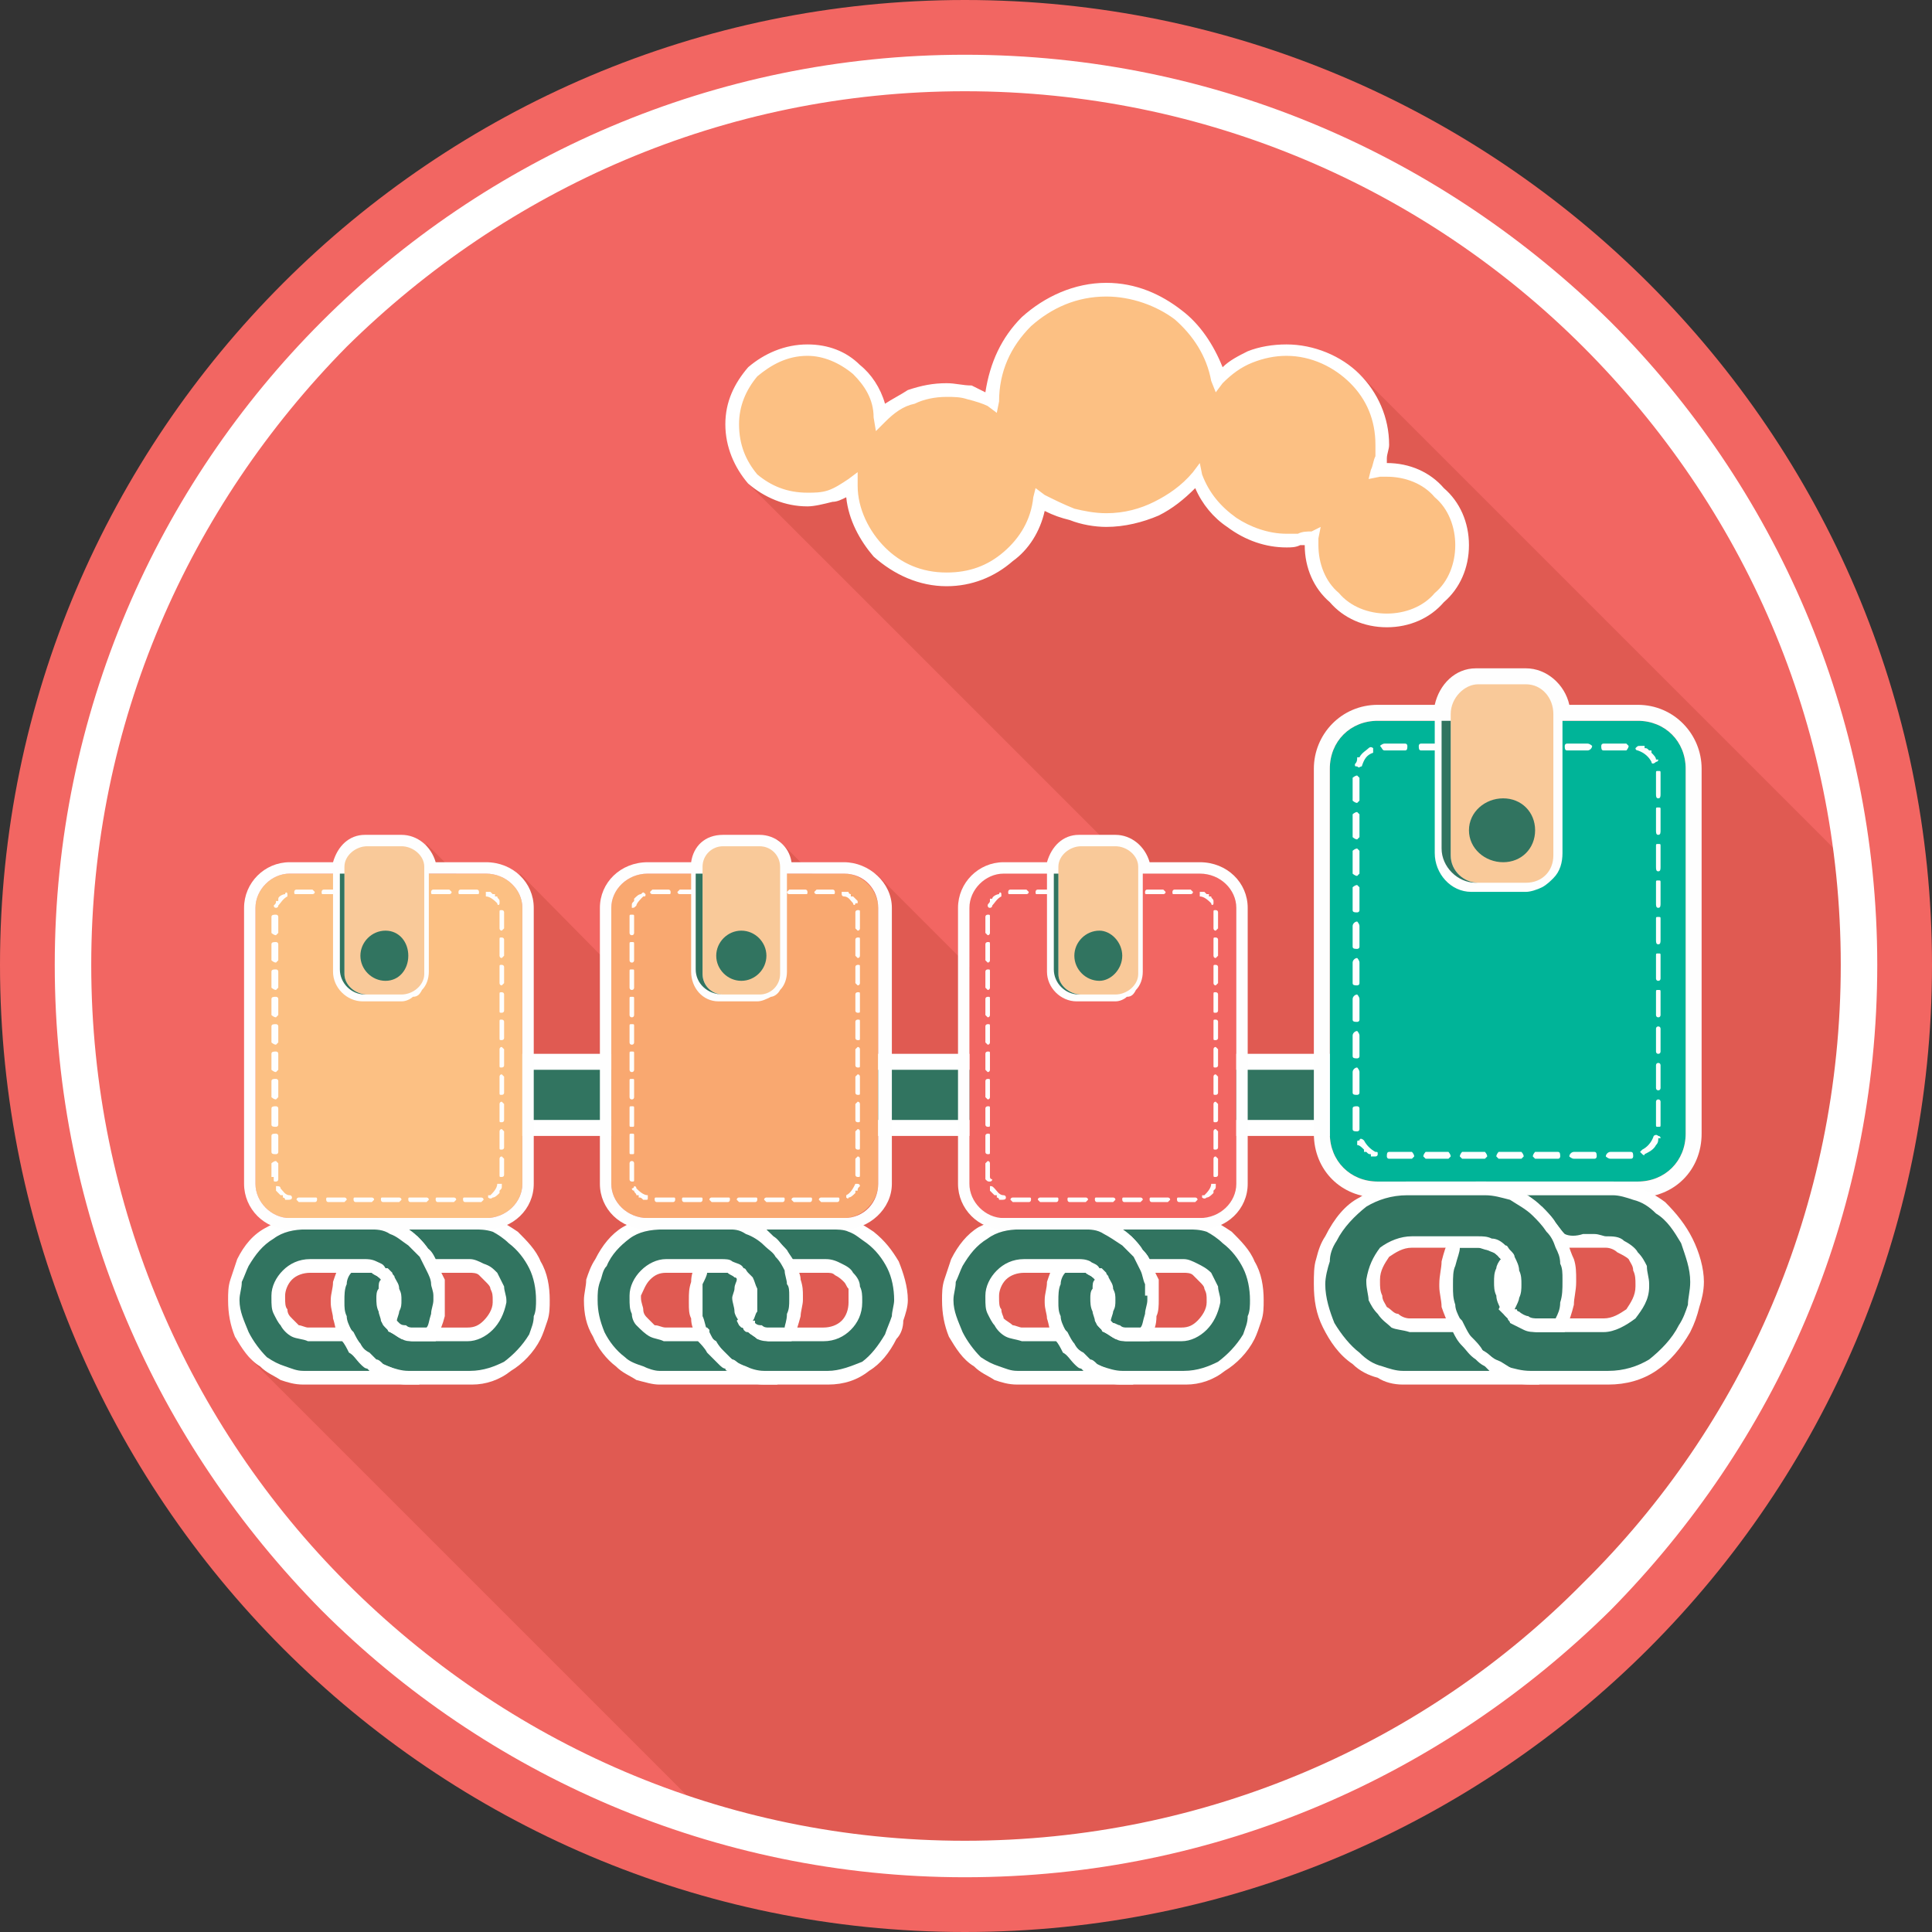 <?xml version="1.0" encoding="UTF-8"?>
<!DOCTYPE svg PUBLIC "-//W3C//DTD SVG 1.1//EN" "http://www.w3.org/Graphics/SVG/1.1/DTD/svg11.dtd">
<!-- Creator: CorelDRAW X6 -->
<svg xmlns="http://www.w3.org/2000/svg" xml:space="preserve" width="8.467mm" height="8.467mm" version="1.1" style="shape-rendering:geometricPrecision; text-rendering:geometricPrecision; image-rendering:optimizeQuality; fill-rule:evenodd; clip-rule:evenodd"
viewBox="0 0 847 847"
 xmlns:xlink="http://www.w3.org/1999/xlink">
 <rect x="0" y="0" width="847" height="847" fill="#333333" stroke="none"/>
 <defs>
  <style type="text/css">
   <![CDATA[
    .fil6 {fill:#FEFEFE}
    .fil5 {fill:#00B498}
    .fil8 {fill:#317460}
    .fil1 {fill:#E05A52}
    .fil0 {fill:#F26662}
    .fil9 {fill:#F9A870}
    .fil7 {fill:#F9C999}
    .fil4 {fill:#FCC083}
    .fil2 {fill:#317460;fill-rule:nonzero}
    .fil3 {fill:white;fill-rule:nonzero}
   ]]>
  </style>
 </defs>
 <g id="Capa_x0020_1">
  <g id="_1323993888">
   <path class="fil0" d="M847 423c0,-233 -190,-423 -424,-423 -233,0 -423,190 -423,423 0,234 190,424 423,424 234,0 424,-190 424,-424z"/>
   <path class="fil1" d="M815 423c0,-14 -1,-29 -3,-43l-216 -216 -167 51 -68 -29 -33 26 190 190 -41 74 -93 -93 -3 25 -40 -40 -37 92 -76 -77 -7 21 -34 -34 -77 226 203 203c35,10 72,16 110,16 216,0 392,-176 392,-392z"/>
   <polygon class="fil2" points="229,465 583,465 583,494 229,494 "/>
   <path class="fil3" d="M229 462l354 0 4 0 0 3 0 29 0 4 -4 0 -354 0 -4 0 0 -4 0 -29 0 -3 4 0zm350 7l-346 0 0 22 346 0 0 -22z"/>
   <path class="fil4" d="M485 127c-27,0 -49,22 -50,49 -6,-3 -13,-5 -20,-5 -11,0 -21,4 -29,11 -2,-16 -16,-29 -32,-29 -19,0 -33,15 -33,33 0,19 14,33 33,33 7,0 14,-2 19,-6l0 0c0,23 19,41 42,41 21,0 38,-15 41,-35 8,6 18,9 29,9 16,0 31,-7 40,-19 5,16 21,28 39,28 4,0 8,-1 11,-2 0,1 0,3 0,4 0,18 15,33 33,33 18,0 33,-15 33,-33 0,-18 -15,-33 -33,-33 -1,0 -3,0 -4,0 1,-3 2,-7 2,-11 0,-23 -19,-42 -42,-42 -12,0 -22,5 -30,13 -5,-22 -25,-39 -49,-39z"/>
   <path class="fil3" d="M485 130c-13,0 -24,5 -33,13 -9,9 -14,20 -14,33l-1 5 -4 -3c-2,-1 -5,-2 -9,-3 -3,-1 -6,-1 -9,-1 -5,0 -10,1 -14,3 -5,1 -9,4 -13,8l-4 4 -1 -6c0,-8 -4,-14 -9,-19 -6,-5 -13,-8 -20,-8 -9,0 -16,4 -22,9 -5,6 -8,13 -8,21 0,9 3,16 8,22 6,5 13,8 22,8 3,0 6,0 9,-1l0 0c3,-1 6,-3 9,-5l4 -3 0 6c0,10 5,20 12,27 7,7 16,11 27,11 10,0 18,-3 25,-9l0 0c7,-6 12,-14 13,-24l1 -4 4 3c4,2 8,4 13,6 4,1 9,2 14,2 8,0 15,-2 21,-5 6,-3 12,-7 17,-13l3 -4 1 5c3,8 8,14 15,19 6,4 14,7 22,7 2,0 4,0 5,0 2,-1 4,-1 6,-1l4 -2 -1 5c0,0 0,1 0,1 0,1 0,1 0,2 0,8 3,16 9,21 5,6 13,9 21,9 8,0 16,-3 21,-9 6,-5 9,-13 9,-21 0,-8 -3,-16 -9,-21 -5,-6 -13,-9 -21,-9 -1,0 -1,0 -2,0 0,0 -1,0 -1,0l-5 1 1 -4c1,-2 1,-4 2,-6 0,-1 0,-3 0,-5 0,-11 -4,-20 -11,-27 -7,-7 -17,-12 -28,-12 -5,0 -10,1 -15,3 -5,2 -9,5 -13,9l-3 4 -2 -5c-2,-11 -8,-20 -16,-27 -8,-6 -19,-10 -30,-10zm-37 9c10,-9 23,-15 37,-15 13,0 24,5 33,12 8,6 14,15 18,25 3,-3 7,-5 11,-7 5,-2 11,-3 17,-3 12,0 24,5 32,13 8,8 13,19 13,31 0,2 -1,4 -1,6 0,1 0,2 0,2l0 0c10,0 19,4 25,11l0 0c7,6 11,15 11,25 0,10 -4,19 -11,25l0 0c-6,7 -15,11 -25,11 -10,0 -19,-4 -25,-11 -7,-6 -11,-15 -11,-25l0 0c0,0 -1,0 -2,0 -2,1 -4,1 -6,1 -9,0 -18,-3 -26,-9 -6,-4 -11,-10 -14,-17 -5,5 -10,9 -16,12 -7,3 -15,5 -23,5 -5,0 -11,-1 -16,-3 -4,-1 -7,-2 -11,-4 -2,9 -7,17 -14,22l0 0c-8,7 -18,11 -29,11 -12,0 -23,-5 -32,-13 -6,-7 -11,-16 -12,-26 -2,1 -4,2 -6,2l0 0c-4,1 -8,2 -11,2 -10,0 -19,-4 -26,-10l0 0c-6,-7 -10,-16 -10,-26 0,-10 4,-18 10,-25l0 0c7,-6 16,-10 26,-10 9,0 17,3 23,9 5,4 9,10 11,17 3,-2 7,-4 10,-6 6,-2 11,-3 17,-3 4,0 7,1 11,1 2,1 4,2 6,3 2,-13 7,-24 16,-33z"/>
   <path class="fil5" d="M583 337l0 160c0,12 9,21 21,21l114 0c12,0 21,-9 21,-21l0 -160c0,-12 -9,-21 -21,-21l-114 0c-12,0 -21,9 -21,21z"/>
   <path class="fil6" d="M718 521l0 0c1,0 2,0 3,0 -1,0 -2,0 -3,0zm-135 -24l0 -160c0,-12 9,-21 21,-21l25 0 0 10 -6 0c-1,0 -1,1 -1,1 0,1 0,2 1,2l6 0 0 45c0,9 7,17 16,17l23 0c0,0 0,0 1,0 2,0 5,-1 7,-2 2,-1 4,-3 5,-4 3,-3 4,-7 4,-11l0 -58 33 0c12,0 21,9 21,21l0 160c0,12 -9,21 -21,21l-114 0c-12,0 -21,-9 -21,-21zm135 -188l-30 0c-2,-9 -10,-16 -19,-16l-22 0c-9,0 -16,7 -18,16l-25 0c-16,0 -28,13 -28,28l0 160c0,16 12,28 28,28l114 0c16,0 28,-12 28,-28l0 -160c0,-15 -12,-28 -28,-28z"/>
   <path class="fil6" d="M595 480c0,0 1,0 1,-1l0 -9c0,-1 -1,-2 -1,-2 -1,0 -2,1 -2,2l0 9c0,1 1,1 2,1z"/>
   <path class="fil6" d="M727 482c-1,0 -1,1 -1,1l0 10c0,1 0,1 1,1 1,0 1,0 1,-1l0 -10c0,0 0,-1 -1,-1z"/>
   <path class="fil6" d="M596 495c0,0 0,0 0,0 0,0 0,-1 0,-1l0 -8c0,-1 -1,-1 -1,-1 -1,0 -2,0 -2,1l0 8c0,0 0,0 0,0 0,0 0,0 0,0 0,0 0,0 0,0l0 0c0,0 0,0 0,0 0,0 0,0 0,0 0,0 0,0 0,0l0 0c0,0 0,0 0,0 0,0 0,0 0,0 0,0 0,0 0,0 0,0 0,0 0,0 0,0 0,0 0,0 0,0 0,0 0,0 0,0 0,0 0,0 0,0 0,0 0,0 0,0 0,0 0,0 0,0 0,0 0,0 0,0 0,0 0,0 0,0 0,0 0,0 0,0 0,0 0,0 0,0 0,0 0,0 0,0 0,0 0,0 0,0 0,0 0,0 0,0 0,0 0,0 0,0 0,0 0,0 0,0 0,0 0,0 0,0 0,0 0,0 0,0 0,0 0,0 0,0 0,0 0,0 0,0 0,0 0,0 0,0 0,0 0,0 0,0 0,0 0,0 0,0 0,0 0,0 0,0 0,0 0,0 0,0 0,0 0,0 0,0 0,0 0,0 0,0 0,0 0,0 0,0 0,0 0,0 0,0 0,0 0,0 0,0 0,0 0,0 0,0 0,0 0,0 0,0 0,0 0,0 0,0 0,0 0,0 0,0 0,0 0,0 0,0 0,1 0,1 0,0 0,0 0,0 0,0 0,0 0,0 0,0 0,0 0,0 0,0 0,0 0,0 0,0 0,0 0,0 0,0 0,0 0,0 0,0 0,0 0,0 0,0 0,0 0,0 0,0 0,0 0,0 0,0 0,0 0,0 0,0 0,0 0,0 0,0 0,0 0,0 0,0 0,0 0,0 0,0 0,0 0,0 0,0 0,0 0,0 0,0 0,0 0,0 0,0 0,0 0,0 0,0 0,0 0,0 0,0 0,0 0,0 0,0 0,0 0,0 0,0 0,0 0,0 0,0 0,0 0,0 0,0 0,0 0,0 0,0 0,0 0,0 0,0 0,0 0,0 0,0 0,0 0,0 0,0 0,0 0,0 0,0 0,0 0,0 0,0 0,0 0,0 0,0 0,0 0,0 0,0 0,0 0,0 0,0 0,0 0,0 0,0 0,0 0,0 0,0 0,0 0,0 0,0 0,0 0,0 0,0 0,0 0,0 0,0 0,0 0,0 0,0 0,0 0,0 0,0 0,0 0,0 0,0 0,0 0,0 0,0 0,0 0,0 0,0 0,0 0,0 0,0 0,0 0,0 0,0 0,0 0,0 0,0 0,0 0,0 0,0 0,0 0,0 0,0 0,0 0,0 0,0 0,0 0,0 0,0 0,0 0,0 0,0 0,0 0,0 0,0 0,0 0,0 0,0 0,0 0,0 0,0 0,0 0,0l0 0c0,0 0,0 0,0 0,1 1,1 2,1 0,0 1,0 1,-1z"/>
   <path class="fil6" d="M704 507c0,0 1,1 2,1l8 0c0,0 0,0 0,0 0,0 0,0 0,0 0,0 0,0 0,0 0,0 0,0 0,0 0,0 0,0 0,0 0,0 0,0 0,0 0,0 0,0 0,0 0,0 0,0 0,0 0,0 0,0 0,0 0,0 0,0 0,0 0,0 0,0 0,0 1,0 1,0 1,0 0,0 0,0 0,0 0,0 0,0 0,0 0,0 0,0 0,0 0,0 0,0 0,0 0,0 0,0 0,0 0,0 0,0 0,0 0,0 0,0 0,0 0,0 0,0 0,0 0,0 0,0 0,0 0,0 0,0 0,0l0 0c0,0 0,0 0,0l0 0c0,0 0,0 0,0l0 0c0,0 0,0 0,0 0,0 0,0 0,0 0,0 0,0 0,0 0,0 0,0 0,0 0,0 0,0 0,0 0,0 0,0 0,0 0,0 0,0 0,0 0,0 0,0 0,0l0 0c0,0 0,0 0,0l0 0c0,0 0,0 0,0 1,0 1,-1 1,-1 0,0 0,0 0,0 0,-1 0,-2 -1,-2 0,0 0,0 -1,0l-8 0c-1,0 -2,1 -2,2z"/>
   <path class="fil6" d="M727 450c-1,0 -1,1 -1,1l0 10c0,0 0,1 1,1 1,0 1,-1 1,-1l0 -10c0,0 0,-1 -1,-1z"/>
   <path class="fil6" d="M727 466c-1,0 -1,1 -1,1l0 10c0,0 0,1 1,1 1,0 1,-1 1,-1l0 -10c0,0 0,-1 -1,-1z"/>
   <path class="fil6" d="M595 464c0,0 1,0 1,-1l0 -9c0,-1 -1,-2 -1,-2 -1,0 -2,1 -2,2l0 9c0,1 1,1 2,1z"/>
   <path class="fil6" d="M657 508l10 0c0,0 1,-1 1,-1 0,-1 -1,-2 -1,-2l-10 0c0,0 -1,1 -1,2 0,0 1,1 1,1z"/>
   <path class="fil6" d="M604 506c0,0 0,0 0,0 0,-1 0,-1 -1,-1 -2,-1 -4,-3 -5,-5 -1,-1 -2,-1 -2,0 -1,0 -1,0 -1,1 0,0 0,0 0,1 1,0 2,1 3,2l0 0c0,0 0,0 0,0l0 0c0,0 0,0 0,0l0 0c0,0 0,0 0,0l0 0c0,0 0,0 0,0l0 0c0,0 0,0 0,0 0,0 0,0 0,0l0 0c0,0 0,0 0,0 0,0 0,0 0,0 0,0 0,0 0,0 0,0 0,0 0,0 0,0 0,0 0,0 0,0 0,0 0,0l0 0c0,0 0,0 0,0l0 0c0,0 0,0 0,0 0,0 0,0 0,0 0,0 0,0 0,0l0 0c0,0 0,0 0,0l0 0c0,0 0,0 0,0 0,0 0,0 0,0 0,0 0,0 0,0 0,0 0,0 0,0 0,0 0,0 0,0 0,0 0,0 0,0 0,0 0,0 0,0l0 0c0,0 0,0 0,1 0,0 0,0 0,0 0,0 0,0 0,0 0,0 0,0 0,0 0,0 0,0 0,0 0,0 0,0 0,0 0,0 0,0 0,0 0,0 0,0 0,0 0,0 0,0 0,0 0,0 0,0 0,0 0,0 0,0 0,0 0,0 0,0 0,0 0,0 0,0 0,0l0 0c0,0 0,0 0,0 0,0 0,0 0,0 0,0 0,0 0,0 0,0 0,0 0,0 0,0 0,0 0,0 0,0 0,0 0,0 0,0 0,0 0,0 0,0 0,0 0,0 0,0 0,0 0,0 0,0 0,0 0,0 0,0 0,0 0,0 0,0 0,0 0,0 0,0 0,0 0,0 0,0 0,0 0,0 0,0 0,0 0,0 0,0 0,0 0,0 0,0 0,0 0,0 0,0 0,0 0,0 0,0 0,0 0,0 0,0 0,0 0,0 0,0 0,0 0,0 0,0 0,0 0,0 0,0 0,0 0,0 0,0 0,0 0,0 0,0 0,0 0,0 0,0 0,0 0,0 0,0 0,0 0,0 0,0 0,0 0,0 0,0 0,0 0,0 0,0 0,0 0,0 0,0 0,0 0,0 0,0 0,0 0,0 0,0 0,0 0,0 0,0 0,0 0,0 0,0 0,0 0,0 0,0 0,0 0,0 0,0 0,0 0,0 0,0 0,0 0,0 0,0 0,0 0,0 0,0 0,0 0,0 0,0 0,0 0,0 0,0 0,0 0,0 0,0 0,0 0,0 0,0 0,0 0,0 0,0 0,0 0,0 0,0 0,0 0,0 0,0 0,0 0,0 0,0 0,0 0,0 0,0 0,0 0,0 0,0 0,0 0,0 0,0 0,0 0,0 0,0 0,0 0,0 0,0 0,0 0,0 0,0 0,0 0,0 0,0 0,0 0,0 0,0 0,0 0,0 0,0 0,0 0,0 0,0 0,0 0,0 0,0 0,0 0,0 0,0 0,0 0,0 0,0 0,0 0,0 0,0 0,0 0,0 0,0 0,0 0,0 0,0 1,0 1,0 0,0 0,0 0,0 0,0 0,0 0,0 0,0 0,0 0,0 0,0 0,0 0,0 0,0 0,0 0,0 0,0 0,0 0,0 0,0 0,0 0,0 0,0 0,0 0,0 0,0 0,0 0,0 0,0 0,0 0,0 0,0 0,0 0,0 0,0 0,0 0,0 0,0 0,0 0,0 0,0 0,0 0,0 0,0 0,0 0,0 0,0 0,0 0,0 0,0 0,0 0,0 0,0 0,0 0,0 0,0 0,0 0,0 0,0 0,0 0,0 0,0 0,0 0,0 0,0 0,0 0,0 0,0 0,0 0,0 0,0 0,0 0,0 0,0 0,0 0,0 0,0 0,0 0,0 0,0 0,0 0,0 0,0 0,0 0,0l0 0c0,0 0,0 0,0l0 0c0,0 0,0 0,0 0,0 0,0 0,0 0,0 0,0 0,0 0,0 0,0 0,0 0,0 0,0 0,0l0 0c0,0 0,0 0,0 0,0 0,0 0,0 0,0 0,0 0,0 0,0 0,0 0,0 0,0 0,0 0,0l0 0c0,0 0,0 0,0l0 0c0,0 0,0 0,0 0,0 0,0 0,0 0,0 0,0 0,0l0 0c0,0 0,0 0,0 0,0 0,0 0,0 0,0 0,0 0,0l0 0c0,0 0,0 0,0l0 0c0,0 0,0 0,0l0 0c0,0 0,0 0,0l0 0c0,0 0,0 0,0 0,0 0,0 0,0 0,0 0,0 0,0l0 0c1,1 1,1 2,1l0 0c0,0 0,0 0,0l0 0c0,0 0,0 0,1l0 0c0,0 0,0 0,0l0 0c0,0 0,0 0,0 0,0 0,0 0,0 0,0 0,0 0,0 0,0 0,0 0,0 0,0 0,0 0,0l0 0c0,0 0,0 0,0l0 0c0,0 0,0 0,0 0,0 0,0 0,0 0,0 0,0 0,0l0 0c0,0 0,0 0,0 0,0 0,0 0,0 0,0 0,0 0,0 0,0 0,0 0,0 0,0 0,0 0,0l0 0c0,0 0,0 0,0 0,0 0,0 0,0 0,0 0,0 0,0 0,0 0,0 0,0 0,0 0,0 0,0 0,0 0,0 0,0 0,0 0,0 0,0 0,0 0,0 0,0 0,0 0,0 0,0 0,0 0,0 0,0 0,0 0,0 0,0 0,0 0,0 0,0 0,0 0,0 0,0l0 0c0,0 0,0 0,0 0,0 0,0 0,0 0,0 0,0 0,0 0,0 0,0 0,0 0,0 0,0 0,0 0,0 0,0 0,0 0,0 0,0 0,0 0,0 0,0 0,0 0,0 0,0 0,0 0,0 0,0 0,0 0,0 0,0 0,0 0,0 0,0 0,0 0,0 0,0 0,0 0,0 0,0 0,0 0,0 0,0 0,0 0,0 0,0 0,0 0,0 0,0 0,0 0,0 0,0 0,0 0,0 0,0 0,0 0,0 0,0 0,0 0,0 1,0 1,0 0,0 0,0 0,0 0,0 0,0 0,0 0,0 0,0 0,0 0,0 0,0 0,0 0,0 0,0 0,0 0,0 0,0 0,0 0,0 0,0 0,0 0,0 0,0 0,0 0,0 0,0 0,0 0,0 0,0 0,0 0,0 0,0 0,0 0,0 0,0 0,0 0,0 0,0 0,0 0,0 0,0 0,0 0,0 0,0 0,0 0,0 0,0 0,0 0,0 0,0 0,0 0,0 0,0 0,0 0,0 0,0 0,0 0,0 0,0 0,0 0,0 0,0 0,0 0,0 0,0 0,0 0,0 0,0 0,0 0,0 0,0 0,0 0,0 0,0 0,0 0,0 0,0 0,0 0,0 0,0 0,0 0,0 0,0 0,0 0,0 0,0 0,0 0,0 0,0 0,0 0,0 0,0 0,0 0,0 0,0 0,0 0,0 0,0 0,0 0,0 0,0 0,0 0,0 0,0 0,0 0,0 0,0 0,0 0,0 0,0 0,0 0,0 0,0 0,0 0,0 0,0 0,0l0 0c0,0 0,0 0,0 0,0 0,0 0,0 0,0 0,0 0,0 0,0 0,0 0,0 0,0 0,0 0,0 0,0 0,0 0,0 0,0 0,0 0,0 0,0 0,0 0,0 0,0 0,0 0,0 0,0 0,0 0,0 0,0 0,0 0,0l0 0c0,0 0,0 0,0 0,0 0,0 0,0 0,0 0,0 0,0 0,0 0,0 0,0 0,0 0,0 0,0 0,0 0,0 0,0 0,0 0,0 0,0 0,0 0,0 0,0 0,0 0,0 0,0l0 0c0,0 0,0 0,0l0 0c0,0 0,0 0,0 0,0 0,0 0,0 0,0 0,0 0,0l0 0c0,0 0,0 0,0l0 0c0,0 0,0 0,0l0 0c0,0 0,0 0,0l0 0c0,0 0,0 0,0l0 0c0,0 0,0 0,0 0,0 0,0 0,0 0,0 0,0 0,0l0 0c0,0 0,0 0,0 0,0 0,0 0,0l0 0c0,0 0,0 1,0 0,0 1,0 1,-1z"/>
   <path class="fil6" d="M608 507c0,0 0,1 1,1l10 0c0,0 1,-1 1,-1 0,-1 -1,-2 -1,-2l-10 0c-1,0 -1,1 -1,2z"/>
   <path class="fil6" d="M625 508l10 0c0,0 1,-1 1,-1 0,-1 -1,-2 -1,-2l-10 0c0,0 -1,1 -1,2 0,0 1,1 1,1z"/>
   <path class="fil6" d="M673 508l10 0c1,0 1,-1 1,-1 0,-1 0,-2 -1,-2l-10 0c0,0 -1,1 -1,2 0,0 1,1 1,1z"/>
   <path class="fil6" d="M688 507c0,0 1,1 2,1l9 0c1,0 1,-1 1,-1 0,-1 0,-2 -1,-2l-9 0c-1,0 -2,1 -2,2z"/>
   <path class="fil6" d="M595 448c0,0 1,0 1,-1l0 -9c0,-1 -1,-2 -1,-2 -1,0 -2,1 -2,2l0 9c0,1 1,1 2,1z"/>
   <path class="fil6" d="M641 508l10 0c0,0 1,-1 1,-1 0,-1 -1,-2 -1,-2l-10 0c0,0 -1,1 -1,2 0,0 1,1 1,1z"/>
   <path class="fil6" d="M727 498c-1,-1 -2,0 -2,0 -1,3 -3,5 -5,6 0,0 -1,1 -1,1 0,0 0,0 1,1 0,0 1,1 1,0 2,-1 4,-2 5,-4 0,0 0,0 0,0 0,0 0,0 0,0 0,0 0,0 0,0l0 0c0,0 0,0 0,0l0 0c0,0 0,0 0,0l0 0c0,0 0,0 0,0l0 0c0,0 0,0 0,0l0 0c0,0 0,0 0,0l0 0c0,0 0,0 0,0l0 0c0,0 0,0 0,0l0 0c0,0 0,0 0,0 0,0 0,0 0,0 0,0 0,0 0,0 0,0 0,0 0,0l0 0c0,0 0,0 0,0l0 0c0,0 0,0 0,0 0,0 0,0 0,0 0,0 0,0 0,0 0,0 0,0 0,0 0,0 0,0 0,0 0,0 0,0 0,0 0,0 0,0 0,0l0 0c0,0 0,0 0,0l0 0c0,0 0,0 0,0 0,0 0,0 0,0 0,0 0,0 0,0 0,0 0,0 0,0 0,0 0,0 0,0 0,0 0,0 0,0 0,0 0,0 0,0 0,0 0,0 0,0 0,0 0,0 0,0 0,0 0,0 0,0 0,0 0,0 0,0 0,0 0,0 0,0 0,0 0,0 0,0 0,0 0,0 0,0 0,0 0,0 0,0 0,0 0,0 0,0 0,0 0,0 0,0 0,0 0,0 0,0 0,0 0,0 0,0 0,0 0,0 0,0 0,0 0,0 0,0 0,0 0,0 0,0 0,0 0,0 0,0 0,0 0,0 0,0 0,0 0,0 0,0 0,0 0,0 0,0 0,0 0,0 0,0 0,0 0,0 0,0 0,0 0,0 0,0 0,0 0,0 0,0 0,0 0,0 0,0 0,0 0,0 0,0 0,0 0,0 0,0 0,0 0,0 0,0 0,0 0,0 0,0 0,0 0,0 0,0 0,0 0,0 0,0 0,0 0,0 0,0 0,0 0,0 0,0 0,0 0,0 0,0 0,0 0,0 0,0 0,0 0,0 0,0 0,0 0,0 0,0 0,0 0,0 0,0 0,0 0,0 0,0 0,0 0,0 0,0 0,0 0,0 0,0 0,0 0,0 0,0 0,0 0,0 0,0 0,0 0,0 0,0 0,0 0,0 0,0 0,0 0,0 0,0 0,0 0,0 0,0 0,0 0,0 0,0 0,0 0,0 0,0 0,0 0,0 0,0 0,0 0,0 0,0 0,0 0,0 0,0l0 0c0,0 0,0 0,0 0,0 0,0 0,0 0,0 0,0 0,0l0 0c0,0 0,0 0,0l0 0c0,0 0,0 0,0 0,0 0,0 0,0 0,0 0,0 0,0l0 0c1,-1 1,-2 1,-3 1,0 1,0 1,0 0,-1 -1,-1 -1,-1z"/>
   <path class="fil6" d="M595 416c0,0 1,0 1,-1l0 -9c0,-1 -1,-2 -1,-2 -1,0 -2,1 -2,2l0 9c0,1 1,1 2,1z"/>
   <path class="fil6" d="M727 418c-1,0 -1,0 -1,1l0 10c0,0 0,1 1,1 1,0 1,-1 1,-1l0 -10c0,-1 0,-1 -1,-1z"/>
   <path class="fil6" d="M727 402c-1,0 -1,0 -1,1l0 9c0,1 0,2 1,2 1,0 1,-1 1,-2l0 -9c0,-1 0,-1 -1,-1z"/>
   <path class="fil6" d="M595 432c0,0 1,0 1,-1l0 -9c0,-1 -1,-2 -1,-2 -1,0 -2,1 -2,2l0 9c0,1 1,1 2,1z"/>
   <path class="fil6" d="M727 434c-1,0 -1,0 -1,1l0 10c0,0 0,1 1,1 1,0 1,-1 1,-1l0 -10c0,-1 0,-1 -1,-1z"/>
   <path class="fil6" d="M727 354c-1,0 -1,0 -1,1l0 9c0,1 0,2 1,2 1,0 1,-1 1,-2l0 -9c0,-1 0,-1 -1,-1z"/>
   <path class="fil6" d="M595 352c0,0 1,-1 1,-1l0 -10c0,0 -1,-1 -1,-1 -1,0 -2,1 -2,1l0 10c0,0 1,1 2,1z"/>
   <path class="fil6" d="M726 339c0,0 0,0 0,0 0,0 0,1 0,1l0 8c0,1 0,2 1,2 1,0 1,-1 1,-2l0 -8c0,0 0,0 0,0 0,0 0,0 0,0 0,0 0,0 0,0l0 0c0,0 0,0 0,0 0,0 0,0 0,0 0,0 0,0 0,0 0,0 0,0 0,0 0,0 0,0 0,0 0,0 0,0 0,0 0,0 0,0 0,0 0,0 0,0 0,0 0,0 0,0 0,0 0,0 0,0 0,0 0,0 0,0 0,0 0,0 0,0 0,0 0,0 0,0 0,0 0,0 0,0 0,0 0,0 0,0 0,0 0,0 0,0 0,0 0,0 0,0 0,0 0,0 0,0 0,0 0,0 0,0 0,0 0,0 0,0 0,0 0,0 0,0 0,0 0,0 0,0 0,0 0,0 0,0 0,0 0,0 0,0 0,0 0,0 0,0 0,0 0,0 0,0 0,0 0,0 0,0 0,0 0,0 0,0 0,0 0,0 0,0 0,0 0,0 0,0 0,0 0,0 0,0 0,0 0,0 0,0 0,0 0,0 0,0 0,0 0,0 0,0 0,0 0,0 0,0 0,0 0,0 0,0 0,0 0,0 0,0 0,0 0,0 0,0 0,0 0,0 0,0 0,0 0,0 0,0 0,0 0,0 0,0 0,0 0,0 0,0 0,0 0,0 0,0 0,0 0,0 0,0 0,0 0,0 0,-1 0,-1 0,0 0,0 0,0 0,0 0,0 0,0 0,0 0,0 0,0 0,0 0,0 0,0 0,0 0,0 0,0 0,0 0,0 0,0 0,0 0,0 0,0 0,0 0,0 0,0 0,0 0,0 0,0 0,0 0,0 0,0 0,0 0,0 0,0 0,0 0,0 0,0 0,0 0,0 0,0 0,0 0,0 0,0 0,0 0,0 0,0 0,0 0,0 0,0 0,0 0,0 0,0 0,0 0,0 0,0 0,0 0,0 0,0 0,0 0,0 0,0 0,0 0,0 0,0 0,0 0,0 0,0 0,0 0,0 0,0 0,0 0,0 0,0 0,0 0,0 0,0 0,0 0,0 0,0 0,0 0,0 0,0 0,0 0,0 0,0 0,0 0,0 0,0 0,0 0,0 0,0 0,0 0,0 0,0 0,0 0,0 0,0 0,0 0,0 0,0 0,0 0,0 0,0 0,0 0,0 0,0 0,0 0,0 0,0 0,0 0,0 0,0 0,0 0,0 0,0 0,0 0,0 0,0 0,0 0,0 0,0 0,0 0,0 0,0 0,0 0,0 0,0 0,0 0,0 0,0 0,0 0,0 0,0 0,0 0,0 0,0 0,0 0,0 0,0l0 0c0,0 0,0 0,0 0,0 0,0 0,0 0,0 0,0 0,0l0 0c0,0 0,0 0,0 0,-1 0,-1 -1,-1 -1,0 -1,0 -1,1z"/>
   <path class="fil6" d="M607 329c0,0 0,0 0,0l9 0c1,0 1,-1 1,-2 0,0 0,-1 -1,-1l-9 0c0,0 0,0 0,0 0,0 0,0 0,0 0,0 0,0 0,0 0,0 0,0 0,0 0,0 0,0 0,0 0,0 0,0 0,0 0,0 0,0 0,0 0,0 0,0 0,0 0,0 0,0 0,0 0,0 0,0 0,0 0,0 0,0 0,0 0,0 0,0 0,0 0,0 0,0 0,0 0,0 0,0 0,0 0,0 0,0 0,0 0,0 0,0 0,0 0,0 0,0 0,0 0,0 0,0 0,0 0,0 0,0 0,0 0,0 0,0 0,0l0 0c0,0 0,0 0,0l0 0c0,0 0,0 0,0l0 0c0,0 0,0 0,0 0,0 0,0 0,0 0,0 0,0 0,0 0,0 0,0 0,0 0,0 0,0 0,0 0,0 0,0 0,0 0,0 0,0 0,0 0,0 0,0 0,0 0,0 0,0 0,0 0,0 0,0 0,0l0 0c0,0 0,0 0,0l0 0c0,0 0,0 0,0 -1,0 -2,1 -2,1 0,0 0,0 0,0 1,1 1,2 2,2z"/>
   <path class="fil6" d="M595 384c0,0 1,-1 1,-1l0 -10c0,0 -1,-1 -1,-1 -1,0 -2,1 -2,1l0 10c0,0 1,1 2,1z"/>
   <path class="fil6" d="M595 368c0,0 1,-1 1,-1l0 -10c0,0 -1,-1 -1,-1 -1,0 -2,1 -2,1l0 10c0,0 1,1 2,1z"/>
   <path class="fil6" d="M727 370c-1,0 -1,0 -1,1l0 9c0,1 0,2 1,2 1,0 1,-1 1,-2l0 -9c0,-1 0,-1 -1,-1z"/>
   <path class="fil6" d="M718 329c3,1 5,3 6,5 0,1 1,1 2,0 0,0 1,0 1,-1 0,0 -1,0 -1,0 0,-1 -1,-2 -2,-3l0 0c0,0 0,0 0,0l0 0c0,0 0,0 0,0l0 0c0,0 0,0 0,0l0 0c0,0 0,0 0,0l0 0c0,0 0,0 0,0l0 0c0,0 0,0 0,0l0 0c0,0 0,0 0,0l0 0c0,0 0,0 0,0l0 0c0,0 0,0 0,0 0,0 0,0 0,0 0,0 0,0 0,0l0 0c0,0 0,0 0,0 0,0 0,0 0,0 0,0 0,0 0,0 0,0 0,0 0,0 0,0 0,0 0,0 0,0 0,0 0,0 0,0 0,0 0,0l0 0c0,0 0,0 0,0 0,0 0,0 0,0 0,0 0,0 0,0 0,0 0,0 0,0 0,0 0,0 0,0 0,0 0,0 0,0 0,0 0,0 0,0 0,0 0,0 0,0 0,0 0,0 0,0l0 0c0,0 0,0 0,0 0,0 0,0 0,0 0,0 0,0 0,-1 0,0 0,0 0,0 0,0 0,0 0,0 0,0 0,0 0,0 0,0 0,0 0,0 0,0 0,0 0,0 0,0 0,0 0,0 0,0 0,0 0,0 0,0 0,0 0,0 0,0 0,0 0,0 0,0 0,0 0,0 0,0 0,0 0,0 0,0 0,0 0,0 0,0 0,0 0,0 0,0 0,0 0,0 0,0 0,0 0,0 0,0 0,0 0,0 0,0 0,0 0,0 0,0 0,0 0,0 0,0 0,0 0,0 0,0 0,0 0,0 0,0 0,0 0,0 0,0 0,0 0,0 0,0 0,0 0,0 0,0 0,0 0,0 0,0 0,0 0,0 0,0 0,0 0,0 0,0 0,0 0,0 0,0 0,0 0,0 0,0 0,0 0,0 0,0 0,0 0,0 0,0 0,0 0,0 0,0 0,0 0,0 0,0 0,0 0,0 -1,0 -1,0 -1,0 0,0 0,0 0,0 0,0 0,0 0,0 0,0 0,0 0,0 0,0 0,0 0,0 0,0 0,0 0,0 0,0 0,0 0,0 0,0 0,0 0,0 0,0 0,0 0,0 0,0 0,0 0,0 0,0 0,0 0,0 0,0 0,0 0,0 0,0 0,0 0,0 0,0 0,0 0,0 0,0 0,0 0,0 0,0 0,0 0,0 0,0 0,0 0,0 0,0 0,0 0,0 0,0 0,0 0,0 0,0 0,0 0,0 0,0 0,0 0,0 0,0 0,0 0,0 0,0 0,0 0,0 0,0 0,0 0,0 0,0 0,0 0,0 0,0 0,0 0,0 0,0 0,0 0,0 0,0 0,0 0,0 0,0 0,0 0,0 0,0 0,0 0,0 0,0 0,0 0,0 0,0 0,0 0,0 0,0 0,0 0,0 0,0 0,0 0,0 0,0 0,0 0,0 0,0 0,0 0,0 0,0 0,0 0,0 0,0 0,0 0,0 0,0 0,0 0,0 0,0 0,0 0,0 0,0 0,0 0,0 0,0 0,0 0,0 0,0 0,0 0,0 0,0 0,0 0,0 0,0 0,0 0,0 0,0 0,0 0,0 0,0 0,0 0,0 0,0 0,0 0,0 0,0 0,0 0,0 0,0 0,0 0,0 0,0 0,0 0,0 0,0 0,0 0,0 0,0 0,0 0,0 0,0 0,0 0,0 0,0 0,0 0,0 0,0 0,0 0,0 0,0 0,0 0,0 0,0 0,0 0,0 0,0 0,0 0,0 0,0 0,0 0,0 0,0 0,0 0,0 0,0 0,0 0,0 0,0 0,0 0,0 0,0 0,0 0,0 0,0 0,0 0,0 0,0 0,0 0,0 0,0 0,0 0,0 0,0 0,0 0,0 0,0 0,0 0,0 0,0 0,0 0,0 0,0 0,0 0,0 0,0 0,0 0,0 0,0 0,0 0,0 0,0 0,0 0,0 0,0 0,0 0,0 0,0 0,0 0,0 0,0 0,0 0,0 0,0 0,0 0,0 0,0 0,0 0,0 0,0 0,0 0,0 0,0 0,0 0,0 0,0 0,0 0,0l0 0c0,0 0,0 0,0 0,0 0,0 0,0 0,0 0,0 0,0 0,0 0,0 0,0 0,0 0,0 0,0l0 0c0,0 0,0 0,0 0,0 0,0 0,0 0,0 0,0 0,0l0 0c0,0 0,0 0,0l0 0c0,0 0,0 0,0l0 0c0,0 0,0 0,0l0 0c0,0 0,0 0,0l0 0c0,0 0,0 0,0l0 0c-1,-1 -1,-1 -2,-1l0 0c0,0 0,0 0,0l0 0c0,0 0,0 0,0l0 0c0,0 0,0 0,-1l0 0c0,0 0,0 0,0l0 0c0,0 0,0 0,0l0 0c0,0 0,0 0,0 0,0 0,0 0,0 0,0 0,0 0,0 0,0 0,0 0,0 0,0 0,0 0,0 0,0 0,0 0,0 0,0 0,0 0,0 0,0 0,0 0,0 0,0 0,0 0,0 0,0 0,0 0,0 0,0 0,0 0,0l0 0c0,0 0,0 0,0l0 0c0,0 0,0 0,0 -1,0 -1,0 -1,0 0,0 0,0 0,0 0,0 0,0 0,0 0,0 0,0 0,0 0,0 0,0 0,0 0,0 0,0 0,0 0,0 0,0 0,0 0,0 0,0 0,0 0,0 0,0 0,0 0,0 0,0 0,0 0,0 0,0 0,0 0,0 0,0 0,0l0 0c0,0 0,0 0,0 0,0 0,0 0,0 0,0 0,0 0,0 0,0 0,0 0,0 0,0 0,0 0,0 0,0 0,0 0,0 0,0 0,0 0,0 0,0 0,0 0,0 0,0 0,0 0,0 0,0 0,0 0,0 0,0 0,0 0,0 0,0 0,0 0,0 0,0 0,0 0,0 0,0 0,0 0,0 0,0 0,0 0,0 0,0 0,0 0,0 0,0 0,0 0,0 0,0 0,0 0,0 0,0 0,0 0,0 0,0 0,0 0,0 0,0 0,0 0,0 0,0 0,0 0,0 0,0 0,0 0,0 0,0 0,0 0,0 0,0 0,0 0,0 0,0 0,0 0,0 0,0 0,0 0,0 0,0 0,0 0,0 0,0 0,0 0,0 0,0 0,0 0,0 0,0 0,0 0,0 0,0 0,0 0,0 0,0 0,0 0,0 0,0 0,0 0,0 0,0 0,0 0,0 0,0 0,0 0,0 0,0 0,0 0,0 0,0 0,0 0,0 0,0 0,0 0,0 0,0 0,0 0,0 0,0 0,0 0,0 0,0 0,0 0,0 0,0 0,0 0,0 0,0 0,0 0,0 0,0 0,0 0,0 0,0 0,0 0,0 0,0 0,0 0,0 0,0 0,0 0,0 0,0 0,0 0,0 0,0 0,0 0,0 0,0 0,0 0,0 0,0 0,0 0,0 0,0 0,0 0,0 0,0 0,0 0,0 0,0 0,0 0,0 0,0 0,0 0,0 0,0 0,0 0,0 0,0 0,0 0,0 0,0 0,0 0,0 0,0 0,0 0,0 0,0 0,0 0,0l0 0c0,0 0,0 0,0 0,0 0,0 0,0 0,0 0,0 0,0 0,0 0,0 0,0 0,0 0,0 0,0 0,0 0,0 0,0 0,0 0,0 0,0 0,0 0,0 0,0 0,0 0,0 0,0 0,0 0,0 0,0 0,0 0,0 0,0 0,0 0,0 0,0 0,0 0,0 0,0 0,0 0,0 0,0 0,0 0,0 0,0 0,0 0,0 0,0 0,0 0,0 0,0 0,0 0,0 0,0 0,0 0,0 0,0 0,0 0,0 0,0 0,0 0,0 0,0 0,0 0,0 0,0 0,0 0,0 0,0 0,0 0,0 0,0 0,0 0,0 0,0l0 0c0,0 0,0 0,0l0 0c0,0 0,0 0,0l0 0c0,0 0,0 0,0l0 0c0,0 0,0 0,0l0 0c0,0 0,0 0,0 0,0 0,0 0,0 0,0 0,0 -1,0l0 0c0,0 0,0 0,0l0 0c0,0 0,0 0,0l0 0c0,0 0,0 0,0 -1,0 -1,0 -2,1 0,0 0,0 0,0 0,1 1,1 1,1z"/>
   <path class="fil6" d="M703 329l10 0c0,0 1,-1 1,-2 0,0 -1,-1 -1,-1l-10 0c-1,0 -1,1 -1,1 0,1 0,2 1,2z"/>
   <path class="fil6" d="M687 329l9 0c1,0 2,-1 2,-2 0,0 -1,-1 -2,-1l-9 0c-1,0 -1,1 -1,1 0,1 0,2 1,2z"/>
   <path class="fil6" d="M727 386c-1,0 -1,0 -1,1l0 9c0,1 0,2 1,2 1,0 1,-1 1,-2l0 -9c0,-1 0,-1 -1,-1z"/>
   <path class="fil6" d="M595 336c1,1 1,0 2,0 1,-3 2,-5 5,-6 0,0 0,-1 0,-1 0,0 0,0 0,-1 0,0 -1,-1 -2,0 -1,1 -3,2 -4,4l0 0c0,0 0,0 0,0 0,0 0,0 0,0 0,0 0,0 0,0l0 0c0,0 0,0 0,0l0 0c0,0 0,0 0,0 0,0 0,0 0,0 0,0 0,0 0,0l0 0c0,0 0,0 0,0l0 0c0,0 0,0 0,0l0 0c0,0 0,0 0,0 0,0 0,0 0,0 0,0 0,0 0,0l0 0c0,0 0,0 0,0 0,0 0,0 0,0 0,0 0,0 0,0 0,0 0,0 0,0 0,0 0,0 0,0 0,0 0,0 0,0 0,0 0,0 0,0l0 0c0,0 0,0 0,0 0,0 0,0 0,0 0,0 0,0 0,0 0,0 0,0 0,0 0,0 0,0 0,0 0,0 0,0 0,0 0,0 0,0 0,0l0 0c0,0 0,0 0,0 0,0 0,0 0,0 0,0 0,0 0,0 0,0 0,0 0,0 0,0 0,0 0,0 0,0 0,0 0,0 0,0 0,0 0,0 0,0 0,0 0,0 0,0 0,0 0,0 0,0 0,0 0,0 0,0 0,0 0,0 0,0 0,0 0,0 0,0 0,0 0,0 0,0 0,0 0,0 0,0 0,0 0,0 0,0 0,0 0,0 0,0 0,0 0,0 0,0 0,0 0,0 0,0 0,0 0,0 0,0 0,0 0,0 0,0 0,0 0,0 0,0 0,0 0,0 0,0 0,0 0,0 0,0 0,0 0,0 0,0 0,0 0,0 0,0 0,0 0,0 0,0 0,0 0,0 0,0 0,0 0,0 0,0 0,0 0,0 0,0 0,0 0,0 0,0 0,0 0,0 0,0 0,0 0,0 0,0 0,0 0,0 0,0 0,0 0,0 0,0 0,0 0,0 0,0 0,0 0,0 0,0 0,0 0,0 0,0 0,0 0,0 0,0 0,0 0,0 0,0 0,0 0,0 0,0 0,0 0,0 0,0 0,0 0,0 0,0 0,0 0,0 0,0 0,0 0,0 0,0 0,0 0,0 0,0 0,0 0,0 0,0 0,0 0,0 0,0 0,0 0,0 0,0 0,0 0,0 0,0 0,0 0,0 0,0 0,0 0,0 0,0 0,0 0,0 0,0 0,0 0,0 0,0 0,0 0,0 0,0 0,0 0,0 0,0 0,0 0,0 0,0 0,0 0,0 0,0 0,0 0,0 0,0 0,0 0,0 0,0 0,0 0,0 0,0 0,0 0,0 0,0 0,0 -1,0 0,0 0,0 0,0 0,0 0,0 0,0 0,0 0,0 0,0 0,0 0,0 0,0 0,0 0,0 0,0 0,0 0,0 0,0 0,0 0,0 0,0 0,0 0,0 0,0l0 0c0,1 0,2 -1,3 0,0 0,0 0,0 0,1 0,1 1,1z"/>
   <path class="fil6" d="M595 400c0,0 1,0 1,-1l0 -10c0,0 -1,-1 -1,-1 -1,0 -2,1 -2,1l0 10c0,1 1,1 2,1z"/>
   <path class="fil7" d="M636 313l0 1 0 61c0,7 6,12 12,12l21 0c0,0 0,0 0,0 7,0 12,-5 12,-12l0 -62c0,-7 -5,-13 -12,-13l-21 0c-6,0 -12,6 -12,13z"/>
   <path class="fil8" d="M644 364c0,8 7,14 15,14 8,0 14,-6 14,-14 0,-8 -6,-14 -14,-14 -8,0 -15,6 -15,14z"/>
   <path class="fil8" d="M636 375l0 -59 -4 0 0 56c0,8 7,15 15,15l1 0c-6,0 -12,-5 -12,-12z"/>
   <path class="fil2" d="M744 562c0,7 -2,14 -5,20 -7,14 -19,22 -34,22l-34 0c-8,0 -16,-4 -23,-10 -4,-4 -8,-9 -10,-14 -3,-5 -4,-10 -4,-16 0,0 0,-1 0,-1 0,-8 2,-14 4,-17l0 -2 10 0c3,0 7,1 10,4 1,0 1,1 2,2l1 1 -1 2c-1,2 -2,6 -2,9 0,4 1,7 3,10 1,2 2,4 3,5 4,3 7,4 10,4l29 0c9,0 17,-8 17,-17 0,0 0,-1 0,-1 0,-5 -1,-9 -4,-12 -3,-4 -7,-6 -12,-7 -3,0 -7,0 -10,0 -3,0 -6,0 -9,0l-1 0 -1 -1c-2,-4 -5,-8 -9,-12 -3,-2 -5,-4 -8,-5l-8 -5 49 0c7,0 14,3 21,8 10,9 16,21 16,33 0,0 0,0 0,0l0 0z"/>
   <path class="fil3" d="M747 562c0,4 -1,8 -2,11 -1,4 -2,7 -4,11 -4,7 -9,13 -15,17 -6,4 -13,6 -21,6l0 0 -34 0 0 0c-5,0 -9,-1 -13,-3l0 0c-4,-2 -8,-4 -12,-8 -2,-2 -4,-4 -6,-7l0 0c-2,-3 -4,-5 -5,-8 -1,-3 -2,-5 -3,-8 0,-3 -1,-6 -1,-9l0 0 0 0 0 0 0 -1 0 0c0,-4 1,-7 1,-10 1,-4 2,-7 3,-9l1 -1 1 -2 1 0 10 0 0 0c2,0 4,1 6,1 2,1 4,2 6,3l0 1c0,0 1,0 1,1 1,0 1,1 1,1l0 0 1 2 2 1 -1 2 -1 1c-1,1 -1,3 -2,4 0,1 0,3 0,4 0,2 0,3 0,5 1,1 1,3 2,4 1,1 1,2 2,2 0,1 1,1 1,2l0 0c1,1 3,2 4,2 1,1 3,1 4,1l0 0 29 0c4,0 7,-2 10,-4 2,-3 4,-6 4,-10l0 0 0 -1 0 0c0,-2 0,-4 -1,-6 0,-2 -1,-3 -2,-5 -1,-1 -3,-2 -5,-3 -1,-1 -3,-2 -5,-2 -2,0 -3,0 -5,0l0 0c-2,0 -4,0 -5,0l0 0 0 0 0 0c-3,0 -6,0 -9,0l-1 0 -2 0 -1 -1 0 -2c-1,-2 -3,-4 -4,-5 -2,-2 -3,-4 -5,-6 -1,-1 -3,-2 -4,-3 -1,0 -2,-1 -3,-2l0 0 -9 -5 -9 -5 11 0 49 0 0 0c4,0 8,1 12,3 3,1 7,3 11,6 5,5 9,10 12,16 3,6 5,13 5,19l0 0 0 0zm-7 10c0,-3 1,-6 1,-10l0 0 0 0c0,-6 -2,-11 -4,-17 -3,-5 -6,-10 -11,-13 -3,-3 -6,-5 -10,-6 -3,-1 -6,-2 -9,-2l0 0 -38 0c1,0 2,1 3,2 1,1 2,2 4,3 2,2 4,4 5,6 2,2 3,4 5,6 2,1 5,1 8,0l0 0 0 0 0 0c1,0 3,0 5,0l0 0c2,0 4,1 5,1 3,0 6,0 8,2 2,1 5,3 6,5 2,2 3,4 4,6 0,3 1,5 1,8l0 0 0 1 0 0 0 0 0 0c0,6 -3,10 -6,14 -4,3 -9,6 -14,6l-29 0 0 0c-2,0 -4,-1 -6,-2 -2,0 -4,-1 -5,-3l0 0c-1,0 -2,-1 -3,-2 -1,-1 -1,-2 -2,-3 -1,-2 -2,-4 -2,-6 -1,-2 -1,-4 -1,-6 0,-2 0,-4 1,-6 0,-1 1,-3 2,-4 -1,-1 -1,-1 -1,-1 0,-1 -1,-1 -1,-1l0 0c-1,-1 -2,-2 -4,-2 -1,-1 -3,-1 -4,-1l0 0 -8 0c0,2 -1,4 -2,8 -1,2 -1,5 -1,8l0 0 0 1 0 0 0 0c0,3 0,5 1,8 0,2 1,4 2,6 1,3 3,5 4,8l0 0c2,2 4,4 6,6 4,3 7,5 10,7l0 0c4,1 7,2 11,2l34 0c7,0 13,-2 18,-5 5,-4 10,-9 13,-15 2,-3 3,-6 4,-9z"/>
   <path class="fil2" d="M688 562c0,8 -2,14 -4,17l0 2 -10 0c-3,0 -7,-1 -10,-4 -1,0 -1,-1 -2,-2l-1 -1 1 -2c1,-2 2,-5 2,-9 0,-4 -1,-7 -2,-10 -1,-2 -3,-4 -4,-5 -3,-3 -7,-4 -10,-4l-29 0c-9,0 -16,8 -17,17 0,0 0,1 0,1 0,5 1,9 4,13 3,3 7,5 12,6 3,0 7,0 11,0 2,0 5,0 8,0l1 0 1 1c2,4 6,8 10,12 2,2 5,4 7,6l8 4 -49 0c-7,0 -14,-3 -21,-8 -10,-8 -15,-20 -15,-33 0,-7 1,-14 4,-20 8,-14 19,-22 34,-22l34 0c8,0 16,4 23,10 5,4 8,9 11,14 2,5 3,10 3,16 0,0 0,1 0,1z"/>
   <path class="fil3" d="M691 562c0,4 -1,7 -1,10 -1,4 -2,7 -3,9l-1 1 0 2 -2 0 -10 0 0 0c-2,0 -4,0 -6,-1 -2,-1 -4,-2 -6,-3l0 0c0,-1 -1,-1 -1,-2 0,0 -1,-1 -1,-1l-1 -1 -2 -2 1 -2 1 -1 0 0c1,-1 1,-2 2,-4 0,-1 0,-2 0,-4 0,-2 0,-3 0,-5 -1,-1 -1,-3 -2,-4 0,-1 -1,-1 -1,-2l0 0c-1,-1 -1,-1 -2,-2l0 0c-1,-1 -2,-1 -4,-2 -1,0 -3,-1 -4,-1l0 0 -29 0c-4,0 -7,2 -10,4 -2,3 -4,6 -4,10l0 1 0 0 0 0c0,2 0,4 1,6 0,2 1,3 2,5 2,1 3,3 5,3 1,1 3,2 5,2 3,0 7,0 10,0l0 0 1 0 0 0 0 0c2,0 5,0 8,0l1 0 2 0 1 1 1 2c1,2 2,4 3,5 2,2 4,4 5,6 2,1 3,2 4,3l0 0c1,1 2,1 4,2l8 5 9 5 -11 0 -49 0 0 0c-4,0 -8,-1 -11,-3 -4,-1 -8,-3 -11,-6 -6,-4 -10,-10 -13,-16 -3,-6 -4,-12 -4,-19 0,-4 0,-8 1,-11 1,-4 2,-7 4,-10l0 0c4,-8 9,-14 15,-17 6,-4 13,-7 21,-7l0 0 34 0 0 0c5,0 9,1 13,3 4,2 8,4 12,8 2,2 5,5 6,7l0 0c2,3 4,5 5,8 1,3 2,6 3,8 1,3 1,6 1,9l0 0 0 0 0 0 0 1 0 0zm-7 9c1,-3 1,-6 1,-9l0 0 0 0 0 -1 0 0c0,-3 0,-5 -1,-7 0,-3 -1,-5 -2,-7 -1,-3 -2,-5 -4,-7l0 0c-2,-3 -4,-5 -6,-7 -3,-3 -7,-5 -10,-7 -4,-1 -7,-2 -11,-2l-34 0c-7,0 -13,2 -18,5 -5,4 -10,9 -13,15l0 0c-2,3 -3,6 -3,9 -1,3 -2,7 -2,10 0,6 2,12 4,17 3,5 7,10 11,13 3,3 6,5 10,6 3,1 6,2 9,2l0 0 38 0c0,0 -1,-1 -2,-2l0 0c-2,-1 -3,-2 -4,-3 -3,-2 -4,-4 -6,-6 -2,-2 -3,-4 -4,-6 -3,0 -6,0 -8,0l0 0 0 0 -1 0 0 0c-3,0 -7,0 -10,0 -3,-1 -6,-1 -8,-2 -2,-2 -4,-3 -6,-6 -2,-2 -3,-4 -4,-6 0,-2 -1,-5 -1,-8l0 0 0 -1 0 0 0 0 0 0c1,-6 3,-10 6,-14 4,-3 9,-5 14,-5l29 0 0 0c2,0 4,0 6,1 2,0 4,1 6,3l0 0c1,0 1,1 2,2l0 0c1,1 2,2 2,3 1,2 2,4 2,6 1,2 1,4 1,6 0,2 0,4 -1,6 0,1 -1,3 -2,5 1,0 1,0 1,0 0,1 1,1 1,1l0 0c1,1 3,2 4,2 1,1 3,1 4,1l0 0 8 0c1,-2 2,-4 2,-7z"/>
   <path class="fil2" d="M551 570c0,5 -1,11 -4,16 -6,11 -15,18 -28,18l-28 0c-6,0 -12,-3 -18,-8 -4,-4 -7,-8 -9,-12 -2,-4 -3,-8 -3,-13 0,0 0,-1 0,-1 0,-7 2,-12 3,-14l1 -1 8 0c2,0 5,0 8,3 0,0 1,1 2,1l0 2 0 1c-1,2 -2,5 -2,7 0,3 1,6 2,9 1,1 2,3 3,4 3,2 6,3 8,3l24 0c7,0 13,-6 14,-14 0,0 0,0 0,-1 0,-4 -1,-7 -4,-10 -2,-3 -5,-5 -9,-5 -3,0 -6,0 -9,0 -2,0 -5,0 -7,0l-1 0 -1 -1c-1,-4 -4,-7 -7,-10 -2,-2 -4,-3 -7,-5l-6 -3 40 0c6,0 12,2 17,7 8,6 13,16 13,27 0,0 0,0 0,0l0 0z"/>
   <path class="fil3" d="M554 570c0,3 0,6 -1,9l0 0c-1,3 -2,6 -3,8l0 0c-3,6 -8,11 -13,14 -5,4 -11,6 -17,6l-1 0 -28 0 0 0c-3,0 -7,-1 -10,-3 -4,-1 -7,-3 -10,-6 -2,-2 -4,-4 -6,-6 -1,-2 -3,-5 -4,-7 -1,-2 -1,-4 -2,-7 0,-2 -1,-4 -1,-7l0 0 0 0 0 0 0 -1 0 0c0,-3 1,-5 1,-8 1,-3 2,-6 3,-7l0 -1 1 -2 2 0 8 0 0 0c1,0 3,0 5,1 2,0 3,1 5,2l0 0c0,1 0,1 1,1 0,1 1,1 1,2l0 0 1 1 1 1 -1 2 -1 1 0 0c0,1 -1,2 -1,3 0,1 0,2 0,3 0,2 0,3 0,4 0,1 1,2 1,3 1,1 1,2 2,2l0 0c0,1 0,1 1,2l0 0c1,0 2,1 3,1 1,1 2,1 3,1l0 0 24 0c3,0 5,-1 7,-3 2,-2 4,-5 4,-8l0 0 0 -1 0 0c0,-2 0,-3 -1,-5 0,-1 -1,-2 -2,-3 -1,-1 -2,-2 -3,-3 -1,-1 -3,-1 -4,-1 -3,0 -6,0 -9,0l0 0 0 0 0 0 -3 0 0 0c-2,0 -3,0 -4,0l-1 0 -2 0 0 -2 -1 -1 0 0c-1,-1 -2,-3 -3,-5 -1,-1 -3,-2 -4,-4 -1,-1 -2,-1 -3,-2 -1,-1 -2,-1 -3,-2l-7 -4 -9 -5 11 0 40 0 0 0c3,0 7,1 10,2 3,1 6,3 9,5 4,4 8,8 10,13 3,5 4,11 4,17l0 0 0 0zm-7 7c1,-2 1,-5 1,-7l0 0 0 0c0,-5 -1,-10 -3,-14 -2,-4 -5,-8 -9,-11 -2,-2 -5,-4 -7,-5 -3,-1 -6,-1 -8,-1l0 0 -30 0c1,0 1,0 1,0 1,1 2,2 4,3 1,1 3,3 4,5 2,2 3,3 4,5 1,0 2,0 3,0l3 0 0 0 0 0 0 0c3,0 6,0 9,0 2,0 4,1 6,2 2,1 4,2 6,4 1,2 2,4 3,6 0,2 1,4 1,6l0 0 0 1 0 0 0 0 0 0c-1,5 -3,9 -6,12 -3,3 -7,5 -11,5l-24 0 0 0c-2,0 -3,-1 -5,-1 -2,-1 -3,-2 -5,-3l0 0c-1,-1 -1,-1 -2,-2l0 0c-1,-1 -1,-2 -2,-3 0,-1 -1,-3 -1,-4 -1,-2 -1,-4 -1,-6 0,-1 0,-3 1,-4 0,-2 0,-3 1,-4 0,0 0,0 0,-1 -1,0 -1,0 -1,0l0 0c-1,-1 -2,-1 -3,-2 -1,0 -2,0 -3,0l0 0 -6 0c-1,1 -2,3 -2,5 -1,2 -1,5 -1,7l0 0 0 1 0 0 0 0c0,2 0,4 1,6 0,2 1,4 2,6 1,2 2,4 3,5 1,2 3,4 5,6 2,2 5,4 8,5 3,1 6,2 9,2l27 0c6,0 11,-2 15,-4 4,-3 8,-7 11,-12l0 0c1,-3 2,-5 2,-8l0 0z"/>
   <path class="fil2" d="M505 570c0,6 -1,11 -3,14l0 1 -8 0c-2,0 -5,-1 -8,-3 -1,-1 -1,-1 -2,-2l-1 -1 1 -1c1,-2 2,-5 2,-8 0,-3 -1,-6 -2,-8 -1,-2 -2,-3 -3,-4 -3,-2 -6,-3 -8,-3l-24 0c-8,0 -14,6 -14,13 0,1 0,1 0,1 0,5 1,8 3,11 3,3 6,4 10,5 3,0 6,0 9,0 2,0 4,0 6,0l2 0 0 1c2,3 5,7 8,10 2,1 4,3 6,4l7 4 -40 0c-6,0 -12,-3 -17,-7 -9,-7 -13,-17 -13,-27 0,-6 1,-11 4,-16 5,-12 15,-18 27,-18l28 0c7,0 13,3 19,8 4,3 7,7 9,12 1,4 2,8 2,12 0,1 0,1 0,2z"/>
   <path class="fil3" d="M508 570c0,2 0,5 -1,7 0,4 -1,6 -2,8l0 1 -1 2 -2 0 -8 0 0 0c-2,0 -3,0 -5,-1 -2,-1 -3,-2 -5,-3l0 0c0,0 -1,0 -1,-1l0 0c0,0 -1,-1 -1,-1l-1 -1 -1 -2 1 -1 0 -2c1,0 1,-1 2,-2 0,-1 0,-3 0,-4 0,-1 0,-2 0,-4 -1,-1 -1,-2 -2,-3 0,-1 0,-1 -1,-2 0,0 -1,-1 -1,-1l0 0c-1,-1 -2,-1 -3,-2 -1,0 -2,0 -3,0l0 0 -24 0c-3,0 -6,1 -8,3 -2,2 -3,5 -3,7l0 1 0 0 0 0c0,2 0,4 1,5 0,2 1,3 1,4 1,1 3,2 4,3 1,0 3,1 4,1 3,0 6,0 9,0l0 0 0 0 0 0 0 0 0 0c2,0 4,0 7,0l1 0 1 0 1 1 1 1c1,2 2,4 3,5 1,2 2,3 4,4 1,1 2,2 3,3l0 0c1,0 2,1 3,2l6 3 10 6 -11 0 -40 0 0 0c-4,0 -7,-1 -10,-2 -3,-2 -6,-3 -9,-6 -5,-3 -8,-8 -11,-13 -2,-5 -3,-10 -3,-16 0,-3 0,-6 1,-9 1,-3 2,-6 3,-9 3,-6 7,-11 12,-14 6,-3 12,-5 18,-5l0 0 28 0 0 0c4,0 8,1 11,2l0 0c3,2 7,4 10,7 2,2 4,4 5,6l0 0c2,2 3,4 4,7 1,2 2,4 3,6 0,3 0,5 0,7l0 0 0 1 0 0 0 1 0 0zm-6 6c0,-2 1,-4 1,-6l0 0 0 -1 0 -1 -1 0c0,-2 0,-4 0,-5 -1,-2 -1,-4 -2,-6 -1,-2 -2,-4 -3,-6l0 0c-2,-2 -3,-3 -5,-5 -3,-2 -6,-4 -8,-5l0 0c-3,-2 -6,-2 -9,-2l-28 0c-5,0 -10,1 -14,4 -5,3 -8,7 -11,12 -1,2 -2,5 -3,7 0,3 -1,5 -1,8 0,5 2,9 4,14 2,4 5,8 8,11 3,2 5,3 8,4 3,1 5,2 8,2l0 0 29 0c0,0 0,0 -1,-1l0 0c-1,0 -2,-1 -3,-2 -2,-2 -3,-4 -5,-5 -1,-2 -2,-4 -3,-5 -2,0 -4,0 -6,0l0 0 0 0 0 0 0 0c-4,0 -7,0 -9,0 -3,-1 -5,-1 -7,-2 -2,-1 -4,-3 -5,-5 -1,-1 -2,-3 -3,-5 -1,-2 -1,-4 -1,-7l0 0 0 0 0 0 0 -1 0 0c0,-4 2,-8 5,-11 3,-3 7,-5 12,-5l24 0 0 0c1,0 3,0 5,1 1,1 3,1 4,3l1 0c0,0 1,1 2,2 0,1 1,1 1,2 1,2 2,3 2,5 1,2 1,3 1,5 0,2 0,3 -1,5 0,1 -1,3 -1,4 0,0 0,0 0,0l0 0c0,0 1,1 1,1l0 0c1,0 2,1 3,1 1,1 2,1 3,1l0 0 6 0c1,-1 1,-3 2,-6z"/>
   <path class="fil2" d="M395 570c0,5 -2,11 -4,16 -6,11 -16,18 -28,18l-28 0c-7,0 -13,-3 -19,-8 -4,-4 -7,-8 -8,-12 -2,-4 -3,-8 -3,-13 0,0 0,-1 0,-1 0,-7 2,-12 3,-14l0 -1 8 0c2,0 6,0 8,3 1,0 2,1 2,1l1 2 -1 1c-1,2 -2,5 -2,7 0,3 1,6 2,9 1,1 2,3 4,4 2,2 5,3 7,3l24 0c8,0 14,-6 14,-14 0,0 0,0 0,-1 0,-4 -1,-7 -3,-10 -3,-3 -6,-5 -10,-5 -2,0 -5,0 -8,0 -3,0 -5,0 -7,0l-1 0 -1 -1c-2,-4 -5,-7 -8,-10 -2,-2 -4,-3 -6,-5l-7 -3 40 0c6,0 12,2 18,7 8,6 13,16 13,27 0,0 0,0 0,0l0 0z"/>
   <path class="fil3" d="M398 570c0,3 -1,6 -2,9 0,3 -1,6 -3,8l0 0c-3,6 -7,11 -12,14 -5,4 -11,6 -18,6l0 0 -28 0 0 0c-4,0 -7,-1 -11,-3l0 0c-3,-1 -6,-3 -10,-6 -2,-2 -4,-4 -5,-6 -2,-2 -3,-5 -4,-7 -1,-2 -2,-4 -2,-7 -1,-2 -1,-4 -1,-7l0 0 0 0 0 0 0 -1 0 0c0,-3 0,-5 1,-8 0,-3 1,-6 2,-7l1 -1 0 -2 2 0 8 0 0 0c2,0 4,0 6,1 1,0 3,1 4,2l0 0c1,1 1,1 1,1 1,1 1,1 1,2l1 1 1 1 -1 2 0 1 0 0c-1,1 -1,2 -1,3 -1,1 -1,2 -1,3 0,2 0,3 1,4 0,1 0,2 1,3 0,1 1,2 1,2l0 0c0,1 1,1 1,2l0 0c1,0 2,1 3,1 1,1 3,1 3,1l0 0 24 0c3,0 6,-1 8,-3 2,-2 3,-5 3,-8l0 0 0 -1 0 0c0,-2 0,-3 0,-5 -1,-1 -1,-2 -2,-3 -1,-1 -2,-2 -4,-3 -1,-1 -2,-1 -4,-1 -2,0 -5,0 -8,0l0 0 0 0 0 0 -4 0 0 0c-1,0 -2,0 -3,0l-1 0 -2 0 -1 -2 -1 -1c0,-1 -1,-3 -3,-5 -1,-1 -2,-2 -4,-4 -1,-1 -2,-1 -3,-2 -1,-1 -2,-2 -3,-2l0 0 -6 -4 -10 -5 11 0 40 0 0 0c4,0 7,1 10,2 3,1 6,3 9,5 5,4 8,8 11,13 2,5 4,11 4,17l0 0 0 0zm-7 7c0,-2 1,-5 1,-7l0 0 0 0c0,-5 -1,-10 -3,-14 -2,-4 -5,-8 -9,-11 -3,-2 -5,-4 -8,-5 -2,-1 -5,-1 -8,-1l0 0 -29 0c0,0 0,0 1,0 1,1 2,2 3,3 2,1 3,3 5,5 1,1 2,3 3,5 1,0 2,0 3,0l4 0 0 0 0 0 0 0c3,0 6,0 8,0 3,0 5,1 7,2 2,1 4,2 5,4 2,2 3,4 3,6 1,2 1,4 1,6l0 0 0 1 0 0 0 0 0 0c0,5 -2,9 -5,12 -3,3 -7,5 -12,5l-24 0 0 0c-1,0 -3,-1 -5,-1 -1,-1 -3,-2 -4,-3l0 0c-1,-1 -2,-1 -2,-2l0 0c-1,-1 -2,-2 -2,-3 -1,-1 -2,-3 -2,-4 0,-2 -1,-4 -1,-6 0,-1 1,-3 1,-4 0,-2 1,-3 1,-4l0 -1c0,0 0,0 -1,0l0 0c0,-1 -1,-1 -2,-2 -2,0 -3,0 -4,0l0 0 -6 0c0,1 -1,3 -2,5 0,2 0,5 0,7l0 0 0 1 0 0 0 0c0,2 0,4 0,6 1,2 1,4 2,6 1,2 2,4 4,5 1,2 3,4 4,6 3,2 6,4 9,5l0 0c2,1 5,2 8,2l28 0c5,0 10,-2 15,-4 4,-3 7,-7 10,-12l0 0c1,-3 2,-5 3,-8z"/>
   <path class="fil2" d="M349 570c0,6 -2,11 -3,14l-1 1 -8 0c-2,0 -5,-1 -8,-3 0,-1 -1,-1 -1,-2l-1 -1 0 -1c2,-2 2,-5 2,-8 0,-3 0,-6 -2,-8 -1,-2 -2,-3 -3,-4 -2,-2 -6,-3 -8,-3l-24 0c-7,0 -13,6 -13,13 0,1 0,1 0,1 0,5 1,8 3,11 2,3 6,4 10,5 2,0 5,0 8,0 3,0 5,0 7,0l1 0 1 1c2,3 4,7 8,10 2,1 4,3 6,4l7 4 -41 0c-6,0 -11,-3 -17,-7 -8,-7 -13,-17 -13,-27 0,-6 1,-11 4,-16 6,-12 16,-18 28,-18l28 0c6,0 13,3 18,8 4,3 7,7 9,12 2,4 3,8 3,12 0,1 0,1 0,2z"/>
   <path class="fil3" d="M352 570c0,2 -1,5 -1,7 -1,4 -2,6 -2,8l-1 1 -1 2 -2 0 -8 0 0 0c-1,0 -3,0 -5,-1 -1,-1 -3,-2 -4,-3l0 0c-1,0 -1,0 -2,-1 0,0 0,-1 -1,-1l-1 -1 -1 -2 1 -1 1 -2c0,0 1,-1 1,-2 0,-1 0,-3 0,-4 0,-1 0,-2 0,-4 0,-1 -1,-2 -1,-3 -1,-1 -1,-1 -1,-2l0 0c-1,0 -1,-1 -2,-1l0 0c-1,-1 -2,-1 -3,-2 -1,0 -2,0 -3,0l0 0 -24 0c-3,0 -5,1 -7,3 -2,2 -3,5 -4,7l0 1 0 0 0 0c0,2 1,4 1,5 0,2 1,3 2,4 1,1 2,2 3,3 2,0 3,1 5,1 2,0 5,0 8,0l0 0 0 0 0 0 0 0 0 0c3,0 5,0 7,0l1 0 2 0 1 1 0 1c1,2 2,4 3,5 2,2 3,3 4,4 1,1 2,2 3,3l0 0c1,0 2,1 3,2l7 3 10 6 -11 0 -41 0 0 0c-3,0 -6,-1 -10,-2 -3,-2 -6,-3 -9,-6 -4,-3 -8,-8 -10,-13 -3,-5 -4,-10 -4,-16 0,-3 1,-6 1,-9 1,-3 2,-6 4,-9 3,-6 7,-11 12,-14 5,-3 11,-5 18,-5l0 0 28 0 0 0c4,0 7,1 11,2l0 0c3,2 6,4 9,7 2,2 4,4 6,6 1,2 3,4 4,7 1,2 2,4 2,6 1,3 1,5 1,7l0 0 0 1 0 0 0 1 0 0zm-7 6c1,-2 1,-4 1,-6l0 0 0 -1 0 -1 0 0c0,-2 0,-4 -1,-5 0,-2 -1,-4 -1,-6 -1,-2 -2,-4 -4,-6 -1,-2 -3,-3 -5,-5 -2,-2 -5,-4 -8,-5l0 0c-3,-2 -5,-2 -8,-2l-28 0c-6,0 -11,1 -15,4 -4,3 -8,7 -10,12 -2,2 -2,5 -3,7 -1,3 -1,5 -1,8 0,5 1,9 3,14 2,4 5,8 9,11 2,2 5,3 8,4 2,1 5,2 7,2l0 0 30 0c0,0 -1,0 -1,-1l0 0c-1,0 -2,-1 -3,-2 -2,-2 -4,-4 -5,-5 -1,-2 -3,-4 -4,-5 -1,0 -4,0 -6,0l0 0 0 0 0 0 0 0c-3,0 -6,0 -9,0 -2,-1 -4,-1 -6,-2 -2,-1 -4,-3 -6,-5 -1,-1 -2,-3 -2,-5 -1,-2 -1,-4 -1,-7l0 0 0 0 0 0 0 -1 0 0c0,-4 2,-8 5,-11 3,-3 7,-5 11,-5l24 0 0 0c2,0 4,0 5,1 2,1 4,1 5,3l0 0c1,0 1,1 2,2l0 0c1,1 1,1 2,2 1,2 1,3 2,5 0,2 0,3 0,5 0,2 0,3 0,5 -1,1 -1,3 -2,4l1 0c0,0 0,1 0,1l0 0c1,1 2,1 3,1 1,1 2,1 3,1l0 0 7 0c0,-1 1,-3 1,-6z"/>
   <path class="fil2" d="M238 570c0,5 -1,11 -4,16 -6,11 -15,18 -28,18l-28 0c-6,0 -12,-3 -18,-8 -4,-4 -7,-8 -9,-12 -2,-4 -3,-8 -3,-13 0,0 0,-1 0,-1 0,-7 2,-12 3,-14l1 -1 8 0c2,0 5,0 8,3 0,0 1,1 2,1l0 2 0 1c-1,2 -2,5 -2,7 0,3 1,6 2,9 1,1 2,3 3,4 3,2 6,3 8,3l24 0c7,0 13,-6 14,-14 0,0 0,0 0,-1 0,-4 -1,-7 -3,-10 -3,-3 -6,-5 -10,-5 -3,0 -6,0 -9,0 -2,0 -5,0 -7,0l-1 0 0 -1c-2,-4 -5,-7 -8,-10 -2,-2 -4,-3 -7,-5l-6 -3 40 0c6,0 12,2 17,7 8,6 13,16 13,27 0,0 0,0 0,0l0 0z"/>
   <path class="fil3" d="M241 570c0,3 0,6 -1,9 -1,3 -2,6 -3,8l0 0c-3,6 -8,11 -13,14 -5,4 -11,6 -17,6l-1 0 -28 0 0 0c-3,0 -7,-1 -10,-3l0 0c-4,-1 -7,-3 -10,-6 -2,-2 -4,-4 -6,-6 -1,-2 -3,-5 -4,-7 -1,-2 -1,-4 -2,-7 0,-2 -1,-4 -1,-7l0 0 0 0 0 0 0 -1 0 0c0,-3 1,-5 1,-8 1,-3 2,-6 3,-7l0 -1 1 -2 2 0 8 0 0 0c1,0 3,0 5,1 2,0 3,1 5,2l0 0c0,1 0,1 1,1 0,1 0,1 1,2l1 1 1 1 -1 2 -1 1 0 0c0,1 -1,2 -1,3 0,1 0,2 0,3 0,2 0,3 0,4 0,1 1,2 1,3 1,1 1,2 2,2l0 0c0,1 0,1 1,2l0 0c1,0 2,1 3,1 1,1 2,1 3,1l0 0 24 0c3,0 5,-1 7,-3 2,-2 4,-5 4,-8l0 0 0 -1 0 0c0,-2 0,-3 -1,-5 0,-1 -1,-2 -2,-3 -1,-1 -2,-2 -3,-3 -1,-1 -3,-1 -4,-1 -3,0 -6,0 -9,0l0 0 0 0 0 0 -3 0 0 0c-2,0 -3,0 -4,0l-1 0 -2 0 0 -2 -1 -1c-1,-1 -2,-3 -3,-5 -1,-1 -3,-2 -4,-4 -1,-1 -2,-1 -3,-2 -1,-1 -2,-2 -3,-2l0 0 -7 -4 -9 -5 11 0 40 0 0 0c3,0 7,1 10,2 3,1 6,3 9,5 4,4 8,8 10,13 3,5 4,11 4,17l0 0 0 0zm-7 7c1,-2 1,-5 1,-7l0 0 0 0c0,-5 -1,-10 -3,-14 -2,-4 -5,-8 -9,-11 -2,-2 -5,-4 -7,-5 -3,-1 -6,-1 -8,-1l0 0 -30 0c1,0 1,0 1,0 1,1 2,2 4,3 1,1 3,3 4,5 2,1 3,3 4,5 1,0 2,0 3,0l3 0 0 0 0 0 0 0c3,0 6,0 9,0 2,0 4,1 6,2 3,1 4,2 6,4 1,2 2,4 3,6 0,2 1,4 1,6l0 0 0 1 0 0 0 0 0 0c-1,5 -3,9 -6,12 -3,3 -7,5 -11,5l-24 0 0 0c-2,0 -3,-1 -5,-1 -2,-1 -3,-2 -5,-3l0 0c-1,-1 -1,-1 -2,-2l0 0c-1,-1 -1,-2 -2,-3 0,-1 -1,-3 -1,-4 -1,-2 -1,-4 -1,-6 0,-1 0,-3 1,-4 0,-2 0,-3 1,-4l0 -1c-1,0 -1,0 -1,0l0 0c-1,-1 -2,-1 -3,-2 -1,0 -2,0 -3,0l0 0 -6 0c-1,1 -2,3 -2,5 -1,2 -1,5 -1,7l0 0 0 1 0 0 0 0c0,2 0,4 1,6 0,2 1,4 2,6 1,2 2,4 3,5 1,2 3,4 5,6 3,2 5,4 8,5l0 0c3,1 6,2 9,2l27 0c6,0 11,-2 15,-4 4,-3 8,-7 11,-12l0 0c1,-3 2,-5 2,-8z"/>
   <path class="fil2" d="M192 570c0,6 -1,11 -3,14l0 1 -8 0c-2,0 -5,-1 -8,-3 -1,-1 -1,-1 -2,-2l-1 -1 1 -1c1,-2 2,-5 2,-8 0,-3 -1,-6 -2,-8 -1,-2 -2,-3 -3,-4 -3,-2 -6,-3 -8,-3l-24 0c-8,0 -14,6 -14,13 0,1 0,1 0,1 0,5 1,8 3,11 3,3 6,4 10,5 3,0 6,0 9,0 2,0 4,0 6,0l2 0 0 1c2,3 5,7 8,10 2,1 4,3 6,4l7 4 -40 0c-6,0 -12,-3 -17,-7 -9,-7 -13,-17 -13,-27 0,-6 1,-11 4,-16 6,-12 15,-18 27,-18l28 0c7,0 13,3 19,8 4,3 7,7 9,12 2,4 2,8 2,12 0,1 0,1 0,2z"/>
   <path class="fil3" d="M195 570c0,2 0,5 0,7 -1,4 -2,6 -3,8l0 1 -1 2 -2 0 -8 0 0 0c-2,0 -3,0 -5,-1 -2,-1 -3,-2 -5,-3l0 0c0,0 -1,0 -1,-1 0,0 -1,-1 -1,-1l-1 -1 -1 -2 1 -1 1 -2c0,0 0,-1 1,-2 0,-1 0,-3 0,-4 0,-1 0,-2 0,-4 -1,-1 -1,-2 -2,-3 0,-1 0,-1 -1,-2l0 0c0,0 -1,-1 -1,-1l0 0c-1,-1 -2,-1 -3,-2 -1,0 -2,0 -3,0l0 0 -24 0c-3,0 -6,1 -8,3 -2,2 -3,5 -3,7l0 1 0 0 0 0c0,2 0,4 1,5 0,2 1,3 2,4 1,1 2,2 3,3 1,0 3,1 4,1 3,0 6,0 9,0l0 0 0 0 0 0 0 0 0 0c2,0 5,0 7,0l1 0 1 0 1 1 1 1c1,2 2,4 3,5 1,2 2,3 4,4 1,1 2,2 3,3l0 0c1,0 2,1 3,2l7 3 9 6 -11 0 -40 0 0 0c-4,0 -7,-1 -10,-2 -3,-2 -6,-3 -9,-6 -5,-3 -8,-8 -11,-13 -2,-5 -3,-10 -3,-16 0,-3 0,-6 1,-9 1,-3 2,-6 3,-9 3,-6 7,-11 13,-14 5,-3 11,-5 17,-5l0 0 28 0 0 0c4,0 8,1 11,2l0 0c3,2 7,4 10,7 2,2 4,4 5,6 2,2 3,4 4,7 1,2 2,4 3,6 0,3 0,5 0,7l0 0 0 1 0 0 0 1 0 0zm-6 6c0,-2 1,-4 1,-6l0 0 0 -1 0 -1 0 0c0,-2 -1,-4 -1,-5 0,-2 -1,-4 -2,-6 -1,-2 -2,-4 -3,-6 -2,-2 -3,-3 -5,-5 -3,-2 -5,-4 -8,-5l0 0c-3,-2 -6,-2 -9,-2l-28 0c-5,0 -10,1 -14,4 -5,3 -8,7 -11,12 -1,2 -2,5 -3,7 0,3 -1,5 -1,8 0,5 2,9 4,14 2,4 5,8 8,11 3,2 5,3 8,4 3,1 5,2 8,2l0 0 29 0c0,0 0,0 -1,-1l0 0c-1,0 -2,-1 -3,-2 -2,-2 -3,-4 -5,-5 -1,-2 -2,-4 -3,-5 -2,0 -4,0 -6,0l0 0 0 0 0 0 0 0c-3,0 -7,0 -9,0 -2,-1 -5,-1 -7,-2 -2,-1 -4,-3 -5,-5 -1,-1 -2,-3 -3,-5 -1,-2 -1,-4 -1,-7l0 0 0 0 0 0 0 -1 0 0c0,-4 2,-8 5,-11 3,-3 7,-5 12,-5l24 0 0 0c1,0 3,0 5,1 2,1 3,1 4,3l1 0c0,0 1,1 2,2l0 0c0,1 1,1 1,2 1,2 2,3 2,5 1,2 1,3 1,5 0,2 0,3 -1,5 0,1 -1,3 -1,4l0 0c0,0 1,1 1,1l0 0c1,1 2,1 3,1 1,1 2,1 3,1l0 0 6 0c1,-1 1,-3 2,-6z"/>
   <path class="fil0" d="M425 398l0 121c0,8 7,15 15,15l86 0c9,0 16,-7 16,-15l0 -121c0,-8 -7,-15 -16,-15l-86 0c-8,0 -15,7 -15,15z"/>
   <path class="fil6" d="M526 537l0 0c1,0 2,0 2,0 0,0 -1,0 -2,0zm-101 -18l0 -121c0,-8 7,-15 15,-15l19 0 0 7 -4 0c-1,0 -1,1 -1,1 0,1 0,1 1,1l4 0 0 34c0,7 6,13 13,13l17 0c0,0 0,0 0,0 2,0 4,-1 5,-2 2,0 3,-1 4,-3 2,-2 3,-5 3,-8l0 -43 25 0c9,0 16,7 16,15l0 121c0,8 -7,15 -16,15l-86 0c-8,0 -15,-7 -15,-15zm101 -141l-22 0c-2,-7 -8,-12 -15,-12l-16 0c-7,0 -12,5 -14,12l-19 0c-11,0 -20,9 -20,20l0 121c0,11 9,20 20,20l86 0c12,0 21,-9 21,-20l0 -121c0,-11 -9,-20 -21,-20z"/>
   <path class="fil6" d="M433 506c1,0 1,0 1,-1l0 -7c0,-1 0,-1 -1,-1 0,0 -1,0 -1,1l0 7c0,1 1,1 1,1z"/>
   <path class="fil6" d="M533 507c-1,0 -1,1 -1,1l0 7c0,1 0,1 1,1 0,0 1,0 1,-1l0 -7c0,0 -1,-1 -1,-1z"/>
   <path class="fil6" d="M435 517c0,0 0,0 0,0 -1,0 -1,-1 -1,-1l0 -6c0,0 0,-1 -1,-1 0,0 -1,1 -1,1l0 6c0,0 0,0 0,0 0,0 0,0 0,0 0,0 0,0 0,0l0 0c0,0 0,0 0,0 0,0 0,0 0,0 0,0 0,0 0,0l0 0c0,0 0,0 0,0 0,0 0,0 0,0 0,0 0,0 0,0 0,0 0,0 0,0 0,0 0,0 0,0 0,0 0,0 0,0 0,0 0,0 0,0 0,0 0,0 0,0 0,0 0,0 0,0 0,0 0,0 0,0 0,0 0,0 0,0 0,0 0,0 0,0 0,0 0,0 0,0 0,0 0,0 0,0 0,0 0,0 0,0 0,0 0,0 0,0 0,0 0,0 0,0 0,0 0,0 0,0 0,0 0,0 0,0 0,0 0,0 0,0 0,0 0,0 0,0 0,0 0,0 0,0 0,0 0,0 0,0 0,0 0,0 0,0 0,0 0,0 0,0 0,0 0,0 0,1 0,0 0,0 0,0 0,0 0,0 0,0 0,0 0,0 0,0 0,0 0,0 0,0 0,0 0,0 0,0 0,0 0,0 0,0 0,0 0,0 0,0 0,0 0,0 0,0 0,0 0,0 0,0 0,0 0,0 0,0 0,0 0,0 0,0 0,0 0,0 0,0 0,0 0,0 0,0 0,0 0,0 0,0 0,0 0,0 0,0 0,0 0,0 0,0 0,0 0,0 0,0 0,0 0,0 0,0 0,0 0,0 0,0 0,0 0,0 0,0 0,0 0,0 0,0 0,0 0,0 0,0 0,0 0,0 0,0 0,0 0,0 0,0 0,0 0,0 0,0 0,0 0,0 0,0 0,0 0,0 0,0 0,0 0,0 0,0 0,0 0,0 0,0 0,0 0,0 0,0 0,0 0,0 0,0 0,0 0,0 0,0 0,0 0,0 0,0 0,0 0,0 0,0 0,0 0,0 0,0 0,0 0,0 0,0 0,0 0,0 0,0 0,0 0,0 0,0 0,0 0,0 0,0 0,0 0,0 0,0 0,0 0,0 0,0 0,0 0,0 0,0 0,0 0,0 0,0 0,0 0,0 0,0 0,0 0,0 0,0 0,0 0,0 0,0 0,0 0,0 0,0 0,0 0,0 0,0 0,0 0,0 0,0 0,0 0,0 0,0 0,0 0,0 0,0 0,0 0,0 0,0 0,0 0,0 0,0 0,0 0,0 0,0 0,0 0,0 0,0 0,0 0,0 0,0 0,0 0,0 0,0 0,0 0,0 0,0 0,0 0,0 0,0 0,0 0,0 0,0 0,0 0,0 0,0 0,0 0,0 0,0 0,0 0,0 0,0 0,0 0,0 0,0 0,0 0,0 0,0l0 0c0,0 0,0 0,0 1,1 1,1 2,1 0,0 1,0 1,-1z"/>
   <path class="fil6" d="M516 526c0,0 0,1 1,1l6 0c0,0 0,0 0,0 0,0 0,0 0,0 0,0 0,0 0,0 0,0 0,0 0,0 0,0 0,0 0,0 0,0 0,0 0,0 0,0 0,0 0,0 0,0 0,0 0,0 0,0 0,0 0,0 0,0 0,0 0,0 0,0 0,0 0,0 0,0 0,0 0,0 0,0 0,0 0,0 0,0 0,0 0,0 0,0 0,0 0,0 0,0 0,0 0,0 0,0 0,0 0,0 0,0 0,0 0,0 0,0 0,0 0,0 0,0 0,0 0,0 0,0 0,0 0,0 0,0 0,0 0,0l0 0c0,0 0,0 0,0l0 0c1,0 1,0 1,0l0 0c0,0 0,0 0,0 0,0 0,0 0,0 0,0 0,0 0,0 0,0 0,0 0,0 0,0 0,0 0,0 0,0 0,0 0,0 0,0 0,0 0,0 0,0 0,0 0,0l0 0c0,0 0,0 0,0l0 0c0,0 0,0 0,0 0,0 1,-1 1,-1 0,0 0,0 0,0 0,-1 -1,-1 -1,-1 0,0 -1,0 -1,0l-6 0c-1,0 -1,0 -1,1z"/>
   <path class="fil6" d="M533 483c-1,0 -1,1 -1,1l0 7c0,1 0,1 1,1 0,0 1,0 1,-1l0 -7c0,0 -1,-1 -1,-1z"/>
   <path class="fil6" d="M533 495c-1,0 -1,1 -1,1l0 7c0,1 0,1 1,1 0,0 1,0 1,-1l0 -7c0,0 -1,-1 -1,-1z"/>
   <path class="fil6" d="M433 494c1,0 1,0 1,-1l0 -7c0,-1 0,-1 -1,-1 0,0 -1,0 -1,1l0 7c0,1 1,1 1,1z"/>
   <path class="fil6" d="M481 527l7 0c0,0 1,-1 1,-1 0,-1 -1,-1 -1,-1l-7 0c-1,0 -1,0 -1,1 0,0 0,1 1,1z"/>
   <path class="fil6" d="M441 525c0,0 0,0 0,0 0,0 0,-1 -1,-1 -2,0 -3,-2 -4,-3 -1,-1 -1,-1 -2,-1 0,1 0,1 0,1 0,0 0,1 0,1 1,1 1,1 2,2l0 0c0,0 0,0 0,0l0 0c0,0 0,0 0,0l0 0c0,0 0,0 0,0l0 0c0,0 0,0 0,0l0 0c0,0 0,0 0,0 0,0 0,0 0,0l0 0c0,0 0,0 0,0 0,0 0,0 0,0 0,0 0,0 0,0 0,0 0,0 0,0 0,0 0,0 0,0 0,0 0,0 0,0l0 0c0,0 0,0 0,0l0 0c0,0 0,0 0,0 0,0 0,0 0,0 0,0 0,0 0,0l0 0c0,0 0,0 0,0l0 0c0,0 0,0 0,0 0,0 0,0 0,0 0,0 0,0 0,0 0,0 0,0 0,0 0,0 0,0 0,0 0,0 0,0 0,0 0,0 0,0 0,0l0 0c0,0 0,0 0,0 0,0 0,0 0,0 0,0 0,0 0,0 0,0 0,0 0,0 0,0 0,0 0,0 0,0 0,0 0,0 0,0 0,0 0,0 0,0 0,0 0,0 0,0 0,0 0,0 0,0 0,0 0,0 0,0 0,0 0,0 0,0 0,0 0,0 0,0 0,0 0,0l0 0c0,0 0,0 0,0 0,0 0,0 0,0 0,0 0,0 0,0 0,0 0,0 0,0 0,0 0,0 0,0 0,0 0,0 0,0 0,0 0,0 0,0 0,0 0,0 0,0 0,0 0,0 0,0 0,0 0,0 0,0 0,0 0,0 0,0 0,0 0,0 0,0 0,0 0,0 0,0 0,0 0,0 0,0 0,0 0,0 0,0 0,0 0,0 0,0 0,0 0,0 0,0 0,0 0,0 0,0 0,0 0,0 0,0 0,0 0,0 0,0 0,0 0,0 0,0 0,0 0,0 0,0 0,0 0,0 0,0 0,0 0,0 0,0 0,0 0,0 0,0 0,0 0,0 0,0 0,0 0,0 0,0 0,0 0,0 0,0 0,0 0,0 0,0 0,0 0,0 0,0 0,0 0,0 0,0 0,0 0,0 0,0 0,0 0,0 0,0 0,0 0,0 0,0 0,0 0,0 0,0 0,0 0,0 0,0 0,0 0,0 0,0 0,0 0,0 0,0 0,0 0,0 0,0 0,0 0,0 0,0 0,0 0,0 0,0 0,0 0,0 0,0 0,0 0,0 0,0 0,0 0,0 0,0 0,0 0,0 0,0 0,0 0,0 0,0 0,0 0,0 0,0 0,0 0,0 0,0 0,0 0,0 0,0 0,0 0,0 0,0 0,0 0,0 0,0 0,0 0,0 0,0 0,0 0,0 0,0 0,0 0,0 0,0 0,0 0,0 0,0 0,0 0,0 0,0 0,0 0,0 0,0 0,0 0,0 0,0 0,0 0,0 0,0 0,0 0,0 0,0 0,0 0,0 0,0 0,0 0,0 0,0 0,0 0,0 0,0 0,0 0,0 0,0 0,0 0,0 0,0 0,0 0,0 0,0 0,0 0,0 0,0 0,0 0,0 0,0 0,0 0,0 0,0 0,0 0,0 0,0 0,0 0,0 0,0 0,0 0,0 0,0 0,0 0,0 0,0 0,0 0,0 0,0 0,0 0,0 0,0 0,0 0,0 0,0 0,0 0,0 0,0 0,0 0,0 0,0 0,0 0,0 0,0 0,0 0,0 1,0 0,0 0,0 0,0 0,0 0,0 0,0 0,0 0,0 0,0 0,0 0,0 0,0 0,0 0,0 0,0 0,1 0,1 0,1 0,0 0,0 0,0 0,0 0,0 0,0 0,0 0,0 0,0 0,0 0,0 0,0 0,0 0,0 0,0 0,0 0,0 0,0l0 0c0,0 0,0 0,0l0 0c0,0 0,0 0,0 0,0 0,0 0,0 0,0 0,0 0,0 0,0 0,0 0,0 0,0 0,0 0,0l0 0c0,0 0,0 0,0 0,0 0,0 0,0 0,0 0,0 0,0 0,0 0,0 0,0 0,0 0,0 0,0l0 0c0,0 0,0 0,0l0 0c0,0 0,0 0,0 0,0 0,0 0,0 0,0 0,0 0,0l0 0c0,0 0,0 0,0 0,0 0,0 0,0 0,0 0,0 0,0l0 0c0,0 0,0 0,0l0 0c0,0 0,0 0,0l0 0c0,0 0,0 0,0l0 0c0,0 0,0 0,0 0,0 0,0 0,0 0,0 0,0 0,0l0 0c0,0 1,0 1,1l0 0c0,0 0,0 0,0l0 0c0,0 0,0 0,0l0 0c0,0 0,0 0,0l0 0c0,0 0,0 0,0 0,0 0,0 0,0 0,0 0,0 0,0 0,0 0,0 0,0 0,0 0,0 0,0l0 0c0,0 0,0 0,0l0 0c0,0 0,0 0,0 0,0 0,0 0,0 0,0 0,0 0,0l0 0c0,0 0,0 0,0 0,0 0,0 0,0 0,0 0,0 0,0 0,0 0,0 0,0 0,0 0,0 0,0l0 0c0,0 0,0 0,0 0,0 0,0 0,0 0,0 0,0 0,0 0,0 0,0 0,0 0,0 0,0 0,0 0,0 0,0 0,0 0,0 0,0 0,0 0,0 0,0 0,0 0,0 0,0 1,0 0,0 0,0 0,0 0,0 0,0 0,0 0,0 0,0 0,0 0,0 0,0 0,0l0 0c0,0 0,0 0,0 0,0 0,0 0,0 0,0 0,0 0,0 0,0 0,0 0,0 0,0 0,0 0,0 0,0 0,0 0,0 0,0 0,0 0,0 0,0 0,0 0,0 0,0 0,0 0,0 0,0 0,0 0,0 0,0 0,0 0,0 0,0 0,0 0,0 0,0 0,0 0,0 0,0 0,0 0,0 0,0 0,0 0,0 0,0 0,0 0,0 0,0 0,0 0,0 0,0 0,0 0,0 0,0 0,0 0,0 0,0 0,0 0,0 0,0 0,0 0,0 0,0 0,0 0,0 0,0 0,0 0,0 0,0 0,0 0,0 0,0 0,0 0,0 0,0 0,0 0,0 0,0 0,0 0,0 0,0 0,0 0,0 0,0 0,0 0,0 0,0 0,0 0,0 0,0 0,0 0,0 0,0 0,0 0,0 0,0 0,0 0,0 0,0 0,0 0,0 0,0 0,0 0,0 0,0 0,0 0,0 0,0 0,0 0,0 0,0 0,0 0,0 0,0 0,0 0,0 0,0 0,0 0,0 0,0 0,0 0,0 0,0 0,0 0,0 0,0 0,0 0,0 0,0 0,0 0,0 0,0 0,0 0,0 0,0 0,0 0,0 0,0 0,0 0,0 0,0 0,0 0,0 0,0 0,0 0,0 0,0 0,0 0,0 0,0 0,0 0,0 0,0 0,0 0,0 0,0 0,0 0,0 0,0 0,0 0,0 0,0 0,0 0,0 0,0 0,0 0,0 0,0 0,0 0,0 0,0 0,0 0,0 0,0 0,0 0,0 0,0 0,0 0,0l0 0c0,0 0,0 0,0 0,0 0,0 0,0 0,0 0,0 0,0 0,0 0,0 0,0 0,0 0,0 0,0 0,0 0,0 0,0 0,0 0,0 0,0 0,0 0,0 0,0 0,0 0,0 0,0 0,0 0,0 0,0 0,0 0,0 0,0l0 0c0,0 0,0 0,0 0,0 0,0 0,0 0,0 0,0 0,0 0,0 0,0 0,0 0,0 0,0 0,0 0,0 0,0 0,0 0,0 0,0 0,0 0,0 0,0 0,0 0,0 0,0 0,0l0 0c0,0 0,0 0,0l0 0c0,0 0,0 0,0 0,0 0,0 0,0 0,0 0,0 0,0l0 0c0,0 0,0 0,0l0 0c0,0 0,0 0,0l0 0c0,0 0,0 0,0l0 0c0,0 0,0 0,0l0 0c0,0 0,0 0,0 0,0 0,0 0,0 0,0 0,0 0,0l0 0c0,0 0,0 0,0 0,0 0,0 0,0l0 0c0,0 0,0 0,0 1,0 2,0 2,-1z"/>
   <path class="fil6" d="M443 526c0,0 1,1 1,1l7 0c1,0 1,-1 1,-1 0,-1 0,-1 -1,-1l-7 0c0,0 -1,0 -1,1z"/>
   <path class="fil6" d="M456 527l7 0c1,0 1,-1 1,-1 0,-1 0,-1 -1,-1l-7 0c0,0 -1,0 -1,1 0,0 1,1 1,1z"/>
   <path class="fil6" d="M493 527l7 0c0,0 1,-1 1,-1 0,-1 -1,-1 -1,-1l-7 0c-1,0 -1,0 -1,1 0,0 0,1 1,1z"/>
   <path class="fil6" d="M504 526c0,0 0,1 1,1l7 0c0,0 1,-1 1,-1 0,-1 -1,-1 -1,-1l-7 0c-1,0 -1,0 -1,1z"/>
   <path class="fil6" d="M433 482c1,0 1,-1 1,-1l0 -7c0,-1 0,-1 -1,-1 0,0 -1,0 -1,1l0 7c0,0 1,1 1,1z"/>
   <path class="fil6" d="M469 527l7 0c0,0 1,-1 1,-1 0,-1 -1,-1 -1,-1l-7 0c-1,0 -1,0 -1,1 0,0 0,1 1,1z"/>
   <path class="fil6" d="M533 519c-1,0 -2,0 -2,0 0,2 -2,4 -3,5 -1,0 -1,0 -1,0 0,1 0,1 0,1 0,0 1,1 2,0 1,0 2,-1 3,-2 0,0 0,0 0,-1 0,0 0,0 0,0 0,0 0,0 0,0l0 0c0,0 0,0 0,0l0 0c0,0 0,0 0,0l0 0c0,0 0,0 0,0l0 0c0,0 0,0 0,0l0 0c0,0 0,0 0,0l0 0c0,0 0,0 0,0l0 0c0,0 0,0 0,0l0 0c0,0 0,0 0,0 0,0 0,0 0,0 0,0 0,0 0,0 0,0 0,0 0,0l0 0c0,0 0,0 0,0l0 0c0,0 0,0 0,0 0,0 0,0 0,0 0,0 0,0 0,0 0,0 0,0 0,0 0,0 0,0 0,0 0,0 0,0 0,0 0,0 0,0 0,0l0 0c0,0 0,0 0,0l0 0c0,0 0,0 0,0 0,0 0,0 0,0 0,0 0,0 0,0 0,0 0,0 0,0 0,0 0,0 0,0 0,0 0,0 0,0 0,0 0,0 0,0 0,0 0,0 0,0 0,0 0,0 0,0 0,0 0,0 0,0 0,0 0,0 0,0 0,0 0,0 0,0 0,0 0,0 0,0 0,0 0,0 0,0 0,0 0,0 0,0 0,0 0,0 0,0 0,0 0,0 0,0 0,0 0,0 0,0 0,0 0,0 0,0 0,0 0,0 0,0 0,0 0,0 0,0 0,0 0,0 0,0 0,0 0,0 0,0 0,0 0,0 0,0 0,0 0,0 0,0 0,0 0,0 0,0 0,0 0,0 0,0 0,0 0,0 0,0 0,0 0,0 0,0 0,0 0,0 0,0 0,0 0,0 0,0 0,0 0,0 0,0 0,0 0,0 0,0 0,0 0,0 0,0 0,0 0,0 0,0 0,0 0,0 0,0 0,0 0,0 0,0 0,0 0,0 0,0 0,0 0,0 0,0 0,0 0,0 0,0 0,0 0,0 0,0 0,0 0,0 0,0 0,0 0,0 0,0 0,0 0,0 0,0 0,0 0,0 0,0 0,0 0,0 0,0 0,0 0,0 0,0 0,0 0,0 0,0 0,0 0,0 0,0 0,0 0,0 0,0 0,0 0,0 0,0 0,0 0,0 0,0 0,0 0,0 0,0 0,0 0,0 0,0 0,0 0,0 0,0 0,0 0,0 0,0 0,0 0,0 0,0 0,0 0,0 0,0l0 0c0,0 0,0 0,0 0,0 0,0 0,0 0,0 0,0 0,0l0 0c0,0 0,0 0,0l0 0c0,0 0,0 0,0 0,0 0,0 0,0 0,0 0,0 0,0l0 0c1,-1 1,-1 1,-2 0,0 0,0 0,0 0,-1 0,-1 0,-1z"/>
   <path class="fil6" d="M433 458c1,0 1,-1 1,-1l0 -7c0,-1 0,-1 -1,-1 0,0 -1,0 -1,1l0 7c0,0 1,1 1,1z"/>
   <path class="fil6" d="M533 459c-1,0 -1,1 -1,1l0 7c0,1 0,1 1,1 0,0 1,0 1,-1l0 -7c0,0 -1,-1 -1,-1z"/>
   <path class="fil6" d="M533 447c-1,0 -1,0 -1,1l0 7c0,1 0,1 1,1 0,0 1,0 1,-1l0 -7c0,-1 -1,-1 -1,-1z"/>
   <path class="fil6" d="M433 470c1,0 1,-1 1,-1l0 -7c0,-1 0,-1 -1,-1 0,0 -1,0 -1,1l0 7c0,0 1,1 1,1z"/>
   <path class="fil6" d="M533 471c-1,0 -1,1 -1,1l0 7c0,1 0,1 1,1 0,0 1,0 1,-1l0 -7c0,0 -1,-1 -1,-1z"/>
   <path class="fil6" d="M533 411c-1,0 -1,0 -1,1l0 7c0,0 0,1 1,1 0,0 1,-1 1,-1l0 -7c0,-1 -1,-1 -1,-1z"/>
   <path class="fil6" d="M433 410c1,0 1,-1 1,-1l0 -7c0,-1 0,-1 -1,-1 0,0 -1,0 -1,1l0 7c0,0 1,1 1,1z"/>
   <path class="fil6" d="M532 400c0,0 0,0 0,0 0,0 0,0 0,1l0 6c0,0 0,1 1,1 0,0 1,-1 1,-1l0 -6c0,0 0,0 0,0 0,0 0,0 0,0 0,0 0,0 0,0l0 0c0,0 0,0 0,0 0,0 0,0 0,0 0,0 0,0 0,0 0,0 0,0 0,0 0,0 0,0 0,0 0,0 0,0 0,0 0,0 0,0 0,0 0,0 0,0 0,0 0,0 0,0 0,0 0,0 0,0 0,0 0,0 0,0 0,0 0,0 0,0 0,0 0,0 0,0 0,0 0,0 0,0 0,0 0,0 0,0 0,0 0,0 0,0 0,0 0,0 0,0 0,-1 0,0 0,0 0,0 0,0 0,0 0,0 0,0 0,0 0,0 0,0 0,0 0,0 0,0 0,0 0,0 0,0 0,0 0,0 0,0 0,0 0,0 0,0 0,0 0,0 0,0 0,0 0,0 0,0 0,0 0,0 0,0 0,0 0,0 0,0 0,0 0,0 0,0 0,0 0,0 0,0 0,0 0,0 0,0 0,0 0,0 0,0 0,0 0,0 0,0 0,0 0,0 0,0 0,0 0,0 0,0 0,0 0,0 0,0 0,0 0,0 0,0 0,0 0,0 0,0 0,0 0,0 0,0 0,0 0,0 0,0 0,0 0,0 0,0 0,0 0,0 0,0 0,0 0,0 0,0 0,0 0,0 0,0 0,0 0,0 0,0 0,0 0,0 0,0 0,0 0,0 0,0 0,0 0,0 0,0 0,0 0,0 0,0 0,0 0,0 0,0 0,0 0,0 0,0 0,0 0,0 0,0 0,0 0,0 0,0 0,0 0,0 0,0 0,0 0,0 0,0 0,0 0,0 0,0 0,0 0,0 0,0 0,0 0,0 0,0 0,0 0,0 0,0 0,0 0,0 0,0 0,0 0,0 0,0 0,0 0,0 0,0 0,0 0,0 0,0 0,0 0,0 0,0 0,0 0,0 0,0 0,0 0,0 0,0 0,0 0,0 0,0 0,0 0,0 0,0 0,0 0,0 0,0 0,0 0,0 0,0 0,0 0,0 0,0 0,0 0,0 0,0 0,0 0,0 0,0 0,0 0,0 0,0 0,0 0,0 0,0 0,0 0,0 0,0 0,0 0,0 0,0 0,0 0,0 0,0 0,0 0,0 0,0 0,0 0,0 0,0 0,0 0,0 0,0 0,0 0,0 0,0 0,0 0,0 0,0 0,0 0,0 0,0 0,0 0,0 0,0 0,0 0,0 0,0 0,0 0,0 0,0 0,0 0,0 0,0 0,0 0,0 0,0 0,0 0,0 0,0 0,0 0,0l0 0c0,0 0,0 0,0 0,0 0,0 0,0 0,0 0,0 0,0l0 0c0,0 0,0 0,0 0,-1 -1,-1 -1,-1 -1,0 -1,0 -1,1z"/>
   <path class="fil6" d="M443 392c0,0 0,0 0,0l7 0c0,0 1,0 1,-1 0,0 -1,-1 -1,-1l-7 0c0,0 0,0 0,0 0,0 0,0 0,0 0,0 0,0 0,0 0,0 0,0 0,0 0,0 0,0 0,0 0,0 0,0 0,0 0,0 0,0 0,0 0,0 0,0 0,0 0,0 0,0 0,0 0,0 0,0 0,0 0,0 0,0 0,0 0,0 0,0 0,0 0,0 0,0 0,0 0,0 0,0 0,0 0,0 0,0 0,0 0,0 0,0 0,0 0,0 0,0 0,0 0,0 0,0 0,0 0,0 0,0 0,0 0,0 0,0 0,0l0 0c0,0 0,0 0,0l0 0c0,0 0,0 0,0l0 0c0,0 0,0 0,0 0,0 0,0 0,0 0,0 0,0 0,0 0,0 0,0 0,0 0,0 0,0 0,0 0,0 0,0 0,0 0,0 0,0 0,0 0,0 0,0 0,0 0,0 0,0 0,0 0,0 0,0 0,0l0 0c0,0 0,0 0,0l0 0c0,0 0,0 0,0 -1,0 -1,1 -1,1 0,0 0,0 0,0 0,1 0,1 1,1z"/>
   <path class="fil6" d="M433 434c1,0 1,-1 1,-1l0 -7c0,-1 0,-1 -1,-1 0,0 -1,0 -1,1l0 7c0,0 1,1 1,1z"/>
   <path class="fil6" d="M433 422c1,0 1,-1 1,-1l0 -7c0,-1 0,-1 -1,-1 0,0 -1,0 -1,1l0 7c0,0 1,1 1,1z"/>
   <path class="fil6" d="M533 423c-1,0 -1,0 -1,1l0 7c0,0 0,1 1,1 0,0 1,-1 1,-1l0 -7c0,-1 -1,-1 -1,-1z"/>
   <path class="fil6" d="M526 393c2,0 4,2 5,3 0,1 1,1 1,0 0,0 0,0 0,0 0,-1 0,-1 0,-1 0,-1 -1,-1 -1,-2l0 0c0,0 0,0 0,0l0 0c0,0 0,0 0,0l0 0c0,0 0,0 0,0l0 0c0,0 0,0 0,0l0 0c0,0 0,0 0,0l0 0c0,0 0,0 -1,0l0 0c0,0 0,0 0,0l0 0c0,0 0,0 0,0l0 0c0,0 0,0 0,0 0,0 0,0 0,0 0,0 0,0 0,0l0 0c0,0 0,0 0,0 0,0 0,0 0,0 0,0 0,0 0,0 0,0 0,0 0,0 0,0 0,0 0,0 0,0 0,0 0,0 0,0 0,0 0,0l0 0c0,0 0,0 0,0 0,0 0,0 0,0 0,0 0,0 0,0 0,0 0,0 0,0 0,0 0,0 0,0 0,0 0,0 0,0 0,0 0,0 0,0 0,0 0,0 0,0 0,0 0,0 0,0l0 0c0,0 0,0 0,0 0,0 0,0 0,0 0,0 0,0 0,0 0,0 0,0 0,0 0,0 0,0 0,0 0,0 0,0 0,0 0,0 0,0 0,0 0,0 0,0 0,0 0,0 0,0 0,0 0,0 0,0 0,0 0,0 0,0 0,0 0,0 0,0 0,0 0,0 0,0 0,0 0,0 0,0 0,0 0,0 0,0 0,0 0,0 0,0 0,0 0,0 0,0 0,0 0,0 0,0 0,0 0,0 0,0 0,0 0,0 0,0 0,0 0,0 0,0 0,0 0,0 0,0 0,0 0,0 0,0 0,0 0,0 0,0 0,0 0,0 0,0 0,0 0,0 0,0 0,0 0,0 0,0 0,0 0,0 0,0 0,0 0,0 0,0 0,0 0,0 0,0 0,0 0,0 0,0 0,0 0,0 0,0 0,0 0,0 0,0 0,0 0,0 0,0 0,0 0,0 0,0 0,0 0,0 0,0 0,0 0,0 0,0 0,0 0,0 0,0 0,0 0,0 0,0 0,0 0,0 0,0 0,0 0,0 0,0 0,0 0,0 0,0 0,0 0,0 0,0 0,0 0,0 0,0 0,0 0,0 0,0 0,0 0,0 0,0 0,0 0,0 0,0 0,0 0,0 0,0 0,0 0,0 0,0 0,0 0,0 0,0 0,0 0,0 0,0 0,0 0,0 0,0 0,0 0,0 0,0 0,0 0,0 0,0 0,0 0,0 0,0 0,0 0,0 0,0 0,0 0,0 0,0 0,0 0,0 0,0 0,0 0,0 0,0 0,0 0,0 0,0 0,0 0,0 0,0 0,0 0,0 0,0 0,0 0,0 0,0 0,0 0,0 0,0 0,0 0,0 0,0 0,0 0,0 0,0 0,0 0,0 0,0 0,0 0,0 0,0 0,0 0,0 0,0 0,0 0,0 0,0 0,0 0,0 0,0 0,0 0,0 0,0 0,0 0,0 0,0 0,0 0,0 0,0 0,0 0,0 0,0 0,0 0,0 0,0 0,0 0,0 0,0 0,0 0,0 0,0 0,0 0,-1 0,-1 0,-1 0,0 0,0 0,0 0,0 0,0 0,0 0,0 0,0 0,0 0,0 0,0 0,0 0,0 0,0 0,0 0,0 0,0 0,0 0,0 0,0 0,0 0,0 0,0 0,0 0,0 0,0 0,0 0,0 0,0 0,0 0,0 0,0 0,0 0,0 0,0 0,0 0,0 0,0 0,0 0,0 0,0 0,0 0,0 0,0 0,0 0,0 0,0 0,0 0,0 0,0 0,0 0,0 0,0 0,0 0,0 0,0 0,0 0,0 0,0 0,0 0,0 0,0 0,0 0,0 0,0 0,0 0,0 0,0 0,0 0,0 0,0 0,0 0,0 0,0 0,0 0,0 0,0 0,0 0,0 0,0 0,0 0,0 0,0 0,0 0,0 0,0 0,0 0,0 0,0 0,0 0,0 0,0 0,0 0,0 0,0 0,0 0,0 0,0 0,0 0,0 0,0 0,0 0,0 0,0 0,0 0,0 0,0 0,0 0,0 0,0 0,0 0,0 0,0 0,0 0,0 0,0 0,0l0 0c0,0 0,0 0,0 0,0 0,0 0,0 0,0 0,0 0,0 0,0 0,0 0,0 0,0 0,0 0,0l0 0c0,0 0,0 0,0 0,0 0,0 0,0 0,0 0,0 0,0l0 0c0,0 0,0 0,0l0 0c0,0 0,0 0,0l0 0c0,0 0,0 0,0l0 0c0,0 0,0 0,0l0 0c-1,0 -1,0 -1,0l0 0c0,0 0,0 -1,-1l0 0c0,0 0,0 0,0l0 0c0,0 0,0 0,0l0 0c0,0 0,0 0,0l0 0c0,0 0,0 0,0l0 0c0,0 0,0 0,0l0 0c0,0 0,0 0,0 0,0 0,0 0,0 0,0 0,0 0,0 0,0 0,0 0,0 0,0 0,0 0,0 0,0 0,0 0,0 0,0 0,0 0,0 0,0 0,0 0,0 0,0 0,0 0,0 0,0 0,0 0,0 0,0 0,0 0,0l0 0c0,0 0,0 0,0l0 0c0,0 0,0 0,0 0,0 0,0 0,0 0,0 0,0 0,0 0,0 0,0 0,0 0,0 0,0 0,0 0,0 0,0 0,0 0,0 0,0 0,0 0,0 0,0 0,0 0,0 0,0 0,0 0,0 0,0 0,0 0,0 0,0 0,0 0,0 0,0 0,0 0,0 0,0 0,0l0 0c0,0 0,0 0,0 0,0 0,0 0,0 0,0 0,0 0,0 0,0 0,0 0,0 0,0 0,0 0,0 0,0 0,0 0,0 0,0 0,0 0,0 0,0 0,0 0,0 0,0 0,0 0,0 0,0 0,0 0,0 0,0 0,0 0,0 0,0 0,0 0,0 0,0 0,0 0,0 0,0 0,0 0,0 0,0 0,0 0,0 0,0 0,0 0,0 0,0 0,0 0,0 0,0 0,0 0,0 0,0 0,0 0,0 0,0 0,0 0,0 0,0 0,0 0,0 0,0 0,0 0,0 0,0 0,0 0,0 0,0 0,0 0,0 0,0 0,0 0,0 0,0 0,0 0,0 0,0 0,0 0,0 0,0 0,0 0,0 0,0 0,0 0,0 0,0 0,0 0,0 0,0 0,0 0,0 0,0 0,0 0,0 0,0 0,0 0,0 0,0 0,0 0,0 0,0 0,0 0,0 0,0 0,0 0,0 0,0 0,0 0,0 0,0 0,0 0,0 0,0 0,0 0,0 0,0 0,0 0,0 0,0 0,0 0,0 0,0 0,0 0,0 0,0 0,0 0,0 0,0 0,0 0,0 0,0 0,0 0,0 0,0 0,0 0,0 0,0 0,0 0,0 0,0 0,0 0,0 0,0 0,0 0,0 0,0 0,0 0,0 0,0 0,0 0,0 0,0 0,0 -1,0 0,0 0,0 0,0 0,0 0,0 0,0 0,0 0,0 0,0 0,0 0,0 0,0 0,0 0,0 0,0 0,0 0,0 0,0 0,0 0,0 0,0 0,0 0,0 0,0 0,0 0,0 0,0l0 0c0,0 0,0 0,0 0,0 0,0 0,0 0,0 0,0 0,0 0,0 0,0 0,0 0,0 0,0 0,0 0,0 0,0 0,0 0,0 0,0 0,0 0,0 0,0 0,0 0,0 0,0 0,0 0,0 0,0 0,0 0,0 0,0 0,0 0,0 0,0 0,0 0,0 0,0 0,0 0,0 0,0 0,0 0,0 0,0 0,0 0,0 0,0 0,0 0,0 0,0 0,0 0,0 0,0 0,0 0,0 0,0 0,0 0,0 0,0 0,0 0,0 0,0 0,0 0,0 0,0 0,0 0,0 0,0 0,0 0,0 0,0 0,0 0,0 0,0 0,0l0 0c0,0 0,0 0,0l0 0c0,0 0,0 0,0l0 0c0,0 0,0 0,0l0 0c0,0 0,0 0,0l0 0c0,0 0,0 0,0 0,0 0,0 0,0 0,0 0,0 0,0l0 0c0,0 0,0 0,0l0 0c0,0 0,0 0,0l0 0c0,0 0,0 0,0 -1,0 -1,0 -1,0 0,1 0,1 0,1 0,0 0,1 0,1z"/>
   <path class="fil6" d="M515 392l7 0c0,0 1,0 1,-1 0,0 -1,-1 -1,-1l-7 0c-1,0 -1,1 -1,1 0,1 0,1 1,1z"/>
   <path class="fil6" d="M503 392l7 0c0,0 1,0 1,-1 0,0 -1,-1 -1,-1l-7 0c-1,0 -1,1 -1,1 0,1 0,1 1,1z"/>
   <path class="fil6" d="M533 435c-1,0 -1,0 -1,1l0 7c0,1 0,1 1,1 0,0 1,0 1,-1l0 -7c0,-1 -1,-1 -1,-1z"/>
   <path class="fil6" d="M434 398c0,0 1,0 1,-1 1,-1 2,-3 4,-4 0,0 0,0 0,-1 0,0 0,0 0,0 0,-1 -1,-1 -1,0 -1,0 -3,1 -3,2l0 0c0,0 0,0 0,0 0,0 0,0 0,0 0,0 0,0 0,0l0 0c0,0 0,0 0,0l0 0c0,0 0,0 0,0 0,0 0,0 0,0 0,0 0,0 0,0l0 0c0,0 0,0 -1,0l0 0c0,0 0,0 0,0l0 1c0,0 0,0 0,0 0,0 0,0 0,0 0,0 0,0 0,0l0 0c0,0 0,0 0,0 0,0 0,0 0,0 0,0 0,0 0,0 0,0 0,0 0,0 0,0 0,0 0,0 0,0 0,0 0,0 0,0 0,0 0,0l0 0c0,0 0,0 0,0 0,0 0,0 0,0 0,0 0,0 0,0 0,0 0,0 0,0 0,0 0,0 0,0 0,0 0,0 0,0 0,0 0,0 0,0l0 0c0,0 0,0 0,0 0,0 0,0 0,0 0,0 0,0 0,0 0,0 0,0 0,0 0,0 0,0 0,0 0,0 0,0 0,0 0,0 0,0 0,0 0,0 0,0 0,0 0,0 0,0 0,0 0,0 0,0 0,0 0,0 0,0 0,0 0,0 0,0 0,0 0,0 0,0 0,0 0,0 0,0 0,0 0,0 0,0 0,0 0,0 0,0 0,0 0,0 0,0 0,0 0,0 0,0 0,0 0,0 0,0 0,0 0,0 0,0 0,0 0,0 0,0 0,0 0,0 0,0 0,0 0,0 0,0 0,0 0,0 0,0 0,0 0,0 0,0 0,0 0,0 0,0 0,0 0,0 0,0 0,0 0,0 0,0 0,0 0,0 0,0 0,0 0,0 0,0 0,0 0,0 0,0 0,0 0,0 0,0 0,0 0,0 0,0 0,0 0,0 0,0 0,0 0,0 0,0 0,0 0,0 0,0 0,0 0,0 0,0 0,0 0,0 0,0 0,0 0,0 0,0 0,0 0,0 0,0 0,0 0,0 0,0 0,0 0,0 0,0 0,0 0,0 0,0 0,0 0,0 0,0 0,0 0,0 0,0 0,0 0,0 0,0 0,0 0,0 0,0 0,0 0,0 0,0 0,0 0,0 0,0 0,0 0,0 0,0 0,0 0,0 0,0 0,0 0,0 0,0 0,0 0,0 0,0 0,0 0,0 0,0 0,0 0,0 0,0 0,0 0,0 0,0 0,0 0,0 0,0 0,0 0,0 0,0 0,0 0,0 0,0 0,0 0,0 0,0 0,0 0,0 0,0 0,0 0,0 0,0 0,0 0,0 0,0 0,0 0,0 0,0 0,0 0,0 0,0 0,0 0,0 0,0 0,0 0,0 0,0 0,0 0,0 0,0 0,0 0,0 0,0 0,0 0,0 0,0 0,0l0 0c0,1 -1,1 -1,2 0,0 0,0 0,0 0,0 0,1 1,1z"/>
   <path class="fil6" d="M433 446c1,0 1,-1 1,-1l0 -7c0,-1 0,-1 -1,-1 0,0 -1,0 -1,1l0 7c0,0 1,1 1,1z"/>
   <path class="fil7" d="M464 380l0 2 0 45c0,5 5,9 10,9l15 0c0,0 0,0 0,0 5,0 10,-4 10,-9l0 -47c0,-5 -5,-9 -10,-9l-15 0c-5,0 -10,4 -10,9z"/>
   <path class="fil8" d="M471 419c0,6 5,11 11,11 5,0 10,-5 10,-11 0,-6 -5,-11 -10,-11 -6,0 -11,5 -11,11z"/>
   <path class="fil8" d="M464 427l0 -44 -2 0 0 42c0,6 5,11 11,11l1 0c-5,0 -10,-4 -10,-9z"/>
   <path class="fil9" d="M268 398l0 121c0,8 7,15 16,15l86 0c8,0 15,-7 15,-15l0 -121c0,-8 -7,-15 -15,-15l-86 0c-9,0 -16,7 -16,15z"/>
   <path class="fil6" d="M370 537l0 0c1,0 1,0 2,0 -1,0 -1,0 -2,0zm-102 -18l0 -121c0,-8 7,-15 16,-15l19 0 0 7 -5 0c0,0 -1,1 -1,1 0,1 1,1 1,1l5 0 0 34c0,7 5,13 12,13l17 0c0,0 0,0 0,0 2,0 4,-1 6,-2 1,0 3,-1 4,-3 2,-2 3,-5 3,-8l0 -43 25 0c9,0 15,7 15,15l0 121c0,8 -6,15 -15,15l-86 0c-9,0 -16,-7 -16,-15zm102 -141l-23 0c-1,-7 -7,-12 -14,-12l-16 0c-8,0 -13,5 -14,12l-19 0c-12,0 -21,9 -21,20l0 121c0,11 9,20 21,20l86 0c11,0 21,-9 21,-20l0 -121c0,-11 -10,-20 -21,-20z"/>
   <path class="fil6" d="M277 506c1,0 1,0 1,-1l0 -7c0,-1 0,-1 -1,-1 -1,0 -1,0 -1,1l0 7c0,1 0,1 1,1z"/>
   <path class="fil6" d="M376 507c0,0 -1,1 -1,1l0 7c0,1 1,1 1,1 1,0 1,0 1,-1l0 -7c0,0 0,-1 -1,-1z"/>
   <path class="fil6" d="M278 517c0,0 0,0 0,0 0,0 0,-1 0,-1l0 -6c0,0 0,-1 -1,-1 -1,0 -1,1 -1,1l0 6c0,0 0,0 0,0 0,0 0,0 0,0 0,0 0,0 0,0l0 0c0,0 0,0 0,0 0,0 0,0 0,0 0,0 0,0 0,0l0 0c0,0 0,0 0,0 0,0 0,0 0,0 0,0 0,0 0,0 0,0 0,0 0,0 0,0 0,0 0,0 0,0 0,0 0,0 0,0 0,0 0,0 0,0 0,0 0,0 0,0 0,0 0,0 0,0 0,0 0,0 0,0 0,0 0,0 0,0 0,0 0,0 0,0 0,0 0,0 0,0 0,0 0,0 0,0 0,0 0,0 0,0 0,0 0,0 0,0 0,0 0,0 0,0 0,0 0,0 0,0 0,0 0,0 0,0 0,0 0,0 0,0 0,0 0,0 0,0 0,0 0,0 0,0 0,0 0,0 0,0 0,0 0,0 0,0 0,0 0,0 0,0 0,0 0,1 0,0 0,0 0,0 0,0 0,0 0,0 0,0 0,0 0,0 0,0 0,0 0,0 0,0 0,0 0,0 0,0 0,0 0,0 0,0 0,0 0,0 0,0 0,0 0,0 0,0 0,0 0,0 0,0 0,0 0,0 0,0 0,0 0,0 0,0 0,0 0,0 0,0 0,0 0,0 0,0 0,0 0,0 0,0 0,0 0,0 0,0 0,0 0,0 0,0 0,0 0,0 0,0 0,0 0,0 0,0 0,0 0,0 0,0 0,0 0,0 0,0 0,0 0,0 0,0 0,0 0,0 0,0 0,0 0,0 0,0 0,0 0,0 0,0 0,0 0,0 0,0 0,0 0,0 0,0 0,0 0,0 0,0 0,0 0,0 0,0 0,0 0,0 0,0 0,0 0,0 0,0 0,0 0,0 0,0 0,0 0,0 0,0 0,0 0,0 0,0 0,0 0,0 0,0 0,0 0,0 0,0 0,0 0,0 0,0 0,0 0,0 0,0 0,0 0,0 0,0 0,0 0,0 0,0 0,0 0,0 0,0 0,0 0,0 0,0 0,0 0,0 0,0 0,0 0,0 0,0 0,0 0,0 0,0 0,0 0,0 0,0 0,0 0,0 0,0 0,0 0,0 0,0 0,0 0,0 0,0 0,0 0,0 0,0 0,0 0,0 0,0 0,0 0,0 0,0 0,0 0,0 0,0 0,0 0,0 0,0 0,0 0,0 0,0 0,0 0,0 0,0 0,0 0,0 0,0 0,0 0,0 0,0 0,0 0,0 0,0 0,0 0,0 0,0 0,0 0,0 0,0 0,0 0,0 0,0 0,0 0,0 0,0 0,0 0,0 0,0 0,0 0,0 0,0 0,0 0,0l0 0c0,0 0,0 0,0 0,1 1,1 1,1 1,0 1,0 1,-1z"/>
   <path class="fil6" d="M359 526c0,0 1,1 1,1l7 0c0,0 0,0 0,0 0,0 0,0 0,0 0,0 0,0 0,0 0,0 0,0 0,0 0,0 0,0 0,0 0,0 0,0 0,0 0,0 0,0 0,0 0,0 0,0 0,0 0,0 0,0 0,0 0,0 0,0 0,0 0,0 0,0 0,0 0,0 0,0 0,0 0,0 0,0 0,0 0,0 0,0 0,0 0,0 0,0 0,0 0,0 0,0 0,0 0,0 0,0 0,0 0,0 0,0 0,0 0,0 0,0 0,0 0,0 0,0 0,0 0,0 0,0 0,0 0,0 0,0 0,0l0 0c0,0 0,0 0,0l0 0c0,0 0,0 0,0l0 0c0,0 0,0 0,0 0,0 0,0 0,0 0,0 0,0 0,0 0,0 0,0 0,0 0,0 0,0 0,0 0,0 0,0 0,0 0,0 0,0 0,0 0,0 0,0 0,0l0 0c0,0 0,0 0,0l0 0c0,0 0,0 0,0 1,0 1,-1 1,-1 0,0 0,0 0,0 0,-1 0,-1 -1,-1 0,0 0,0 0,0l-7 0c0,0 -1,0 -1,1z"/>
   <path class="fil6" d="M376 483c0,0 -1,1 -1,1l0 7c0,1 1,1 1,1 1,0 1,0 1,-1l0 -7c0,0 0,-1 -1,-1z"/>
   <path class="fil6" d="M376 495c0,0 -1,1 -1,1l0 7c0,1 1,1 1,1 1,0 1,0 1,-1l0 -7c0,0 0,-1 -1,-1z"/>
   <path class="fil6" d="M277 494c1,0 1,0 1,-1l0 -7c0,-1 0,-1 -1,-1 -1,0 -1,0 -1,1l0 7c0,1 0,1 1,1z"/>
   <path class="fil6" d="M324 527l7 0c1,0 1,-1 1,-1 0,-1 0,-1 -1,-1l-7 0c0,0 -1,0 -1,1 0,0 1,1 1,1z"/>
   <path class="fil6" d="M284 525c0,0 0,0 0,0 0,0 0,-1 0,-1 -2,0 -4,-2 -5,-3 0,-1 -1,-1 -1,-1 0,1 -1,1 -1,1 0,0 0,1 1,1 0,1 1,1 1,2l0 0c0,0 0,0 0,0l0 0c0,0 0,0 0,0l0 0c0,0 0,0 0,0l0 0c0,0 0,0 0,0l0 0c0,0 0,0 0,0 0,0 0,0 0,0l0 0c0,0 0,0 0,0 0,0 0,0 0,0 0,0 0,0 0,0 0,0 0,0 0,0 0,0 0,0 0,0 0,0 0,0 0,0l0 0c0,0 0,0 0,0l0 0c0,0 0,0 0,0 0,0 0,0 0,0 0,0 0,0 0,0l0 0c0,0 0,0 0,0l0 0c0,0 0,0 0,0 0,0 0,0 0,0 0,0 1,0 1,0 0,0 0,0 0,0 0,0 0,0 0,0 0,0 0,0 0,0 0,0 0,0 0,0l0 0c0,0 0,0 0,0 0,0 0,0 0,0 0,0 0,0 0,0 0,0 0,0 0,0 0,0 0,0 0,0 0,0 0,0 0,0 0,0 0,0 0,0 0,0 0,0 0,0 0,0 0,0 0,0 0,0 0,0 0,0 0,0 0,0 0,0 0,0 0,0 0,0 0,0 0,0 0,0l0 0c0,0 0,0 0,0 0,0 0,0 0,0 0,0 0,0 0,0 0,0 0,0 0,0 0,0 0,0 0,0 0,0 0,0 0,0 0,0 0,0 0,0 0,0 0,0 0,0 0,0 0,0 0,0 0,0 0,0 0,0 0,0 0,0 0,0 0,0 0,0 0,0 0,0 0,0 0,0 0,0 0,0 0,0 0,0 0,0 0,0 0,0 0,0 0,0 0,0 0,0 0,0 0,0 0,0 0,0 0,0 0,0 0,0 0,0 0,0 0,0 0,0 0,0 0,0 0,0 0,0 0,0 0,0 0,0 0,0 0,0 0,0 0,0 0,0 0,0 0,0 0,0 0,0 0,0 0,0 0,0 0,0 0,0 0,0 0,0 0,0 0,0 0,0 0,0 0,0 0,0 0,0 0,0 0,0 0,0 0,0 0,0 0,0 0,0 0,0 0,0 0,0 0,0 0,0 0,0 0,0 0,0 0,0 0,0 0,0 0,0 0,0 0,0 0,0 0,0 0,0 0,0 0,0 0,0 0,0 0,0 0,0 0,0 0,0 0,0 0,0 0,0 0,0 0,0 0,0 0,0 0,0 0,0 0,0 0,0 0,0 0,0 0,0 0,0 0,0 0,0 0,0 0,0 0,0 0,0 0,0 0,0 0,0 0,0 0,0 0,0 0,0 0,0 0,0 0,0 0,0 0,0 0,0 0,0 0,0 0,0 0,0 0,0 0,0 0,0 0,0 0,0 0,0 0,0 0,0 0,0 0,0 0,0 0,0 0,0 0,0 0,0 0,0 0,0 0,0 0,0 0,0 0,0 0,0 0,0 0,0 0,0 0,0 0,0 0,0 0,0 0,0 0,0 0,0 0,0 0,0 0,0 0,0 0,0 0,0 0,0 0,0 0,0 0,0 0,0 0,0 0,0 0,0 0,0 0,0 0,0 0,0 0,0 0,0 0,0 0,0 0,0 0,0 0,0 0,0 0,0 0,0 0,0 0,0 0,0 0,0 0,0 0,0 0,0 0,0 0,0 0,0 0,0 0,0 0,0 0,0 0,0 0,0 0,0 0,0 0,0 0,0 0,0 0,0 0,0 0,0 0,0 0,0 0,0 0,0 0,0 0,0 0,0 0,0 0,0 0,0 0,1 0,1 0,1 0,0 0,0 0,0 0,0 0,0 0,0 0,0 0,0 0,0 0,0 0,0 0,0 0,0 0,0 0,0 0,0 0,0 0,0l0 0c0,0 0,0 0,0l0 0c0,0 0,0 0,0 0,0 0,0 0,0 0,0 0,0 0,0 0,0 0,0 0,0 0,0 0,0 0,0l0 0c0,0 0,0 0,0 0,0 0,0 0,0 0,0 0,0 0,0 0,0 0,0 0,0 0,0 0,0 0,0l0 0c0,0 0,0 0,0l0 0c0,0 0,0 0,0 0,0 0,0 0,0 0,0 0,0 0,0l0 0c0,0 0,0 0,0 0,0 0,0 0,0 0,0 0,0 0,0l0 0c0,0 0,0 0,0l0 0c0,0 0,0 0,0l0 0c0,0 0,0 0,0l0 0c0,0 0,0 0,0 0,0 0,0 0,0 0,0 0,0 0,0l0 0c1,0 1,0 2,1l0 0c0,0 0,0 0,0l0 0c0,0 0,0 0,0l0 0c0,0 0,0 0,0l0 0c0,0 0,0 0,0 0,0 0,0 0,0 0,0 0,0 0,0 0,0 0,0 0,0 0,0 0,0 0,0l0 0c0,0 0,0 0,0l0 0c0,0 0,0 0,0 0,0 0,0 0,0 0,0 0,0 0,0l0 0c0,0 0,0 0,0 0,0 0,0 0,0 0,0 0,0 0,0 0,0 0,0 0,0 0,0 0,0 0,0l0 0c0,0 0,0 0,0 0,0 0,0 0,0 0,0 0,0 0,0 0,0 0,0 0,0 0,0 0,0 0,0 0,0 0,0 0,0 0,0 0,0 0,0 0,0 0,0 0,0 0,0 0,0 0,0 0,0 0,0 0,0 0,0 0,0 0,0 0,0 0,0 0,0 0,0 0,0 0,0l0 0c0,0 0,0 0,0 0,0 0,0 0,0 0,0 0,0 0,0 0,0 0,0 0,0 0,0 0,0 0,0 0,0 0,0 0,0 0,0 0,0 0,0 0,0 0,0 0,0 0,0 0,0 0,0 0,0 0,0 0,0 0,0 0,0 0,0 0,0 0,0 0,0 0,0 0,0 0,0 0,0 0,0 0,0 0,0 0,0 0,0 0,0 0,0 0,0 0,0 0,0 0,0 0,0 0,0 0,0 0,0 0,0 0,0 0,0 0,0 0,0 0,0 0,0 0,0 0,0 0,0 0,0 0,0 0,0 0,0 0,0 0,0 0,0 0,0 0,0 0,0 0,0 0,0 0,0 0,0 0,0 0,0 0,0 0,0 0,0 0,0 0,0 0,0 0,0 0,0 0,0 0,0 0,0 0,0 0,0 0,0 0,0 0,0 0,0 0,0 0,0 0,0 0,0 0,0 0,0 0,0 0,0 0,0 0,0 0,0 0,0 0,0 0,0 0,0 0,0 0,0 0,0 0,0 0,0 0,0 0,0 0,0 0,0 0,0 0,0 0,0 0,0 0,0 0,0 0,0 0,0 0,0 0,0 0,0 0,0 0,0 0,0 0,0 0,0 0,0 0,0 0,0 0,0 0,0 0,0 0,0 0,0 0,0 0,0 0,0 0,0 0,0 0,0 0,0 0,0 0,0 0,0 0,0 0,0 0,0 0,0 0,0 0,0 0,0 0,0 0,0 0,0 0,0 0,0 0,0 0,0 0,0 0,0 0,0 0,0 0,0 0,0 0,0 0,0 0,0 0,0l0 0c0,0 0,0 0,0 0,0 0,0 0,0 0,0 0,0 0,0 0,0 0,0 0,0 0,0 0,0 0,0 0,0 0,0 0,0 0,0 0,0 0,0 0,0 0,0 0,0 0,0 0,0 0,0 0,0 0,0 0,0 1,0 1,0 1,0l0 0c0,0 0,0 0,0 0,0 0,0 0,0 0,0 0,0 0,0 0,0 0,0 0,0 0,0 0,0 0,0 0,0 0,0 0,0 0,0 0,0 0,0 0,0 0,0 0,0 0,0 0,0 0,0l0 0c0,0 0,0 0,0l0 0c0,0 0,0 0,0 0,0 0,0 0,0 0,0 0,0 0,0l0 0c0,0 0,0 0,0l0 0c0,0 0,0 0,0l0 0c0,0 0,0 0,0l0 0c0,0 0,0 0,0l0 0c0,0 0,0 0,0 0,0 0,0 0,0 0,0 0,0 0,0l0 0c0,0 0,0 0,0 0,0 0,0 0,0l0 0c0,0 0,0 0,0 1,0 1,0 1,-1z"/>
   <path class="fil6" d="M287 526c0,0 0,1 1,1l7 0c1,0 1,-1 1,-1 0,-1 0,-1 -1,-1l-7 0c-1,0 -1,0 -1,1z"/>
   <path class="fil6" d="M300 527l7 0c1,0 1,-1 1,-1 0,-1 0,-1 -1,-1l-7 0c-1,0 -1,0 -1,1 0,0 0,1 1,1z"/>
   <path class="fil6" d="M336 527l7 0c1,0 1,-1 1,-1 0,-1 0,-1 -1,-1l-7 0c0,0 -1,0 -1,1 0,0 1,1 1,1z"/>
   <path class="fil6" d="M347 526c0,0 1,1 1,1l7 0c1,0 1,-1 1,-1 0,-1 0,-1 -1,-1l-7 0c0,0 -1,0 -1,1z"/>
   <path class="fil6" d="M277 482c1,0 1,-1 1,-1l0 -7c0,-1 0,-1 -1,-1 -1,0 -1,0 -1,1l0 7c0,0 0,1 1,1z"/>
   <path class="fil6" d="M312 527l7 0c1,0 1,-1 1,-1 0,-1 0,-1 -1,-1l-7 0c0,0 -1,0 -1,1 0,0 1,1 1,1z"/>
   <path class="fil6" d="M376 519c0,0 -1,0 -1,0 -1,2 -2,4 -4,5 0,0 0,0 0,0 0,1 0,1 0,1 0,0 1,1 1,0 1,0 2,-1 3,-2 0,0 0,0 0,-1 0,0 0,0 0,0 0,0 0,0 0,0l0 0c0,0 0,0 0,0l0 0c0,0 0,0 0,0l0 0c0,0 0,0 0,0l0 0c0,0 0,0 0,0l0 0c0,0 0,0 0,0l0 0c0,0 0,0 0,0l0 0c0,0 0,0 0,0l0 0c0,0 0,0 0,0 0,0 0,0 0,0 0,0 0,0 0,0 0,0 0,0 0,0l0 0c0,0 0,0 0,0l0 0c0,0 0,0 0,0 0,0 0,0 0,0 0,0 0,0 0,0 0,0 0,0 0,0 0,0 0,0 0,0 0,0 0,0 0,0 0,0 0,0 0,0l0 0c0,0 0,0 0,0l0 0c0,0 0,0 0,0 0,0 0,0 0,0 0,0 0,0 0,0 0,0 0,0 0,0 1,0 1,0 1,0 0,0 0,0 0,0 0,0 0,0 0,0 0,0 0,0 0,0 0,0 0,0 0,0 0,0 0,0 0,0 0,0 0,0 0,0 0,0 0,0 0,0 0,0 0,0 0,0 0,0 0,0 0,0 0,0 0,0 0,0 0,0 0,0 0,0 0,0 0,0 0,0 0,0 0,0 0,0 0,0 0,0 0,0 0,0 0,0 0,0 0,0 0,0 0,0 0,0 0,0 0,0 0,0 0,0 0,0 0,0 0,0 0,0 0,0 0,0 0,0 0,0 0,0 0,0 0,0 0,0 0,0 0,0 0,0 0,0 0,0 0,0 0,0 0,0 0,0 0,0 0,0 0,0 0,0 0,0 0,0 0,0 0,0 0,0 0,0 0,0 0,0 0,0 0,0 0,0 0,0 0,0 0,0 0,0 0,0 0,0 0,0 0,0 0,0 0,0 0,0 0,0 0,0 0,0 0,0 0,0 0,0 0,0 0,0 0,0 0,0 0,0 0,0 0,0 0,0 0,0 0,0 0,0 0,0 0,0 0,0 0,0 0,0 0,0 0,0 0,0 0,0 0,0 0,0 0,0 0,0 0,0 0,0 0,0 0,0 0,0 0,0 0,0 0,0 0,0 0,0 0,0 0,0 0,0 0,0 0,0 0,0 0,0 0,0 0,0 0,0 0,0 0,0 0,0 0,0 0,0 0,0 0,0 0,0 0,0l0 0c0,0 0,0 0,0 0,0 0,0 0,0 0,0 0,0 0,0l0 0c0,0 0,0 0,0l0 0c0,0 0,0 0,0 0,0 0,0 0,0 0,0 0,0 0,0l0 0c0,-1 0,-1 1,-2 0,0 0,0 0,0 0,-1 -1,-1 -1,-1z"/>
   <path class="fil6" d="M277 458c1,0 1,-1 1,-1l0 -7c0,-1 0,-1 -1,-1 -1,0 -1,0 -1,1l0 7c0,0 0,1 1,1z"/>
   <path class="fil6" d="M376 459c0,0 -1,1 -1,1l0 7c0,1 1,1 1,1 1,0 1,0 1,-1l0 -7c0,0 0,-1 -1,-1z"/>
   <path class="fil6" d="M376 447c0,0 -1,0 -1,1l0 7c0,1 1,1 1,1 1,0 1,0 1,-1l0 -7c0,-1 0,-1 -1,-1z"/>
   <path class="fil6" d="M277 470c1,0 1,-1 1,-1l0 -7c0,-1 0,-1 -1,-1 -1,0 -1,0 -1,1l0 7c0,0 0,1 1,1z"/>
   <path class="fil6" d="M376 471c0,0 -1,1 -1,1l0 7c0,1 1,1 1,1 1,0 1,0 1,-1l0 -7c0,0 0,-1 -1,-1z"/>
   <path class="fil6" d="M376 411c0,0 -1,0 -1,1l0 7c0,0 1,1 1,1 1,0 1,-1 1,-1l0 -7c0,-1 0,-1 -1,-1z"/>
   <path class="fil6" d="M277 410c1,0 1,-1 1,-1l0 -7c0,-1 0,-1 -1,-1 -1,0 -1,0 -1,1l0 7c0,0 0,1 1,1z"/>
   <path class="fil6" d="M375 400c0,0 0,0 0,0 0,0 0,0 0,1l0 6c0,0 1,1 1,1 1,0 1,-1 1,-1l0 -6c0,0 0,0 0,0 0,0 0,0 0,0 0,0 0,0 0,0l0 0c0,0 0,0 0,0 0,0 0,0 0,0 0,0 0,0 0,0 0,0 0,0 0,0 0,0 0,0 0,0 0,0 0,0 0,0 0,0 0,0 0,0 0,0 0,0 0,0 0,0 0,0 0,0 0,0 0,0 0,0 0,0 0,0 0,0 0,0 0,0 0,0 0,0 0,0 0,0 0,0 0,0 0,0 0,0 0,0 0,0 0,0 0,0 0,0 0,0 0,0 0,-1 0,0 0,0 0,0 0,0 0,0 0,0 0,0 0,0 0,0 0,0 0,0 0,0 0,0 0,0 0,0 0,0 0,0 0,0 0,0 0,0 0,0 0,0 0,0 0,0 0,0 0,0 0,0 0,0 0,0 0,0 0,0 0,0 0,0 0,0 0,0 0,0 0,0 0,0 0,0 0,0 0,0 0,0 0,0 0,0 0,0 0,0 0,0 0,0 0,0 0,0 0,0 0,0 0,0 0,0 0,0 0,0 0,0 0,0 0,0 0,0 0,0 0,0 0,0 0,0 0,0 0,0 0,0 0,0 0,0 0,0 0,0 0,0 0,0 0,0 0,0 0,0 0,0 0,0 0,0 0,0 0,0 0,0 0,0 0,0 0,0 0,0 0,0 0,0 0,0 0,0 0,0 0,0 0,0 0,0 0,0 0,0 0,0 0,0 0,0 0,0 0,0 0,0 0,0 0,0 0,0 0,0 0,0 0,0 0,0 0,0 0,0 0,0 0,0 0,0 0,0 0,0 0,0 0,0 0,0 0,0 0,0 0,0 0,0 0,0 0,0 0,0 0,0 0,0 0,0 0,0 0,0 0,0 0,0 0,0 0,0 0,0 0,0 0,0 0,0 0,0 0,0 0,0 0,0 0,0 0,0 0,0 0,0 0,0 0,0 0,0 0,0 0,0 0,0 0,0 0,0 0,0 0,0 0,0 0,0 0,0 0,0 0,0 0,0 0,0 0,0 0,0 0,0 0,0 0,0 0,0 0,0 0,0 0,0 0,0 0,0 0,0 0,0 0,0 0,0 0,0 0,0 0,0 0,0 0,0 0,0 0,0 0,0 0,0 0,0 0,0 0,0 0,0 0,0 0,0 0,0 0,0 0,0 0,0 0,0 0,0 0,0 0,0 0,0 0,0 0,0 0,0 0,0 0,0 0,0 0,0 0,0 0,0 0,0 0,0 0,0 0,0 0,0 0,0 0,0 0,0 0,0 0,0l0 0c0,0 0,0 0,0 0,0 0,0 0,0 0,0 0,0 0,0l0 0c0,0 0,0 0,0 0,-1 0,-1 -1,-1 0,0 -1,0 -1,1z"/>
   <path class="fil6" d="M286 392c0,0 0,0 1,0l6 0c1,0 1,0 1,-1 0,0 0,-1 -1,-1l-6 0c0,0 0,0 0,0 0,0 0,0 0,0 0,0 0,0 0,0 0,0 0,0 0,0 0,0 0,0 0,0 0,0 0,0 0,0 0,0 0,0 -1,0 0,0 0,0 0,0 0,0 0,0 0,0 0,0 0,0 0,0 0,0 0,0 0,0 0,0 0,0 0,0 0,0 0,0 0,0 0,0 0,0 0,0 0,0 0,0 0,0 0,0 0,0 0,0 0,0 0,0 0,0 0,0 0,0 0,0 0,0 0,0 0,0 0,0 0,0 0,0l0 0c0,0 0,0 0,0l0 0c0,0 0,0 0,0l0 0c0,0 0,0 0,0 0,0 0,0 0,0 0,0 0,0 0,0 0,0 0,0 0,0 0,0 0,0 0,0 0,0 0,0 0,0 0,0 0,0 0,0 0,0 0,0 0,0 0,0 0,0 0,0 0,0 0,0 0,0l0 0c0,0 0,0 0,0l0 0c0,0 0,0 0,0 0,0 -1,1 -1,1 0,0 0,0 0,0 0,1 1,1 1,1z"/>
   <path class="fil6" d="M277 434c1,0 1,-1 1,-1l0 -7c0,-1 0,-1 -1,-1 -1,0 -1,0 -1,1l0 7c0,0 0,1 1,1z"/>
   <path class="fil6" d="M277 422c1,0 1,-1 1,-1l0 -7c0,-1 0,-1 -1,-1 -1,0 -1,0 -1,1l0 7c0,0 0,1 1,1z"/>
   <path class="fil6" d="M376 423c0,0 -1,0 -1,1l0 7c0,0 1,1 1,1 1,0 1,-1 1,-1l0 -7c0,-1 0,-1 -1,-1z"/>
   <path class="fil6" d="M370 393c2,0 3,2 4,3 0,1 1,1 1,0 1,0 1,0 1,0 0,-1 0,-1 0,-1 -1,-1 -1,-1 -2,-2l0 0c0,0 0,0 0,0l0 0c0,0 0,0 0,0l0 0c0,0 0,0 0,0l0 0c0,0 0,0 0,0l0 0c0,0 0,0 0,0l0 0c0,0 0,0 0,0l0 0c0,0 0,0 0,0l0 0c0,0 0,0 0,0l0 0c0,0 0,0 0,0 0,0 0,0 0,0 0,0 0,0 0,0l0 0c0,0 0,0 0,0 0,0 0,0 0,0 0,0 0,0 0,0 0,0 0,0 0,0 0,0 0,0 0,0 0,0 0,0 0,0 0,0 0,0 0,0l0 0c0,0 0,0 0,0 0,0 0,0 0,0 0,0 0,0 0,0 0,0 0,0 0,0 0,0 0,0 0,0 0,0 0,0 0,0 0,0 0,0 0,0 0,0 0,0 0,0 0,0 0,0 0,0l0 0c0,0 0,0 0,0 0,0 0,0 0,0 0,0 0,0 0,0 0,0 0,0 0,0 0,0 0,0 0,0 0,0 0,0 0,0 0,0 0,0 0,0 0,0 0,0 0,0 0,0 0,0 0,0 0,0 0,0 0,0 0,0 0,0 0,0 0,0 0,0 0,0 0,0 0,0 0,0 0,0 0,0 0,0 0,0 0,0 0,0 0,0 0,0 0,0 0,0 0,0 0,0 0,0 0,0 0,0 0,0 0,0 0,0 0,0 0,0 0,0 0,0 0,0 0,0 0,0 0,0 0,0 0,0 0,0 0,0 0,0 0,0 0,0 0,0 0,0 0,0 0,0 0,0 0,0 0,0 0,0 0,0 0,0 0,0 0,0 0,0 0,0 0,0 0,0 0,0 0,0 0,0 0,0 0,0 0,0 0,0 0,0 0,0 0,0 0,0 0,0 0,0 0,0 0,0 0,0 0,0 0,0 0,0 0,0 0,0 0,0 0,0 0,0 0,0 0,0 0,0 0,0 0,0 0,0 0,0 0,0 0,0 0,0 0,0 0,0 0,0 0,0 0,0 0,0 0,0 0,0 0,0 0,0 0,0 0,0 0,0 0,0 0,0 0,0 0,0 0,0 0,0 0,0 0,0 0,0 0,0 0,0 0,0 0,0 0,0 0,0 0,0 0,0 0,0 0,0 0,0 0,0 0,0 0,0 0,0 0,0 0,0 0,0 0,0 0,0 0,0 0,0 0,0 0,0 0,0 0,0 0,0 0,0 0,0 0,0 0,0 0,0 0,0 0,0 0,0 0,0 0,0 0,0 0,0 0,0 0,0 0,0 0,0 0,0 0,0 0,0 0,0 0,0 0,0 0,0 0,0 0,0 0,0 0,0 0,0 0,0 0,0 0,0 0,0 0,0 0,0 0,0 0,0 0,0 0,0 -1,0 0,0 0,0 0,0 0,0 0,0 0,0 0,0 0,0 0,0 0,0 0,0 0,0 0,0 0,0 0,0 0,0 0,0 0,0 0,0 0,0 0,0 0,0 0,0 0,0 0,-1 0,-1 0,-1 0,0 0,0 0,0 0,0 0,0 0,0 0,0 0,0 0,0 0,0 0,0 0,0 0,0 0,0 0,0 0,0 0,0 0,0 0,0 0,0 0,0 0,0 0,0 0,0 0,0 0,0 0,0 0,0 0,0 0,0 0,0 0,0 0,0 0,0 0,0 0,0 0,0 0,0 0,0 0,0 0,0 0,0 0,0 0,0 0,0 0,0 0,0 0,0 0,0 0,0 0,0 0,0 0,0 0,0 0,0 0,0 0,0 0,0 0,0 0,0 0,0 0,0 0,0 0,0 0,0 0,0 0,0 0,0 0,0 0,0 0,0 0,0 0,0 0,0 0,0 0,0 0,0 0,0 0,0 0,0 0,0 0,0 0,0 0,0 0,0 0,0 0,0 0,0 0,0 0,0 0,0 0,0 0,0 0,0 0,0 0,0 0,0 0,0 0,0 0,0 0,0 0,0 0,0 0,0 0,0 0,0 0,0 0,0 0,0 0,0 0,0 0,0 0,0 0,0 0,0 0,0 0,0l0 0c0,0 0,0 0,0 0,0 0,0 0,0 0,0 0,0 0,0 0,0 0,0 0,0 0,0 0,0 0,0l0 0c0,0 0,0 0,0 0,0 0,0 0,0 0,0 0,0 0,0l0 0c0,0 0,0 0,0l0 0c0,0 0,0 0,0l0 0c0,0 0,0 0,0l0 0c0,0 0,0 0,0l0 0c0,0 0,0 0,0l0 0c0,0 -1,0 -1,-1l0 0c0,0 0,0 0,0l0 0c0,0 0,0 0,0l0 0c0,0 0,0 0,0l0 0c0,0 0,0 0,0l0 0c0,0 0,0 0,0l0 0c0,0 0,0 0,0 0,0 0,0 0,0 0,0 0,0 0,0 0,0 0,0 0,0 0,0 0,0 0,0 0,0 0,0 0,0 0,0 0,0 0,0 0,0 0,0 0,0 -1,0 -1,0 -1,0 0,0 0,0 0,0 0,0 0,0 0,0l0 0c0,0 0,0 0,0l0 0c0,0 0,0 0,0 0,0 0,0 0,0 0,0 0,0 0,0 0,0 0,0 0,0 0,0 0,0 0,0 0,0 0,0 0,0 0,0 0,0 0,0 0,0 0,0 0,0 0,0 0,0 0,0 0,0 0,0 0,0 0,0 0,0 0,0 0,0 0,0 0,0 0,0 0,0 0,0l0 0c0,0 0,0 0,0 0,0 0,0 0,0 0,0 0,0 0,0 0,0 0,0 0,0 0,0 0,0 0,0 0,0 0,0 0,0 0,0 0,0 0,0 0,0 0,0 0,0 0,0 0,0 0,0 0,0 0,0 0,0 0,0 0,0 0,0 0,0 0,0 0,0 0,0 0,0 0,0 0,0 0,0 0,0 0,0 0,0 0,0 0,0 0,0 0,0 0,0 0,0 0,0 0,0 0,0 0,0 0,0 0,0 0,0 0,0 0,0 0,0 0,0 0,0 0,0 0,0 0,0 0,0 0,0 0,0 0,0 0,0 0,0 0,0 0,0 0,0 0,0 0,0 0,0 0,0 0,0 0,0 0,0 0,0 0,0 0,0 0,0 0,0 0,0 0,0 0,0 0,0 0,0 0,0 0,0 0,0 0,0 0,0 0,0 0,0 0,0 0,0 0,0 0,0 0,0 0,0 0,0 0,0 0,0 0,0 0,0 0,0 0,0 0,0 0,0 0,0 0,0 0,0 0,0 0,0 0,0 0,0 0,0 0,0 0,0 0,0 0,0 0,0 0,0 0,0 0,0 0,0 0,0 0,0 0,0 0,0 0,0 0,0 0,0 0,0 0,0 0,0 0,0 0,0 0,0 0,0 0,0 0,0 0,0 0,0 0,0 0,0 0,0 0,0 0,0 0,0 0,0 0,0 0,0 0,0 0,0 0,0 0,0 0,0 0,0 0,0 0,0 0,0 0,0 0,0 0,0 0,0 0,0 0,0 0,0 0,0 0,0 0,0 0,0 0,0 0,0 0,0 0,0 0,0 0,0l0 0c0,0 0,0 0,0 0,0 0,0 0,0 0,0 0,0 0,0 0,0 0,0 0,0 0,0 0,0 0,0 0,0 0,0 0,0 0,0 0,0 0,0 0,0 0,0 0,0 0,0 0,0 0,0 0,0 0,0 0,0 0,0 0,0 0,0 0,0 0,0 0,0 0,0 0,0 0,0 0,0 0,0 0,0 0,0 0,0 0,0 0,0 0,0 0,0 0,0 0,0 0,0 0,0 0,0 0,0 0,0 0,0 0,0 0,0 0,0 0,0 0,0 0,0 0,0 0,0 0,0 0,0 0,0 0,0 0,0 0,0 0,0 0,0 0,0 0,0 0,0l0 0c0,0 0,0 0,0l0 0c0,0 0,0 0,0l0 0c0,0 0,0 0,0l0 0c0,0 0,0 0,0l0 0c0,0 0,0 0,0 0,0 0,0 0,0 0,0 0,0 0,0l0 0c0,0 0,0 0,0l0 0c0,0 0,0 0,0l0 0c0,0 -1,0 -1,0 0,0 -1,0 -1,0 0,1 0,1 0,1 0,0 0,1 1,1z"/>
   <path class="fil6" d="M358 392l7 0c1,0 1,0 1,-1 0,0 0,-1 -1,-1l-7 0c0,0 -1,1 -1,1 0,1 1,1 1,1z"/>
   <path class="fil6" d="M346 392l7 0c1,0 1,0 1,-1 0,0 0,-1 -1,-1l-7 0c0,0 -1,1 -1,1 0,1 1,1 1,1z"/>
   <path class="fil6" d="M376 435c0,0 -1,0 -1,1l0 7c0,1 1,1 1,1 1,0 1,0 1,-1l0 -7c0,-1 0,-1 -1,-1z"/>
   <path class="fil6" d="M277 398c1,0 1,0 2,-1 0,-1 2,-3 3,-4 1,0 1,0 1,-1 0,0 0,0 0,0 -1,-1 -1,-1 -2,0 -1,0 -2,1 -3,2l0 0c0,0 0,0 0,0 0,0 0,0 0,0 0,0 0,0 0,0l0 0c0,0 0,0 0,0l0 0c0,0 0,0 0,0 0,0 0,0 0,0 0,0 0,0 0,0l0 0c0,0 0,0 0,0l0 0c0,0 0,0 0,0l0 1c0,0 0,0 0,0 0,0 0,0 0,0 0,0 0,0 0,0l0 0c0,0 0,0 0,0 0,0 0,0 0,0 0,0 0,0 0,0 0,0 0,0 0,0 0,0 0,0 0,0 0,0 0,0 0,0 0,0 0,0 0,0l0 0c0,0 0,0 0,0 0,0 0,0 0,0 0,0 0,0 0,0 0,0 0,0 0,0 0,0 0,0 0,0 0,0 0,0 0,0 0,0 0,0 0,0l0 0c0,0 0,0 0,0 0,0 0,0 0,0 0,0 0,0 0,0 0,0 0,0 0,0 0,0 0,0 0,0 0,0 0,0 0,0 0,0 0,0 0,0 0,0 0,0 0,0 0,0 0,0 0,0 0,0 0,0 0,0 0,0 0,0 0,0 0,0 0,0 0,0 0,0 0,0 0,0 0,0 0,0 0,0 0,0 0,0 0,0 0,0 0,0 0,0 0,0 0,0 0,0 0,0 0,0 0,0 0,0 0,0 0,0 0,0 0,0 0,0 0,0 0,0 0,0 0,0 0,0 0,0 0,0 0,0 0,0 0,0 0,0 0,0 0,0 0,0 0,0 0,0 0,0 0,0 0,0 0,0 0,0 0,0 0,0 0,0 0,0 0,0 0,0 0,0 0,0 0,0 0,0 0,0 0,0 0,0 0,0 0,0 0,0 0,0 0,0 0,0 0,0 0,0 0,0 0,0 0,0 0,0 0,0 0,0 0,0 0,0 0,0 0,0 0,0 0,0 0,0 0,0 0,0 0,0 0,0 0,0 0,0 0,0 0,0 0,0 0,0 0,0 0,0 0,0 0,0 0,0 0,0 0,0 0,0 0,0 0,0 0,0 0,0 0,0 0,0 0,0 0,0 0,0 0,0 0,0 0,0 0,0 0,0 0,0 0,0 0,0 0,0 0,0 0,0 0,0 0,0 0,0 0,0 0,0 0,0 0,0 0,0 0,0 0,0 0,0 0,0 0,0 0,0 0,0 0,0 0,0 0,0 0,0 0,0 0,0 0,0 0,0 0,0 0,0 0,0 0,0 0,0 0,0 0,0 0,0 0,0 0,0 0,0 0,0 0,0 0,0 0,0 0,0 0,0 0,0 0,0 0,0 0,0 0,0 0,0 0,0 0,0 0,0 0,0 0,0 0,0 0,0 0,0 0,0 0,0 0,0l0 0c-1,1 -1,1 -1,2 0,0 0,0 0,0 0,0 0,1 0,1z"/>
   <path class="fil6" d="M277 446c1,0 1,-1 1,-1l0 -7c0,-1 0,-1 -1,-1 -1,0 -1,0 -1,1l0 7c0,0 0,1 1,1z"/>
   <path class="fil7" d="M308 380l0 2 0 45c0,5 4,9 9,9l16 0c0,0 0,0 0,0 5,0 9,-4 9,-9l0 -47c0,-5 -4,-9 -9,-9l-16 0c-5,0 -9,4 -9,9z"/>
   <path class="fil8" d="M314 419c0,6 5,11 11,11 6,0 11,-5 11,-11 0,-6 -5,-11 -11,-11 -6,0 -11,5 -11,11z"/>
   <path class="fil8" d="M308 427l0 -44 -3 0 0 42c0,6 5,11 12,11l0 0c-5,0 -9,-4 -9,-9z"/>
   <path class="fil4" d="M112 398l0 121c0,8 7,15 15,15l86 0c9,0 16,-7 16,-15l0 -121c0,-8 -7,-15 -16,-15l-86 0c-8,0 -15,7 -15,15z"/>
   <path class="fil6" d="M213 537l0 0c1,0 2,0 2,0 0,0 -1,0 -2,0zm-101 -18l0 -121c0,-8 7,-15 15,-15l19 0 0 7 -4 0c-1,0 -1,1 -1,1 0,1 0,1 1,1l4 0 0 34c0,7 6,13 13,13l17 0c0,0 0,0 0,0 2,0 4,-1 5,-2 2,0 3,-1 4,-3 2,-2 3,-5 3,-8l0 -43 25 0c9,0 16,7 16,15l0 121c0,8 -7,15 -16,15l-86 0c-8,0 -15,-7 -15,-15zm101 -141l-22 0c-2,-7 -8,-12 -15,-12l-16 0c-7,0 -12,5 -14,12l-19 0c-11,0 -20,9 -20,20l0 121c0,11 9,20 20,20l86 0c12,0 21,-9 21,-20l0 -121c0,-11 -9,-20 -21,-20z"/>
   <path class="fil6" d="M121 506c0,0 1,0 1,-1l0 -7c0,-1 -1,-1 -1,-1 -1,0 -2,0 -2,1l0 7c0,1 1,1 2,1z"/>
   <path class="fil6" d="M220 507c-1,0 -1,1 -1,1l0 7c0,1 0,1 1,1 0,0 1,0 1,-1l0 -7c0,0 -1,-1 -1,-1z"/>
   <path class="fil6" d="M122 517c0,0 0,0 0,0 0,0 0,-1 0,-1l0 -6c0,0 -1,-1 -1,-1 -1,0 -2,1 -2,1l0 6c0,0 0,0 0,0 0,0 0,0 0,0 0,0 0,0 0,0l0 0c0,0 0,0 0,0 0,0 0,0 0,0 0,0 0,0 0,0l0 0c0,0 0,0 0,0 0,0 0,0 0,0 0,0 0,0 0,0 0,0 0,0 0,0 0,0 0,0 0,0 0,0 0,0 0,0 0,0 0,0 0,0 0,0 0,0 0,0 0,0 0,0 0,0 0,0 0,0 0,0 0,0 0,0 0,0 0,0 0,0 0,0 0,0 0,0 0,0 0,0 0,0 0,0 0,0 0,0 0,0 0,0 0,0 0,0 0,0 0,0 0,0 0,0 0,0 0,0 0,0 0,0 0,0 0,0 0,0 0,0 0,0 0,0 0,0 0,0 0,0 0,0 0,0 0,0 0,0 0,0 0,0 0,0 0,0 1,0 1,0 0,0 0,0 0,1 0,0 0,0 0,0 0,0 0,0 0,0 0,0 0,0 0,0 0,0 0,0 0,0 0,0 0,0 0,0 0,0 0,0 0,0 0,0 0,0 0,0 0,0 0,0 0,0 0,0 0,0 0,0 0,0 0,0 0,0 0,0 0,0 0,0 0,0 0,0 0,0 0,0 0,0 0,0 0,0 0,0 0,0 0,0 0,0 0,0 0,0 0,0 0,0 0,0 0,0 0,0 0,0 0,0 0,0 0,0 0,0 0,0 0,0 0,0 0,0 0,0 0,0 0,0 0,0 0,0 0,0 0,0 0,0 0,0 0,0 0,0 0,0 0,0 0,0 0,0 0,0 0,0 0,0 0,0 0,0 0,0 0,0 0,0 0,0 0,0 0,0 0,0 0,0 0,0 0,0 0,0 0,0 0,0 0,0 0,0 0,0 0,0 0,0 0,0 0,0 0,0 0,0 0,0 0,0 0,0 0,0 0,0 0,0 0,0 0,0 0,0 0,0 0,0 0,0 0,0 0,0 0,0 0,0 0,0 0,0 0,0 0,0 0,0 0,0 0,0 0,0 0,0 0,0 0,0 0,0 0,0 0,0 0,0 0,0 0,0 0,0 0,0 0,0 0,0 0,0 0,0 0,0 0,0 0,0 0,0 0,0 0,0 0,0 0,0 0,0 0,0 0,0 0,0 0,0 0,0 0,0 0,0 0,0 0,0 0,0 0,0 0,0 0,0 0,0 0,0 0,0 0,0 0,0 0,0 0,0 0,0 0,0 0,0 0,0 0,0 0,0 0,0 0,0 0,0 0,0 0,0 0,0 0,0 0,0 0,0 0,0 0,0 0,0 0,0 0,0 0,0 0,0 0,0 0,0 0,0l0 0c0,0 0,0 0,0 0,1 0,1 1,1 0,0 1,0 1,-1z"/>
   <path class="fil6" d="M203 526c0,0 0,1 1,1l6 0c0,0 0,0 0,0 0,0 0,0 0,0 0,0 0,0 0,0 0,0 0,0 0,0 0,0 0,0 0,0 0,0 0,0 0,0 0,0 0,0 0,0 0,0 0,0 0,0 0,0 0,0 0,0 0,0 0,0 0,0 0,0 0,0 0,0 0,0 0,0 0,0 0,0 0,0 0,0 0,0 0,0 0,0 0,0 0,0 0,0 0,0 0,0 0,0 0,0 0,0 0,0 0,0 0,0 0,0 0,0 0,0 0,0 0,0 0,0 0,0 0,0 0,0 0,0 1,0 1,0 1,0l0 0c0,0 0,0 0,0l0 0c0,0 0,0 0,0l0 0c0,0 0,0 0,0 0,0 0,0 0,0 0,0 0,0 0,0 0,0 0,0 0,0 0,0 0,0 0,0 0,0 0,0 0,0 0,0 0,0 0,0 0,0 0,0 0,0l0 0c0,0 0,0 0,0l0 0c0,0 0,0 0,0 0,0 1,-1 1,-1 0,0 0,0 0,0 0,-1 -1,-1 -1,-1 0,0 -1,0 -1,0l-6 0c-1,0 -1,0 -1,1z"/>
   <path class="fil6" d="M220 483c-1,0 -1,1 -1,1l0 7c0,1 0,1 1,1 0,0 1,0 1,-1l0 -7c0,0 -1,-1 -1,-1z"/>
   <path class="fil6" d="M220 495c-1,0 -1,1 -1,1l0 7c0,1 0,1 1,1 0,0 1,0 1,-1l0 -7c0,0 -1,-1 -1,-1z"/>
   <path class="fil6" d="M121 494c0,0 1,0 1,-1l0 -7c0,-1 -1,-1 -1,-1 -1,0 -2,0 -2,1l0 7c0,1 1,1 2,1z"/>
   <path class="fil6" d="M168 527l7 0c0,0 1,-1 1,-1 0,-1 -1,-1 -1,-1l-7 0c-1,0 -1,0 -1,1 0,0 0,1 1,1z"/>
   <path class="fil6" d="M128 525c0,0 0,0 0,0 0,0 0,-1 -1,-1 -2,0 -3,-2 -4,-3 0,-1 -1,-1 -2,-1 0,1 0,1 0,1 0,0 0,1 0,1 1,1 1,1 2,2l0 0c0,0 0,0 0,0l0 0c0,0 0,0 0,0l0 0c0,0 0,0 0,0l0 0c0,0 0,0 0,0l0 0c0,0 0,0 0,0 0,0 0,0 0,0l0 0c0,0 0,0 0,0 0,0 0,0 0,0 0,0 0,0 0,0 0,0 0,0 0,0 0,0 0,0 0,0 0,0 0,0 0,0l0 0c0,0 0,0 0,0l0 0c0,0 0,0 0,0 0,0 0,0 0,0 0,0 0,0 0,0l0 0c0,0 0,0 0,0l0 0c0,0 0,0 0,0 0,0 0,0 0,0 0,0 0,0 0,0 0,0 0,0 0,0 0,0 0,0 0,0 0,0 0,0 0,0 0,0 0,0 0,0l0 0c0,0 0,0 0,0 0,0 0,0 0,0 0,0 0,0 0,0 0,0 0,0 0,0 0,0 0,0 0,0 0,0 0,0 0,0 0,0 0,0 0,0 0,0 0,0 0,0 0,0 0,0 0,0 0,0 0,0 0,0 0,0 0,0 0,0 0,0 0,0 0,0 0,0 0,0 0,0l0 0c0,0 0,0 0,0 0,0 0,0 0,0 0,0 0,0 0,0 0,0 0,0 0,0 0,0 0,0 0,0 0,0 0,0 0,0 0,0 0,0 0,0 0,0 0,0 0,0 0,0 0,0 0,0 0,0 0,0 0,0 0,0 0,0 0,0 0,0 0,0 0,0 0,0 0,0 0,0 0,0 0,0 0,0 0,0 0,0 0,0 0,0 0,0 0,0 0,0 0,0 0,0 0,0 0,0 0,0 0,0 0,0 0,0 0,0 0,0 0,0 0,0 0,0 0,0 0,0 0,0 0,0 0,0 0,0 0,0 0,0 0,0 0,0 0,0 0,0 0,0 0,0 0,0 0,0 0,0 0,0 0,0 0,0 0,0 0,0 0,0 0,0 0,0 0,0 0,0 0,0 0,0 0,0 0,0 0,0 0,0 0,0 0,0 0,0 0,0 0,0 0,0 0,0 0,0 0,0 0,0 0,0 0,0 0,0 0,0 0,0 0,0 0,0 0,0 0,0 0,0 0,0 0,0 0,0 0,0 0,0 0,0 0,0 0,0 0,0 0,0 0,0 0,0 0,0 0,0 0,0 0,0 0,0 0,0 0,0 0,0 0,0 0,0 0,0 0,0 0,0 0,0 0,0 0,0 0,0 0,0 0,0 0,0 0,0 0,0 0,0 0,0 0,0 0,0 0,0 0,0 0,0 0,0 0,0 0,0 0,0 0,0 0,0 0,0 0,0 0,0 0,0 0,0 0,0 0,0 0,0 0,0 0,0 0,0 0,0 0,0 0,0 0,0 0,0 0,0 0,0 0,0 0,0 0,0 0,0 0,0 0,0 0,0 0,0 0,0 0,0 0,0 0,0 0,0 0,0 0,0 0,0 0,0 0,0 0,0 0,0 0,0 0,0 0,0 0,0 0,0 0,0 0,0 0,0 0,0 0,0 0,0 0,0 0,0 0,0 0,0 0,0 0,0 1,0 1,0 0,0 0,0 0,0 0,0 0,0 0,0 0,0 0,0 0,0 0,0 0,0 0,0 0,0 0,0 0,0 0,0 0,0 0,0 0,0 0,0 0,0 0,0 0,0 0,0 0,0 0,0 0,0 0,0 0,0 0,0 0,0 0,0 0,0 0,0 0,0 0,0 0,1 0,1 0,1 0,0 0,0 0,0 0,0 0,0 0,0 0,0 0,0 0,0 0,0 0,0 0,0 0,0 0,0 0,0 0,0 0,0 0,0l0 0c0,0 0,0 0,0l0 0c0,0 0,0 0,0 0,0 0,0 0,0 0,0 0,0 0,0 0,0 0,0 0,0 0,0 0,0 0,0l0 0c0,0 0,0 0,0 0,0 0,0 0,0 0,0 0,0 0,0 0,0 0,0 0,0 0,0 0,0 0,0l0 0c0,0 0,0 0,0l0 0c0,0 0,0 0,0 0,0 0,0 0,0 0,0 0,0 0,0l0 0c0,0 0,0 0,0 0,0 0,0 0,0 0,0 0,0 0,0l0 0c0,0 0,0 0,0l0 0c0,0 0,0 0,0l0 0c0,0 0,0 0,0l0 0c0,0 0,0 0,0 0,0 0,0 0,0 0,0 0,0 0,0l0 0c0,0 1,0 1,1l0 0c0,0 0,0 0,0l0 0c0,0 0,0 0,0l0 0c0,0 0,0 0,0l0 0c0,0 0,0 0,0 0,0 0,0 0,0 0,0 0,0 0,0 0,0 0,0 0,0 0,0 0,0 0,0l0 0c0,0 0,0 0,0l0 0c0,0 0,0 0,0 0,0 0,0 0,0 0,0 0,0 0,0l0 0c0,0 0,0 0,0 0,0 0,0 0,0 0,0 0,0 0,0 0,0 0,0 0,0 0,0 0,0 0,0l0 0c0,0 0,0 0,0 0,0 0,0 0,0 1,0 1,0 1,0 0,0 0,0 0,0 0,0 0,0 0,0 0,0 0,0 0,0 0,0 0,0 0,0 0,0 0,0 0,0 0,0 0,0 0,0 0,0 0,0 0,0 0,0 0,0 0,0 0,0 0,0 0,0 0,0 0,0 0,0l0 0c0,0 0,0 0,0 0,0 0,0 0,0 0,0 0,0 0,0 0,0 0,0 0,0 0,0 0,0 0,0 0,0 0,0 0,0 0,0 0,0 0,0 0,0 0,0 0,0 0,0 0,0 0,0 0,0 0,0 0,0 0,0 0,0 0,0 0,0 0,0 0,0 0,0 0,0 0,0 0,0 0,0 0,0 0,0 0,0 0,0 0,0 0,0 0,0 0,0 0,0 0,0 0,0 0,0 0,0 0,0 0,0 0,0 0,0 0,0 0,0 0,0 0,0 0,0 0,0 0,0 0,0 0,0 0,0 0,0 0,0 0,0 0,0 0,0 0,0 0,0 0,0 0,0 0,0 0,0 0,0 0,0 0,0 0,0 0,0 0,0 0,0 0,0 0,0 0,0 0,0 0,0 0,0 0,0 0,0 0,0 0,0 0,0 0,0 0,0 0,0 0,0 0,0 0,0 0,0 0,0 0,0 0,0 0,0 0,0 0,0 0,0 0,0 0,0 0,0 0,0 0,0 0,0 0,0 0,0 0,0 0,0 0,0 0,0 0,0 0,0 0,0 0,0 0,0 0,0 0,0 0,0 0,0 0,0 0,0 0,0 0,0 0,0 0,0 0,0 0,0 0,0 0,0 0,0 0,0 0,0 0,0 0,0 0,0 0,0 0,0 0,0 0,0 0,0 0,0 0,0 0,0 0,0 0,0 0,0 0,0 0,0 0,0 0,0 0,0 0,0 0,0 0,0 0,0 0,0 0,0 0,0 0,0 0,0 0,0 0,0 0,0 0,0 0,0 0,0 0,0l0 0c0,0 0,0 0,0 0,0 0,0 0,0 0,0 0,0 0,0 0,0 0,0 0,0 0,0 0,0 0,0 0,0 0,0 0,0 0,0 0,0 0,0 0,0 0,0 0,0 0,0 0,0 0,0 0,0 0,0 0,0 0,0 0,0 0,0l0 0c0,0 0,0 0,0 0,0 0,0 0,0 0,0 0,0 0,0 0,0 0,0 0,0 0,0 0,0 0,0 0,0 0,0 0,0 0,0 0,0 0,0 0,0 0,0 0,0 0,0 0,0 0,0l0 0c0,0 0,0 0,0l0 0c0,0 0,0 0,0 0,0 0,0 0,0 0,0 0,0 0,0l0 0c0,0 0,0 0,0l0 0c0,0 0,0 0,0l0 0c0,0 0,0 0,0l0 0c0,0 0,0 0,0l0 0c0,0 0,0 0,0 0,0 0,0 0,0 0,0 0,0 0,0l0 0c0,0 0,0 0,0 0,0 0,0 0,0l0 0c0,0 0,0 0,0 1,0 2,0 2,-1z"/>
   <path class="fil6" d="M130 526c0,0 1,1 1,1l7 0c1,0 1,-1 1,-1 0,-1 0,-1 -1,-1l-7 0c0,0 -1,0 -1,1z"/>
   <path class="fil6" d="M144 527l7 0c0,0 1,-1 1,-1 0,-1 -1,-1 -1,-1l-7 0c-1,0 -1,0 -1,1 0,0 0,1 1,1z"/>
   <path class="fil6" d="M180 527l7 0c0,0 1,-1 1,-1 0,-1 -1,-1 -1,-1l-7 0c-1,0 -1,0 -1,1 0,0 0,1 1,1z"/>
   <path class="fil6" d="M191 526c0,0 0,1 1,1l7 0c0,0 1,-1 1,-1 0,-1 -1,-1 -1,-1l-7 0c-1,0 -1,0 -1,1z"/>
   <path class="fil6" d="M121 482c0,0 1,-1 1,-1l0 -7c0,-1 -1,-1 -1,-1 -1,0 -2,0 -2,1l0 7c0,0 1,1 2,1z"/>
   <path class="fil6" d="M156 527l7 0c0,0 1,-1 1,-1 0,-1 -1,-1 -1,-1l-7 0c-1,0 -1,0 -1,1 0,0 0,1 1,1z"/>
   <path class="fil6" d="M220 519c-1,0 -2,0 -2,0 0,2 -2,4 -3,5 -1,0 -1,0 -1,0 0,1 0,1 0,1 0,0 1,1 2,0 1,0 2,-1 3,-2 0,0 0,0 0,-1 0,0 0,0 0,0 0,0 0,0 0,0l0 0c0,0 0,0 0,0l0 0c0,0 0,0 0,0l0 0c0,0 0,0 0,0l0 0c0,0 0,0 0,0l0 0c0,0 0,0 0,0l0 0c0,0 0,0 0,0l0 0c0,0 0,0 0,0l0 0c0,0 0,0 0,0 0,0 0,0 0,0 0,0 0,0 0,0 0,0 0,0 0,0l0 0c0,0 0,0 0,0l0 0c0,0 0,0 0,0 0,0 0,0 0,0 0,0 0,0 0,0 0,0 0,0 0,0 0,0 0,0 0,0 0,0 0,0 0,0 0,0 0,0 0,0l0 0c0,0 0,0 0,0l0 0c0,0 0,0 0,0 0,0 0,0 0,0 0,0 0,0 0,0 0,0 0,0 0,0 0,0 0,0 0,0 0,0 0,0 0,0 0,0 0,0 0,0 0,0 0,0 0,0 0,0 0,0 0,0 0,0 0,0 0,0 0,0 0,0 0,0 0,0 0,0 0,0 0,0 0,0 0,0 0,0 0,0 0,0 0,0 0,0 0,0 0,0 0,0 0,0 0,0 0,0 0,0 0,0 0,0 0,0 0,0 0,0 0,0 0,0 0,0 0,0 0,0 0,0 0,0 0,0 0,0 0,0 0,0 0,0 0,0 0,0 0,0 0,0 0,0 0,0 0,0 0,0 0,0 0,0 0,0 0,0 0,0 0,0 0,0 0,0 0,0 0,0 0,0 0,0 0,0 0,0 0,0 0,0 0,0 0,0 0,0 0,0 0,0 0,0 0,0 0,0 0,0 0,0 0,0 0,0 0,0 0,0 0,0 0,0 0,0 0,0 0,0 0,0 0,0 0,0 0,0 0,0 0,0 0,0 0,0 0,0 0,0 0,0 0,0 0,0 0,0 0,0 0,0 0,0 0,0 0,0 0,0 0,0 0,0 0,0 0,0 0,0 0,0 0,0 0,0 0,0 0,0 0,0 0,0 0,0 0,0 0,0 0,0 0,0 0,0 0,0 0,0 0,0 0,0 0,0 0,0 0,0 0,0 0,0 0,0 0,0 0,0 0,0 0,0 0,0 0,0 0,0 0,0 0,0 0,0 0,0 0,0 0,0 0,0 0,0l0 0c0,0 0,0 0,0 0,0 0,0 0,0 0,0 0,0 0,0l0 0c0,0 0,0 0,0l0 0c0,0 0,0 0,0 0,0 0,0 0,0 0,0 0,0 0,0l0 0c1,-1 1,-1 1,-2 0,0 0,0 0,0 0,-1 0,-1 0,-1z"/>
   <path class="fil6" d="M121 458c0,0 1,-1 1,-1l0 -7c0,-1 -1,-1 -1,-1 -1,0 -2,0 -2,1l0 7c0,0 1,1 2,1z"/>
   <path class="fil6" d="M220 459c-1,0 -1,1 -1,1l0 7c0,1 0,1 1,1 0,0 1,0 1,-1l0 -7c0,0 -1,-1 -1,-1z"/>
   <path class="fil6" d="M220 447c-1,0 -1,0 -1,1l0 7c0,1 0,1 1,1 0,0 1,0 1,-1l0 -7c0,-1 -1,-1 -1,-1z"/>
   <path class="fil6" d="M121 470c0,0 1,-1 1,-1l0 -7c0,-1 -1,-1 -1,-1 -1,0 -2,0 -2,1l0 7c0,0 1,1 2,1z"/>
   <path class="fil6" d="M220 471c-1,0 -1,1 -1,1l0 7c0,1 0,1 1,1 0,0 1,0 1,-1l0 -7c0,0 -1,-1 -1,-1z"/>
   <path class="fil6" d="M220 411c-1,0 -1,0 -1,1l0 7c0,0 0,1 1,1 0,0 1,-1 1,-1l0 -7c0,-1 -1,-1 -1,-1z"/>
   <path class="fil6" d="M121 410c0,0 1,-1 1,-1l0 -7c0,-1 -1,-1 -1,-1 -1,0 -2,0 -2,1l0 7c0,0 1,1 2,1z"/>
   <path class="fil6" d="M219 400c0,0 0,0 0,0 0,0 0,0 0,1l0 6c0,0 0,1 1,1 0,0 1,-1 1,-1l0 -6c0,0 0,0 0,0 0,0 0,0 0,0 0,0 0,0 0,0l0 0c0,0 0,0 0,0 0,0 0,0 0,0 0,0 0,0 0,0 0,0 0,0 0,0 0,0 0,0 0,0 0,0 0,0 0,0 0,0 0,0 0,0 0,0 0,0 0,0 0,0 0,0 0,0 0,0 0,0 0,0 0,0 0,0 0,0 0,0 0,0 0,0 0,0 0,0 0,0 0,0 0,0 0,0 0,0 0,0 0,0 0,0 0,0 0,0 0,0 0,0 0,-1 0,0 0,0 0,0 0,0 0,0 0,0 0,0 0,0 0,0 0,0 0,0 0,0 0,0 0,0 0,0 0,0 0,0 0,0 0,0 0,0 0,0 0,0 0,0 0,0 0,0 0,0 0,0 0,0 0,0 0,0 0,0 0,0 0,0 0,0 0,0 0,0 0,0 0,0 0,0 0,0 0,0 0,0 0,0 0,0 0,0 0,0 0,0 0,0 0,0 0,0 0,0 0,0 0,0 0,0 0,0 0,0 0,0 0,0 0,0 0,0 0,0 0,0 0,0 0,0 0,0 0,0 0,0 0,0 0,0 0,0 0,0 0,0 0,0 0,0 0,0 0,0 0,0 0,0 0,0 0,0 0,0 0,0 0,0 0,0 0,0 0,0 0,0 0,0 0,0 0,0 0,0 0,0 0,0 0,0 0,0 0,0 0,0 0,0 0,0 0,0 0,0 0,0 0,0 0,0 0,0 0,0 0,0 0,0 0,0 0,0 0,0 0,0 0,0 0,0 0,0 0,0 0,0 0,0 0,0 0,0 0,0 0,0 0,0 0,0 0,0 0,0 0,0 0,0 0,0 0,0 0,0 0,0 0,0 0,0 0,0 0,0 0,0 0,0 0,0 0,0 0,0 0,0 0,0 0,0 0,0 0,0 0,0 0,0 0,0 0,0 0,0 0,0 0,0 0,0 0,0 0,0 0,0 0,0 0,0 0,0 0,0 0,0 0,0 0,0 0,0 0,0 0,0 0,0 0,0 0,0 0,0 0,0 0,0 0,0 0,0 0,0 0,0 0,0 0,0 0,0 0,0 0,0 0,0 0,0 0,0 0,0 0,0 0,0 0,0 0,0 0,0 0,0 0,0 0,0 0,0 0,0 0,0 0,0 0,0 0,0 0,0 0,0 0,0 0,0 0,0 0,0 0,0 0,0 0,0 0,0 0,0 0,0 0,0 0,0 0,0 0,0 0,0 0,0 0,0 0,0 0,0 0,0l0 0c0,0 0,0 0,0 0,0 0,0 0,0 0,0 0,0 0,0l0 0c0,0 0,0 0,0 0,-1 -1,-1 -1,-1 -1,0 -1,0 -1,1z"/>
   <path class="fil6" d="M130 392c0,0 0,0 0,0l7 0c0,0 1,0 1,-1 0,0 -1,-1 -1,-1l-7 0c0,0 0,0 0,0 0,0 0,0 0,0 0,0 0,0 0,0 0,0 0,0 0,0 0,0 0,0 0,0 0,0 0,0 0,0 0,0 0,0 0,0 0,0 0,0 0,0 0,0 0,0 0,0 0,0 0,0 0,0 0,0 0,0 0,0 0,0 0,0 0,0 0,0 0,0 0,0 0,0 0,0 0,0 0,0 0,0 0,0 0,0 0,0 0,0 0,0 0,0 0,0 0,0 0,0 0,0 0,0 0,0 0,0 0,0 0,0 0,0l0 0c0,0 0,0 0,0l0 0c0,0 0,0 0,0l0 0c0,0 0,0 0,0 0,0 0,0 0,0 0,0 0,0 0,0 0,0 0,0 0,0 0,0 0,0 0,0 0,0 0,0 0,0 0,0 0,0 0,0 0,0 0,0 0,0 0,0 0,0 0,0 0,0 0,0 0,0l0 0c0,0 0,0 0,0l0 0c0,0 0,0 0,0 -1,0 -1,1 -1,1 0,0 0,0 0,0 0,1 0,1 1,1z"/>
   <path class="fil6" d="M121 434c0,0 1,-1 1,-1l0 -7c0,-1 -1,-1 -1,-1 -1,0 -2,0 -2,1l0 7c0,0 1,1 2,1z"/>
   <path class="fil6" d="M121 422c0,0 1,-1 1,-1l0 -7c0,-1 -1,-1 -1,-1 -1,0 -2,0 -2,1l0 7c0,0 1,1 2,1z"/>
   <path class="fil6" d="M220 423c-1,0 -1,0 -1,1l0 7c0,0 0,1 1,1 0,0 1,-1 1,-1l0 -7c0,-1 -1,-1 -1,-1z"/>
   <path class="fil6" d="M213 393c2,0 4,2 5,3 0,1 1,1 1,0 0,0 0,0 0,0 0,-1 0,-1 0,-1 0,-1 -1,-1 -1,-2l0 0c0,0 0,0 0,0l0 0c0,0 0,0 0,0l0 0c0,0 0,0 0,0l0 0c0,0 0,0 0,0l0 0c0,0 0,0 0,0l0 0c0,0 0,0 0,0l0 0c0,0 0,0 0,0l0 0c0,0 0,0 0,0l0 0c-1,0 -1,0 -1,0 0,0 0,0 0,0 0,0 0,0 0,0l0 0c0,0 0,0 0,0 0,0 0,0 0,0 0,0 0,0 0,0 0,0 0,0 0,0 0,0 0,0 0,0 0,0 0,0 0,0 0,0 0,0 0,0l0 0c0,0 0,0 0,0 0,0 0,0 0,0 0,0 0,0 0,0 0,0 0,0 0,0 0,0 0,0 0,0 0,0 0,0 0,0 0,0 0,0 0,0 0,0 0,0 0,0 0,0 0,0 0,0l0 0c0,0 0,0 0,0 0,0 0,0 0,0 0,0 0,0 0,0 0,0 0,0 0,0 0,0 0,0 0,0 0,0 0,0 0,0 0,0 0,0 0,0 0,0 0,0 0,0 0,0 0,0 0,0 0,0 0,0 0,0 0,0 0,0 0,0 0,0 0,0 0,0 0,0 0,0 0,0 0,0 0,0 0,0 0,0 0,0 0,0 0,0 0,0 0,0 0,0 0,0 0,0 0,0 0,0 0,0 0,0 0,0 0,0 0,0 0,0 0,0 0,0 0,0 0,0 0,0 0,0 0,0 0,0 0,0 0,0 0,0 0,0 0,0 0,0 0,0 0,0 0,0 0,0 0,0 0,0 0,0 0,0 0,0 0,0 0,0 0,0 0,0 0,0 0,0 0,0 0,0 0,0 0,0 0,0 0,0 0,0 0,0 0,0 0,0 0,0 0,0 0,0 0,0 0,0 0,0 0,0 0,0 0,0 0,0 0,0 0,0 0,0 0,0 0,0 0,0 0,0 0,0 0,0 0,0 0,0 0,0 0,0 0,0 0,0 0,0 0,0 0,0 0,0 0,0 0,0 0,0 0,0 0,0 0,0 0,0 0,0 0,0 0,0 0,0 0,0 0,0 0,0 0,0 0,0 0,0 0,0 0,0 0,0 0,0 0,0 0,0 0,0 0,0 0,0 0,0 0,0 0,0 0,0 0,0 0,0 0,0 0,0 0,0 0,0 0,0 0,0 0,0 0,0 0,0 0,0 0,0 0,0 0,0 0,0 0,0 0,0 0,0 0,0 0,0 0,0 0,0 0,0 0,0 0,0 0,0 0,0 0,0 0,0 0,0 0,0 0,0 0,0 0,0 0,0 0,0 0,0 0,0 0,0 0,0 0,0 0,0 0,0 0,0 0,0 0,0 0,0 0,0 0,0 0,0 0,0 0,0 0,0 0,0 0,0 0,0 0,0 0,0 0,0 0,0 0,0 0,0 0,0 0,0 0,0 0,0 0,0 0,0 0,0 0,0 0,0 0,0 0,0 0,0 0,0 0,0 0,-1 0,-1 0,-1 0,0 0,0 0,0 0,0 0,0 0,0 0,0 0,0 0,0 0,0 0,0 0,0 0,0 0,0 0,0 0,0 0,0 0,0 0,0 0,0 0,0 0,0 0,0 0,0 0,0 0,0 0,0 0,0 0,0 0,0 0,0 0,0 0,0 0,0 0,0 0,0 0,0 0,0 0,0 0,0 0,0 0,0 0,0 0,0 0,0 0,0 0,0 0,0 0,0 0,0 0,0 0,0 0,0 0,0 0,0 0,0 0,0 0,0 0,0 0,0 0,0 0,0 0,0 0,0 0,0 0,0 0,0 0,0 0,0 0,0 0,0 0,0 0,0 0,0 0,0 0,0 0,0 0,0 0,0 0,0 0,0 0,0 0,0 0,0 0,0 0,0 0,0 0,0 0,0 0,0 0,0 0,0 0,0 0,0 0,0 0,0 0,0 0,0 0,0 0,0 0,0 0,0 0,0 0,0 0,0 0,0 0,0 0,0 0,0 0,0 0,0 0,0 0,0 0,0 0,0 0,0 0,0l0 0c0,0 0,0 0,0 0,0 0,0 0,0 0,0 0,0 0,0 0,0 0,0 0,0 0,0 0,0 0,0l0 0c0,0 0,0 0,0 0,0 0,0 0,0 0,0 0,0 0,0l0 0c0,0 0,0 0,0l0 0c0,0 0,0 0,0l0 0c0,0 0,0 0,0l0 0c0,0 0,0 0,0l0 0c0,0 0,0 -1,0l0 0c0,0 0,0 -1,-1l0 0c0,0 0,0 0,0l0 0c0,0 0,0 0,0l0 0c0,0 0,0 0,0l0 0c0,0 0,0 0,0l0 0c0,0 0,0 0,0l0 0c0,0 0,0 0,0 0,0 0,0 0,0 0,0 0,0 0,0 0,0 0,0 0,0 0,0 0,0 0,0 0,0 0,0 0,0 0,0 0,0 0,0 0,0 0,0 0,0 0,0 0,0 0,0 0,0 0,0 0,0 0,0 0,0 0,0l0 0c0,0 0,0 0,0l0 0c0,0 0,0 0,0 0,0 0,0 0,0 0,0 0,0 0,0 0,0 0,0 0,0 0,0 0,0 0,0 0,0 0,0 0,0 0,0 0,0 0,0 0,0 0,0 0,0 0,0 0,0 0,0 0,0 0,0 0,0 0,0 0,0 0,0 0,0 0,0 0,0 0,0 0,0 0,0l0 0c0,0 0,0 0,0 0,0 0,0 0,0 0,0 0,0 0,0 0,0 0,0 0,0 0,0 0,0 0,0 0,0 0,0 0,0 0,0 0,0 0,0 0,0 0,0 0,0 0,0 0,0 0,0 0,0 0,0 0,0 0,0 0,0 0,0 0,0 0,0 0,0 0,0 0,0 0,0 0,0 0,0 0,0 0,0 0,0 0,0 0,0 0,0 0,0 0,0 0,0 0,0 0,0 0,0 0,0 0,0 0,0 0,0 0,0 0,0 0,0 0,0 0,0 0,0 0,0 0,0 0,0 0,0 0,0 0,0 0,0 0,0 0,0 0,0 0,0 0,0 0,0 0,0 0,0 0,0 0,0 0,0 0,0 0,0 0,0 0,0 0,0 0,0 0,0 0,0 0,0 0,0 0,0 0,0 0,0 0,0 0,0 0,0 0,0 0,0 0,0 0,0 0,0 0,0 0,0 0,0 0,0 0,0 0,0 0,0 0,0 0,0 0,0 0,0 0,0 0,0 0,0 0,0 0,0 0,0 0,0 0,0 0,0 0,0 0,0 0,0 0,0 0,0 0,0 0,0 0,0 0,0 0,0 0,0 0,0 0,0 0,0 0,0 0,0 0,0 0,0 0,0 0,0 0,0 0,0 0,0 0,0 0,0 0,0 0,0 0,0 0,0 0,0 0,0 0,0 0,0 0,0 0,0 0,0 0,0 0,0 0,0 0,0 0,0 0,0 0,0 0,0 0,0 0,0 0,0 0,0 0,0 -1,0 -1,0 -1,0 0,0 0,0 0,0 0,0 0,0 0,0 0,0 0,0 0,0l0 0c0,0 0,0 0,0 0,0 0,0 0,0 0,0 0,0 0,0 0,0 0,0 0,0 0,0 0,0 0,0 0,0 0,0 0,0 0,0 0,0 0,0 0,0 0,0 0,0 0,0 0,0 0,0 0,0 0,0 0,0 0,0 0,0 0,0 0,0 0,0 0,0 0,0 0,0 0,0 0,0 0,0 0,0 0,0 0,0 0,0 0,0 0,0 0,0 0,0 0,0 0,0 0,0 0,0 0,0 0,0 0,0 0,0 0,0 0,0 0,0 0,0 0,0 0,0 0,0 0,0 0,0 0,0 0,0 0,0 0,0 0,0 0,0 0,0 0,0 0,0l0 0c0,0 0,0 0,0l0 0c0,0 0,0 0,0l0 0c0,0 0,0 0,0l0 0c0,0 0,0 0,0l0 0c0,0 0,0 0,0 0,0 0,0 0,0 0,0 0,0 0,0l0 0c0,0 0,0 0,0l0 0c0,0 0,0 0,0l0 0c0,0 0,0 0,0 -1,0 -1,0 -1,0 0,1 0,1 0,1 0,0 0,1 0,1z"/>
   <path class="fil6" d="M202 392l7 0c1,0 1,0 1,-1 0,0 0,-1 -1,-1l-7 0c-1,0 -1,1 -1,1 0,1 0,1 1,1z"/>
   <path class="fil6" d="M190 392l7 0c0,0 1,0 1,-1 0,0 -1,-1 -1,-1l-7 0c-1,0 -1,1 -1,1 0,1 0,1 1,1z"/>
   <path class="fil6" d="M220 435c-1,0 -1,0 -1,1l0 7c0,1 0,1 1,1 0,0 1,0 1,-1l0 -7c0,-1 -1,-1 -1,-1z"/>
   <path class="fil6" d="M121 398c0,0 1,0 1,-1 1,-1 2,-3 4,-4 0,0 0,0 0,-1 0,0 0,0 0,0 0,-1 -1,-1 -1,0 -1,0 -3,1 -3,2l0 0c0,0 0,0 0,0 0,0 0,0 0,0 0,0 0,0 0,0l0 0c0,0 0,0 0,0l0 0c0,0 0,0 0,0 0,0 0,0 0,0 0,0 0,0 0,0l0 0c0,0 0,0 0,0l0 0c0,0 0,0 0,0l0 1c0,0 0,0 0,0 0,0 0,0 0,0 0,0 0,0 0,0l0 0c0,0 0,0 0,0 0,0 0,0 0,0 0,0 0,0 -1,0 0,0 0,0 0,0 0,0 0,0 0,0 0,0 0,0 0,0 0,0 0,0 0,0l0 0c0,0 0,0 0,0 0,0 0,0 0,0 0,0 0,0 0,0 0,0 0,0 0,0 0,0 0,0 0,0 0,0 0,0 0,0 0,0 0,0 0,0l0 0c0,0 0,0 0,0 0,0 0,0 0,0 0,0 0,0 0,0 0,0 0,0 0,0 0,0 0,0 0,0 0,0 0,0 0,0 0,0 0,0 0,0 0,0 0,0 0,0 0,0 0,0 0,0 0,0 0,0 0,0 0,0 0,0 0,0 0,0 0,0 0,0 0,0 0,0 0,0 0,0 0,0 0,0 0,0 0,0 0,0 0,0 0,0 0,0 0,0 0,0 0,0 0,0 0,0 0,0 0,0 0,0 0,0 0,0 0,0 0,0 0,0 0,0 0,0 0,0 0,0 0,0 0,0 0,0 0,0 0,0 0,0 0,0 0,0 0,0 0,0 0,0 0,0 0,0 0,0 0,0 0,0 0,0 0,0 0,0 0,0 0,0 0,0 0,0 0,0 0,0 0,0 0,0 0,0 0,0 0,0 0,0 0,0 0,0 0,0 0,0 0,0 0,0 0,0 0,0 0,0 0,0 0,0 0,0 0,0 0,0 0,0 0,0 0,0 0,0 0,0 0,0 0,0 0,0 0,0 0,0 0,0 0,0 0,0 0,0 0,0 0,0 0,0 0,0 0,0 0,0 0,0 0,0 0,0 0,0 0,0 0,0 0,0 0,0 0,0 0,0 0,0 0,0 0,0 0,0 0,0 0,0 0,0 0,0 0,0 0,0 0,0 0,0 0,0 0,0 0,0 0,0 0,0 0,0 0,0 0,0 0,0 0,0 0,0 0,0 0,0 0,0 0,0 0,0 0,0 0,0 0,0 0,0 0,0 0,0 0,0 0,0 0,0 0,0 0,0 0,0 0,0 0,0 0,0 0,0 0,0 0,0 0,0 0,0 0,0 0,0 0,0 0,0 0,0 0,0 0,0 0,0 0,0 0,0 0,0 0,0 0,0 0,0 0,0 0,0 0,0 0,0 0,0 0,0 0,0 0,0l0 0c0,1 0,1 -1,2 0,0 0,0 0,0 0,0 0,1 1,1z"/>
   <path class="fil6" d="M121 446c0,0 1,-1 1,-1l0 -7c0,-1 -1,-1 -1,-1 -1,0 -2,0 -2,1l0 7c0,0 1,1 2,1z"/>
   <path class="fil7" d="M151 380l0 2 0 45c0,5 5,9 10,9l15 0c0,0 0,0 0,0 5,0 10,-4 10,-9l0 -47c0,-5 -5,-9 -10,-9l-15 0c-5,0 -10,4 -10,9z"/>
   <path class="fil8" d="M158 419c0,6 5,11 11,11 6,0 10,-5 10,-11 0,-6 -4,-11 -10,-11 -6,0 -11,5 -11,11z"/>
   <path class="fil8" d="M151 427l0 -44 -2 0 0 42c0,6 5,11 11,11l1 0c-5,0 -10,-4 -10,-9z"/>
   <path class="fil3" d="M807 423c0,-106 -43,-201 -113,-271 -69,-69 -165,-112 -271,-112 -106,0 -201,43 -271,112 -69,70 -112,165 -112,271 0,106 43,202 112,271 70,70 165,113 271,113 106,0 202,-43 271,-113 70,-69 113,-165 113,-271zm-101 -282c72,72 117,172 117,282 0,111 -45,210 -117,283 -73,72 -172,117 -283,117 -110,0 -210,-45 -282,-117 -72,-73 -117,-172 -117,-283 0,-110 45,-210 117,-282 72,-72 172,-117 282,-117 111,0 210,45 283,117z"/>
  </g>
 </g>
</svg>
